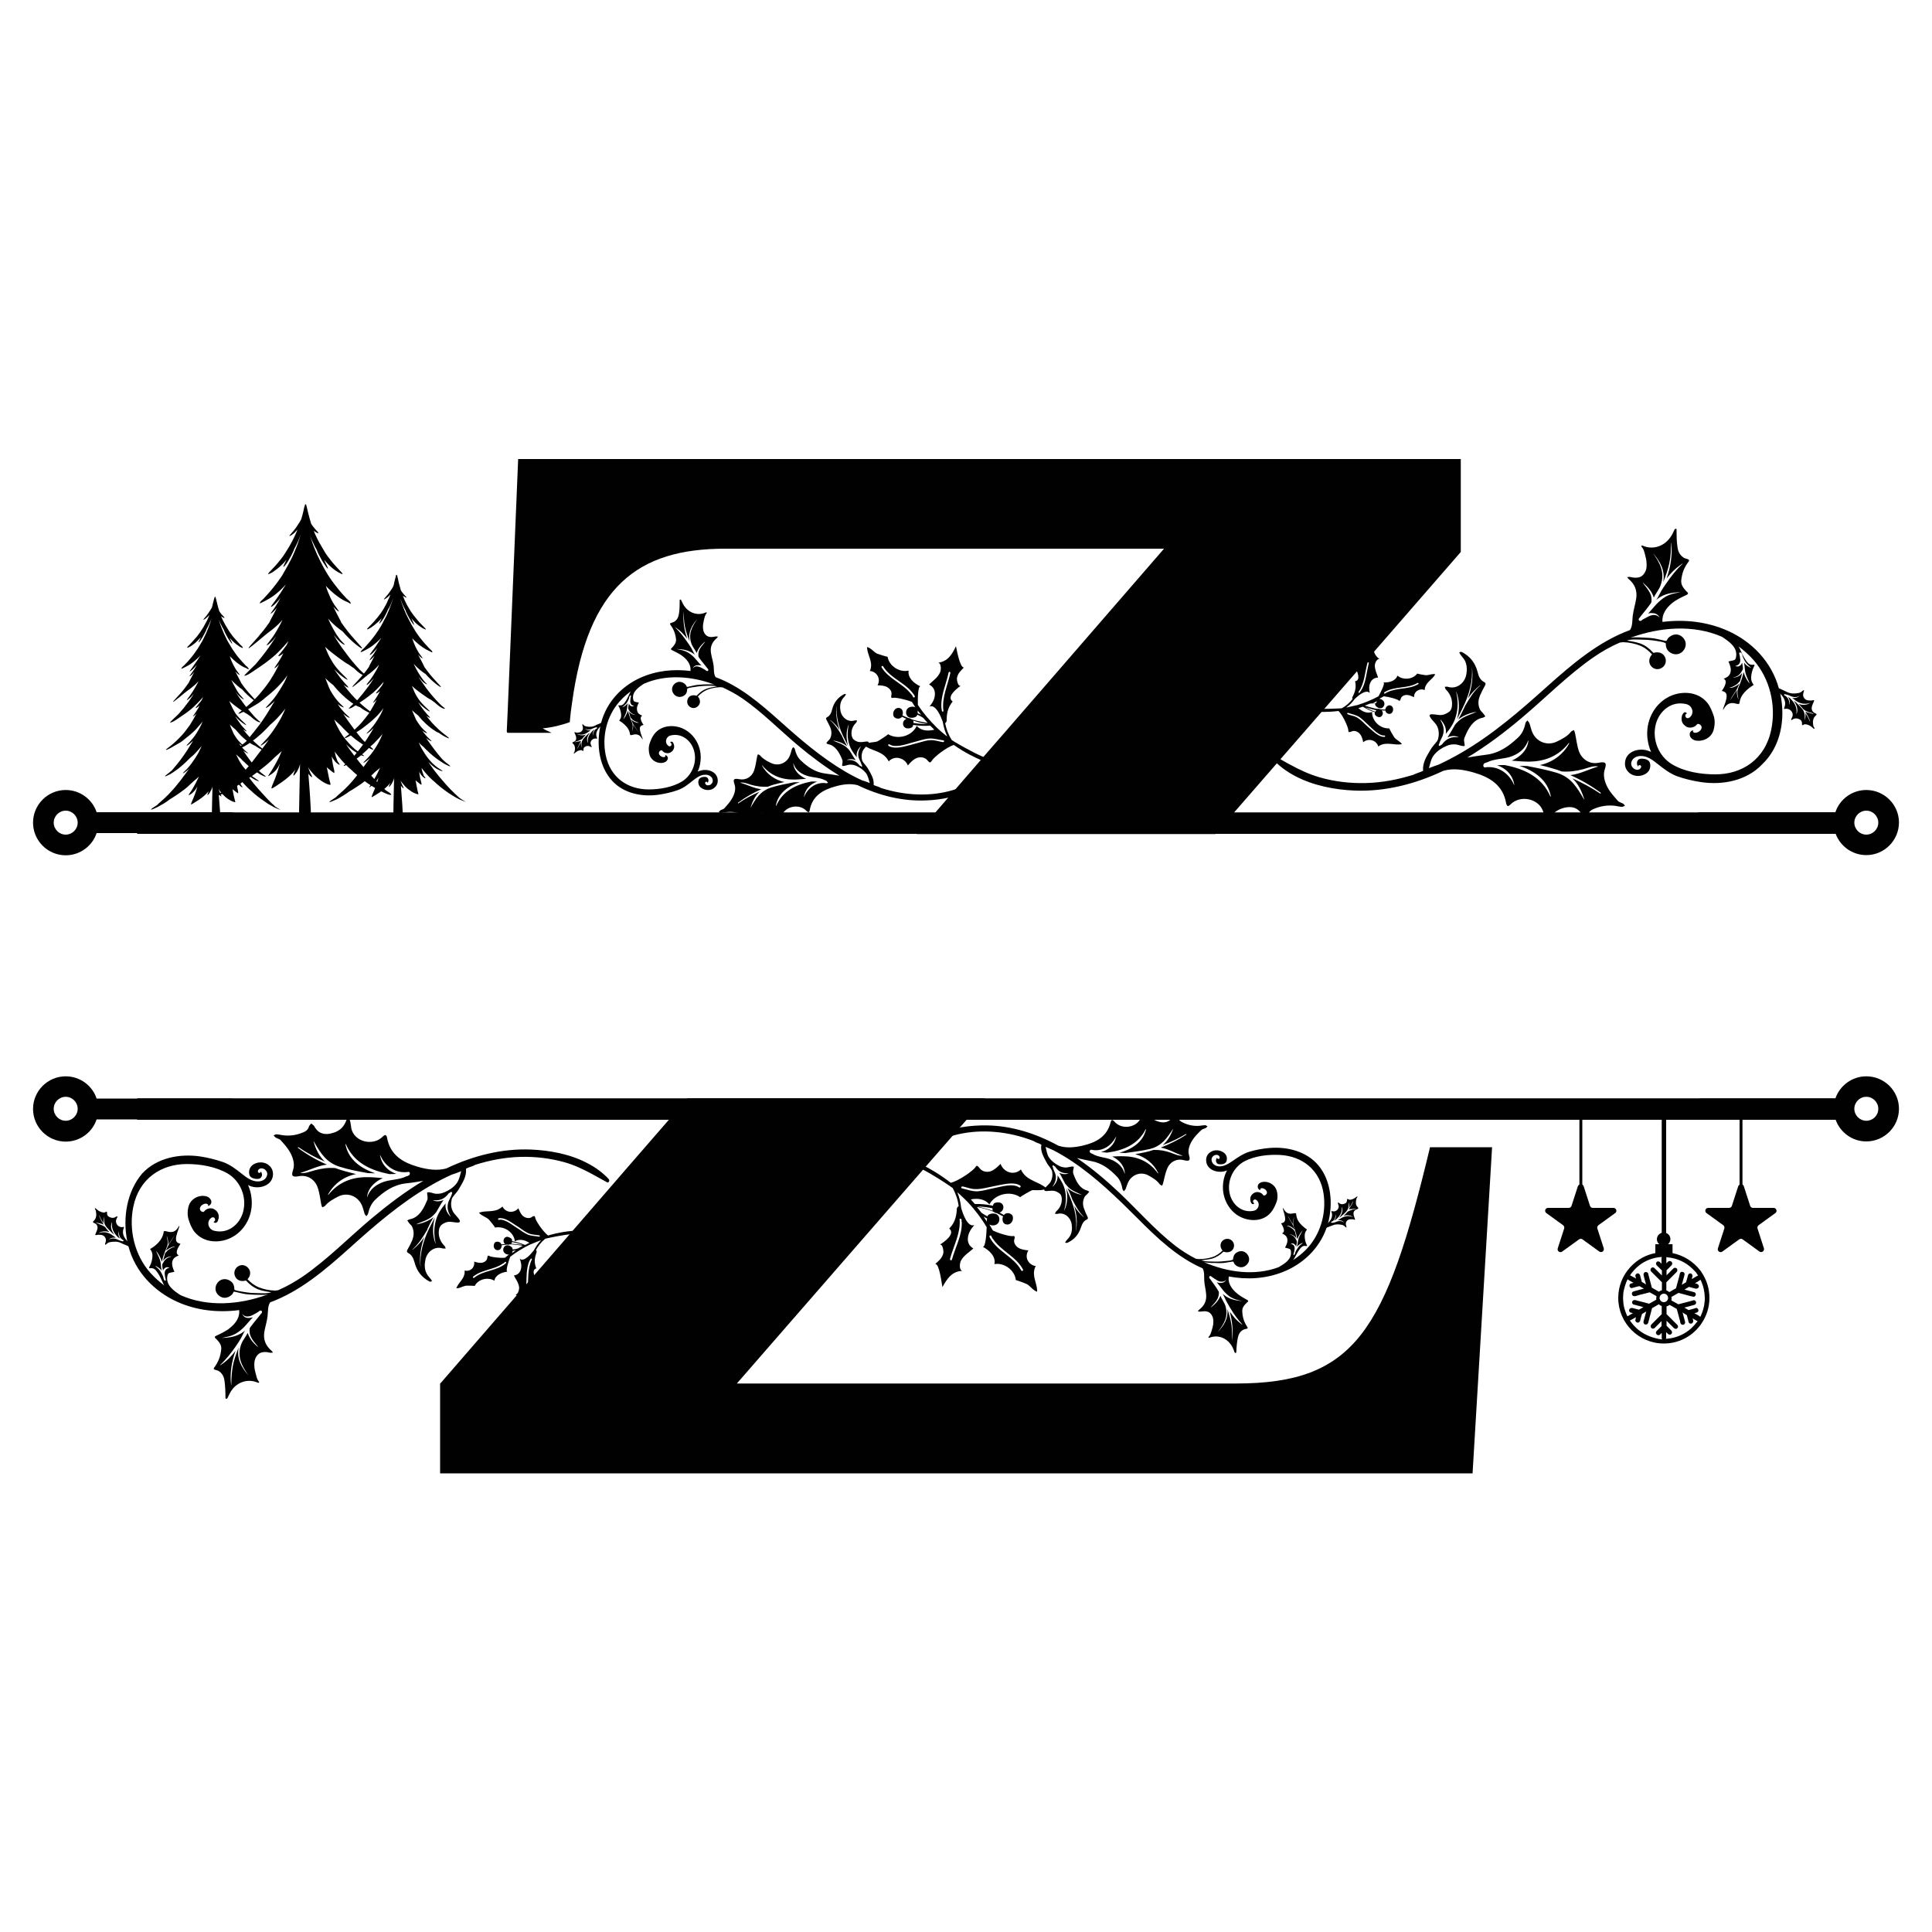 <?xml version="1.0" encoding="utf-8"?>
<!-- Generator: Adobe Illustrator 26.5.0, SVG Export Plug-In . SVG Version: 6.00 Build 0)  -->
<svg version="1.1" id="Layer_1" xmlns="http://www.w3.org/2000/svg" xmlns:xlink="http://www.w3.org/1999/xlink" x="0px" y="0px"
	 viewBox="0 0 1000 1000" style="enable-background:new 0 0 1000 1000;" xml:space="preserve">
<style type="text/css">
	.st0{fill:#010101;}
</style>
<g>
	<g>
		<g>
			<path d="M199.9,409.2c-0.2-0.2-0.5-0.4-0.7-0.6c-1.4-1.3-3.3-3.1-5.3-5.2c-1.9-2.1-3.9-4.3-5.6-6.2c-1.7-1.9-3-3.6-3.7-4.5
				c-0.7-0.9-2-2.5-3.5-4.6c-0.7-0.9-1.3-1.9-2-3c1.1,1.2,2.7,2.8,4.5,3.9c1.2,0.8,2.4,1.5,3.3,1.9c0.9,0.4,1.5,0.5,1.6,0.4
				c0-0.1-0.5-0.5-1.3-1c-0.8-0.6-1.9-1.3-3.1-2.2c-2.2-1.8-4.3-4.3-5.1-5.2c-0.2-0.2-0.4-0.6-0.8-1c-0.3-0.4-0.7-0.9-1-1.4
				c-0.7-1.1-1.6-2.4-2.2-3.7c-0.4-0.6-0.7-1.3-1-1.9c-0.3-0.6-0.5-1.2-0.7-1.7c-0.1-0.3-0.2-0.6-0.3-0.8c0.4,0.4,0.8,0.8,1,1
				c0.4,0.4,1.2,1.1,2.1,1.9c0.1,0.1,0.1,0.2,0.2,0.2c0.6,0.6,1.2,1.3,1.8,1.9c1.3,1.3,2.6,2.6,4,3.7c1.3,1.2,2.7,2.2,4,3.1
				c1.3,0.9,2.5,1.6,3.5,2.3c2.1,1.1,3.5,1.7,3.6,1.5c0.1-0.2-1.1-1.3-3-2.7c-0.5-0.4-2.2-2.1-2.6-2.5c-1.3-1.5-3-3.6-4.7-5.9
				c-1.7-2.3-3.5-4.8-4.9-6.9c-0.1-0.2-0.2-0.3-0.3-0.5c0.6,0.5,1.2,1,1.7,1.3c0.9,0.6,1.6,0.8,1.6,0.7c0.1-0.1-0.5-0.6-1.3-1.3
				c-0.8-0.7-1.8-1.7-2.8-2.9c-0.8-0.9-1.5-1.9-2.1-2.9c1.5,1.3,3.1,1.9,3.1,1.7c0.1-0.2-1.4-1.3-2.7-2.8c-1.4-1.5-2.7-3.4-3.1-4.1
				c-0.2-0.4-0.6-1-1.1-1.8c-0.6-1.2-1.2-2.7-1.7-4.1c-0.2-0.5-0.4-1-0.6-1.5c-0.1-0.3-0.2-0.6-0.3-0.8c0.3,0.3,0.5,0.5,0.7,0.7
				c0.6,0.6,1.9,1.8,3.4,2.9c1.4,1.8,3.1,3.6,4.8,5.2c2.3,2.2,4.7,4,6.6,5.1c0.9,0.6,1.7,0.9,2.3,1.1c0.1,0,0.1,0,0.2,0.1
				c0.8,0.6,1.5,1.1,2.2,1.5c2.4,1.4,4,2,4.1,1.8c0.1-0.3-1.3-1.3-3.5-3c-2.1-1.7-4.9-4.2-7.5-7.2c-1.3-1.5-2.7-3.2-3.9-4.8
				c1.2,1,2.4,1.6,2.5,1.4c0.1-0.2-1-1.3-2.1-2.5c-1.2-1.3-2.3-2.8-2.7-3.3c-0.4-0.6-1.5-2-2.4-3.5c-0.1-0.2-0.3-0.4-0.4-0.6
				c0,0,0-0.1-0.1-0.1c0.1,0.1,0.1,0.2,0.2,0.3c0.8,1,1.9,2,2.9,2.9c2.1,1.8,4.1,3,4.2,2.8c0.1-0.2-1.7-1.9-3.6-3.8
				c-0.9-1-1.9-2-2.6-3c-0.8-1-1.3-1.8-1.6-2.3c-0.3-0.5-0.8-1.3-1.4-2.4c-0.6-1.1-1.2-2.4-1.7-3.7c-0.3-0.6-0.5-1.2-0.7-1.8
				c0.7,0.7,1.3,1.2,1.6,1.5c1.7,1.4,8.4,6.7,10.8,7.8c0.5,0.4,1,0.8,1.5,1.1c0.3,0.2,0.5,0.4,0.8,0.5c1.1,1,2.1,2,3.1,2.7
				c2.1,1.5,3.7,1.8,3.7,1.6c0.1-0.2-1-0.9-2.5-2.3c-0.1-0.1-0.2-0.3-0.5-0.5c-0.9-0.8-1.8-1.9-2.9-3.1c-1.1-1.2-2.2-2.6-3.3-4
				c-2.2-2.8-4.5-6-6.3-8.8c-0.4-0.7-0.8-1.3-1.2-2c-0.1-0.2-0.1-0.3-0.2-0.5c0.6,0.8,1.3,1.7,2,2.4c0.8,0.9,1.7,1.5,2.3,2
				c0.7,0.4,1.1,0.6,1.2,0.5c0.1-0.1-0.3-0.5-0.9-1.1c-0.5-0.6-1.3-1.3-2-2.3c-1.4-1.8-2.6-4-3.1-4.9c-0.5-0.8-1.6-3.1-2.6-5.2
				c0,0,0-0.1-0.1-0.1c0.1,0.1,0.2,0.2,0.3,0.3c0.9,1,3.3,3.5,5.8,5.3c0.5,0.4,1,0.7,1.5,1.1c4.8,5.6,9.9,9.2,10.1,8.8
				c0.3-0.5-4.5-4.8-8.9-10.8c-0.6-0.8-1.2-1.6-1.8-2.5c-0.2-0.5-0.6-1.3-1.1-2.2c-0.8-1.6-2-3.8-3.1-6.1c1.4,1.6,2.8,2.7,2.9,2.5
				c0.1-0.2-1.1-1.6-2.3-3.4c-1.2-1.8-2.2-3.9-2.5-4.7c-0.4-0.8-1.3-2.9-1.9-5c0-0.1,0-0.1-0.1-0.2c1.2,1.3,3.9,4,6.7,5.9
				c1.7,1.2,3.3,2.1,4.5,2.5c1.1,0.7,1.8,1,1.8,0.8c0-0.1-0.1-0.3-0.3-0.6c0.1-0.3-0.7-1-1.9-2c-1.3-1.4-3.1-3.3-4.8-5.5
				c-0.9-1.1-1.7-2.2-2.6-3.4c-0.4-0.6-0.8-1.2-1.2-1.7c-0.4-0.6-0.7-1.1-1.1-1.7c-1.4-2.2-2.4-4.1-2.9-5.1
				c-0.3-0.5-0.6-1.2-1.1-2.1c-0.4-0.9-0.9-2-1.5-3.1c-1-2.3-2.2-5.1-3-7.8c-0.3-0.9-0.6-1.9-0.9-2.8c0.2,0.5,0.3,1,0.5,1.4
				c0.4,1,0.8,2,1.2,2.8c0.4,0.8,0.7,1.4,0.9,1.9c0.2,0.4,0.5,1,0.9,1.6c0.3,0.7,0.5,1.3,0.7,1.7c0.4,0.8,1.5,3.1,2.7,5
				c1.2,1.9,2.4,3.5,2.5,3.3c0.2-0.2-0.7-1.9-1.7-4c-0.1-0.1-0.1-0.3-0.2-0.5c0.8,0.9,1.5,1.7,2.3,2.5c1.7,1.7,3.4,3,4.8,3.8
				c1.4,0.8,2.3,1.2,2.4,1c0.1-0.2-0.6-1-1.7-2.1c-1.1-1.2-2.6-2.7-4-4.5c-0.7-0.9-1.4-1.8-2.1-2.7c-0.7-0.9-1.3-1.9-1.8-2.8
				c-1.1-1.8-1.9-3.3-2.4-4.1c-0.2-0.4-0.5-1-0.9-1.7c-0.4-0.7-0.7-1.6-1.2-2.5c-0.3-0.6-0.5-1.3-0.8-2c1.1,0.9,2.3,1.5,2.4,1.2
				c0.1-0.2-0.8-1.1-1.8-2.2c-0.8-0.9-1.5-1.9-1.9-2.5c-0.1-0.3-0.2-0.6-0.3-1c-0.4-1.1-0.6-2.2-0.9-3.2c-0.3-1-0.5-2-0.7-2.8
				c-0.2-0.9-0.4-1.7-0.5-2.1c-0.1-0.6-0.3-1.2-0.6-1.1c-0.2,0-0.3,0.4-0.4,0.9c-0.2,0.4-0.4,1.3-0.6,2.4c-0.2,0.8-0.4,1.8-0.7,2.8
				c-0.2,0.5-0.3,1.1-0.5,1.7c-0.6,1.1-1.2,2.1-1.5,2.5c-0.4,0.6-1.4,2.2-2.5,3.5c-1.1,1.3-2.2,2.4-2.1,2.6c0.1,0.2,1.4-0.5,2.7-1.7
				c0.5-0.5,1-1,1.5-1.6c-0.4,0.9-0.7,1.8-1.1,2.6c-0.5,0.9-0.8,1.8-1.2,2.5c-0.4,0.7-0.7,1.3-0.9,1.7c-0.4,0.8-1.3,2.4-2.4,4.1
				c-0.5,0.9-1.2,1.8-1.8,2.8c-0.7,0.9-1.4,1.9-2.1,2.7c-1.4,1.8-2.9,3.3-4,4.5c-1.1,1.1-1.8,1.9-1.7,2.1c0.1,0.2,1-0.2,2.4-1
				c1.3-0.9,3.1-2.2,4.7-3.8c0.9-0.8,1.6-1.7,2.4-2.6c-0.9,1.9-1.8,3.5-1.6,3.7c0.2,0.2,1.4-1.3,2.5-3.1c1.1-1.8,2.2-3.9,2.5-4.7
				c0.1-0.3,0.4-0.8,0.6-1.5c0.3-0.6,0.6-1.1,0.8-1.5c0.2-0.5,0.5-1.1,0.9-1.9c0.4-0.8,0.7-1.7,1.2-2.8c0.2-0.5,0.3-0.9,0.5-1.4
				c-0.3,0.9-0.5,1.8-0.9,2.8c-0.8,2.7-2,5.5-3,7.8c-0.5,1.1-1,2.2-1.5,3.1c-0.5,0.9-0.8,1.6-1.1,2.1c-0.6,1-1.6,2.9-2.9,5.1
				c-0.3,0.6-0.7,1.1-1.1,1.7c-0.4,0.6-0.8,1.2-1.2,1.7c-0.8,1.1-1.7,2.3-2.6,3.4c-1.7,2.2-3.5,4-4.8,5.5c-1.1,1-1.9,1.7-1.9,2
				c-0.2,0.3-0.3,0.5-0.3,0.6c0.1,0.2,4.7-2.2,6.3-3.3c3-2,5.9-4.9,6.9-6.1c0.1-0.1,0.3-0.3,0.4-0.5c-0.2,0.3-0.3,0.6-0.5,0.9
				c-1,1.6-2.1,3.3-2.5,3.9c-0.4,0.6-1.6,2.4-2.7,3.9c-1.1,1.5-2.2,2.8-2,3c0.1,0.2,1.5-0.8,2.8-2.2c0.8-0.8,1.5-1.7,2.1-2.5
				c-0.6,1.1-1.5,2.8-2.5,4.3c-1.3,2.1-2.7,3.7-2.6,3.9c0.1,0.2,1.7-1.1,3.2-3c-1,2.1-2,3.9-2.8,5.4c-0.5,0.9-0.8,1.6-1.1,2.2
				c-0.6,0.8-1.2,1.7-1.8,2.5c-1,1.3-1.9,2.5-2.9,3.6c-0.3,0.3-0.5,0.6-0.7,0.9c-3,3.5-5.5,5.9-5.3,6.3c0.2,0.4,9.3-7.5,9.8-7.8
				c2.4-1.7,4.9-3.9,5.7-4.7c0.4-0.4,1.2-1.2,2-2.2c-0.1,0.3-0.3,0.6-0.4,0.9c-0.9,1.9-2.1,3.9-2.5,4.6c-0.4,0.7-1.6,2.8-2.9,4.4
				c-1.2,1.7-2.5,3.1-2.3,3.3c0.1,0.2,1.6-0.9,3.1-2.5c0.6-0.7,1.2-1.4,1.7-2.1c-0.3,0.5-0.6,1.1-1,1.6c-1.8,2.8-4,5.9-6.3,8.8
				c-1.1,1.4-2.3,2.8-3.3,4c-0.4,0.4-5.9,5.7-5.9,5.9c0.1,0.2,1.6-0.1,3.7-1.6c0.4-0.3,3.5-2.3,4.6-3.1c3.3-2.2,6.8-5.1,8-6.2
				c1.2-1.1,4-3.9,6.5-6.9c-0.1,0.3-0.2,0.7-0.4,1c-0.4,1.1-1.2,2-1.5,2.4c-0.3,0.4-1,1.4-1.8,2.3c-0.8,0.9-1.5,1.7-1.4,2
				c0.1,0.2,1.1-0.3,2-1c0.2-0.2,0.4-0.3,0.6-0.5c-0.5,1-1.4,2.7-2.3,4.1c-1.2,1.9-2.4,3.4-2.3,3.6c0.1,0.2,1.2-0.7,2.4-2
				c-1.2,2.4-2.5,4.9-4,7.2c-0.3,0.6-0.7,1.1-1,1.6c-1.5,2.2-3.3,4.5-5.1,6.6c-2.6,3-5.4,5.5-7.5,7.2c-2.1,1.7-3.6,2.7-3.5,3
				c0.1,0.2,1.7-0.4,4.1-1.8c0.7-0.4,3.8-2.1,4.7-2.7c1.6-0.9,3.5-2.3,5.4-4c3-2.3,5.8-5,6.8-6.1c0.6-0.6,1.7-1.8,2.9-3.3
				c0.5-0.6,1-1.3,1.5-2c-0.3,0.7-0.6,1.4-0.9,2.1c-0.5,1.2-1.2,2.4-1.8,3.4c-0.6,1-1.1,1.8-1.4,2.3c-0.6,0.9-2.1,3.4-3.8,5.3
				c-1.7,2-3.4,3.5-3.3,3.8c0.1,0.2,2.1-1,3.9-2.9c0.2-0.2,0.5-0.5,0.7-0.7c-0.5,0.8-0.9,1.5-1.2,2c-0.6,1-1.7,2.9-3.1,5.1
				c-1.4,2.2-3.1,4.7-4.9,6.9c-1.7,2.3-3.5,4.3-4.7,5.9c-0.4,0.5-0.7,0.8-1,1.2c-0.6,0.5-1.1,0.9-1.6,1.3c-1.9,1.5-3.1,2.5-3,2.7
				c0.1,0.2,1.5-0.4,3.6-1.5c1-0.6,2.3-1.3,3.5-2.3c1.3-0.9,2.7-1.9,4-3.1c1.4-1.1,2.7-2.4,4-3.7c0.6-0.6,1.2-1.3,1.8-1.9
				c0.1-0.1,0.1-0.2,0.2-0.2c0.9-0.8,1.7-1.5,2.1-1.9c1.1-1,3.7-3.7,5.8-6.5c-0.3,0.8-0.7,1.7-1.2,2.7c-0.6,1.3-1.3,2.7-2,3.8
				c-0.7,1.1-1.2,2.1-1.6,2.6c-0.6,1-2.4,3.7-4.3,5.9c-1.9,2.2-3.8,3.9-3.7,4.1c0.1,0.2,2.2-1.1,4.3-3.1c-1.9,2.7-3.6,5-4.5,6.1
				c-0.8,1-2.2,2.9-3.9,5.1c-0.9,1.1-1.8,2.3-2.8,3.4c-1,1.1-2,2.4-3,3.5c-3.6,3.8-7.3,6.7-8.1,7.7c-0.2,0.1-0.3,0.2-0.5,0.3
				c-2.4,1.5-3.9,2.6-3.8,2.8c0.1,0.2,1.8-0.4,4.3-1.6c1.2-0.7,2.7-1.4,4.3-2.4c1.4-0.9,2.9-1.8,4.3-2.9c0.6-0.3,1.2-0.7,1.8-1.1
				c2.1-1.3,4.3-2.8,6.1-4.2c1.8-1.4,3.3-2.6,4.2-3.3c1-0.8,2.9-2.5,5-4.6c0.5-0.4,1-0.8,1.3-1.1c0.4-0.4,1.1-1,1.9-1.7
				c-0.2,0.4-0.3,0.8-0.5,1.2c-0.8,1.8-1.7,3.6-2.1,4.3c-0.4,0.7-1.4,2.6-2.4,4.2c-1,1.6-2.1,3-1.9,3.2c0.1,0.1,0.4-0.1,0.8-0.5
				c0.4-0.2,1-0.6,1.6-1.1c1-0.8,1.9-1.9,2.2-2.4c0.3-0.4,0.9-1.4,1.4-2.5c-0.1,0.4-0.2,0.7-0.3,1c-0.3,1.1-1.2,4.1-2.2,6.7
				c-1,2.6-2.2,4.9-1.8,5.2c0.2,0.2,3.8-2.2,5.3-3.3c2.5-1.7,5.1-4.1,5.9-5.1c0.2-0.3,0.6-0.7,1-1.3c-0.1,0.2-0.1,0.4-0.2,0.6
				c-0.5,1.2-0.9,2.2-0.7,2.4c0.2,0.2,0.9-0.7,1.6-1.7c0.7-1.1,1.3-2.4,1.4-2.9c0.1-0.3,0.3-0.8,0.4-1.4c0,1.4-0.1,2.9-0.1,4.4
				c-0.2,9.5-0.4,19.3-0.4,20.2c0,1.9,1.4,2.7,3.1,2.7c1.7,0,3.1-0.9,3-2.8c0-0.9-0.5-10.1-1.3-19.4c0.1,0.1,0.1,0.1,0.2,0.2
				c0.7,1,1.6,1.7,1.7,1.5c0.2-0.2-0.4-1.1-0.9-2.2c-0.5-1.1-0.9-2.3-1.1-2.7c0,0,0-0.1,0-0.1c0.2,0.2,0.3,0.5,0.4,0.6
				c0.4,0.6,1.2,1.6,2.2,2.7c1,1.1,2.3,2.3,3.6,3.2c1.3,1,2.6,1.7,3.6,2.1c1,0.4,1.7,0.5,1.8,0.3c0.1-0.2-0.7-2.5-0.9-3.8
				c-0.3-1.6-0.7-3.4-0.8-4c-0.1-0.3-0.2-0.7-0.3-1.2c0.3,0.3,0.6,0.6,0.9,0.8c0.6,0.5,2.8,2.3,3,2.2c0.1-0.1,0.1-1.3-0.1-1.7
				c-0.2-0.8-0.4-1.7-0.6-2.7c-0.3-1.5-0.5-3.1-0.6-4.2c0.3,0.7,1.1,1.9,1.9,2.8c1,1.1,2.1,1.7,2.2,1.5c0.1-0.2-0.5-0.9-1.1-1.8
				c-0.1-0.3-0.3-0.7-0.4-1.1c-0.5-1.2-0.8-2.6-0.9-3.1c0-0.2-0.1-0.4-0.2-0.8c1.4,1.9,3.1,4,4.9,5.9c1.4,1.5,2.8,2.8,4,3.8
				c0.5,0.5,1,1,1.5,1.4c1.6,1.4,3.2,2.8,4.9,4c1.6,1.3,3.3,2.3,4.9,3.3c1.6,1,3,1.7,4.3,2.4c2.5,1.2,4.2,1.8,4.3,1.6
				C203.3,411.5,202,410.5,199.9,409.2z M158.5,265.6L158.5,265.6c0,0,0,0.1,0,0.1C158.5,265.7,158.5,265.7,158.5,265.6
				C158.5,265.7,158.5,265.6,158.5,265.6z"/>
		</g>
		<g>
			<path d="M238.1,413.2c-0.2-0.2-0.4-0.3-0.6-0.5c-1.1-1-2.6-2.4-4.2-4c-1.5-1.6-3.1-3.3-4.4-4.9c-1.3-1.5-2.4-2.8-2.9-3.5
				c-0.6-0.7-1.6-2-2.7-3.6c-0.5-0.7-1.1-1.5-1.6-2.3c0.9,0.9,2.2,2.1,3.5,3c1,0.7,1.9,1.1,2.6,1.4c0.7,0.3,1.2,0.4,1.3,0.3
				c0-0.1-0.4-0.4-1.1-0.8c-0.7-0.4-1.5-1-2.4-1.7c-1.8-1.4-3.4-3.3-4-4.1c-0.1-0.2-0.4-0.4-0.6-0.8c-0.2-0.3-0.5-0.7-0.8-1.1
				c-0.6-0.9-1.2-1.9-1.8-2.9c-0.3-0.5-0.5-1-0.8-1.5c-0.2-0.5-0.4-0.9-0.6-1.3c-0.1-0.2-0.2-0.4-0.3-0.6c0.3,0.3,0.6,0.6,0.8,0.8
				c0.3,0.3,0.9,0.9,1.7,1.5c0.1,0.1,0.1,0.1,0.2,0.2c0.5,0.5,0.9,1,1.5,1.5c1,1,2.1,2,3.2,2.9c1.1,0.9,2.2,1.7,3.2,2.4
				c1,0.7,2,1.3,2.8,1.8c1.7,0.9,2.8,1.4,2.9,1.2c0.1-0.2-0.9-1-2.4-2.1c-0.4-0.3-1.8-1.6-2.1-2c-1-1.2-2.4-2.8-3.7-4.6
				c-1.4-1.8-2.7-3.7-3.9-5.4c-0.1-0.1-0.2-0.2-0.2-0.4c0.5,0.4,1,0.8,1.4,1c0.7,0.4,1.2,0.6,1.3,0.5c0-0.1-0.4-0.4-1-1
				c-0.6-0.6-1.5-1.4-2.2-2.3c-0.6-0.7-1.2-1.5-1.7-2.2c1.2,1,2.4,1.5,2.5,1.3c0.1-0.2-1.1-1-2.2-2.2c-1.1-1.1-2.1-2.6-2.5-3.2
				c-0.2-0.3-0.5-0.8-0.9-1.4c-0.4-1-0.9-2.1-1.4-3.2c-0.2-0.4-0.3-0.8-0.5-1.2c-0.1-0.3-0.2-0.5-0.2-0.6c0.2,0.2,0.4,0.4,0.5,0.5
				c0.5,0.5,1.5,1.4,2.7,2.3c1.1,1.4,2.4,2.8,3.8,4.1c1.8,1.7,3.7,3.1,5.2,4c0.7,0.5,1.4,0.7,1.8,0.9c0.1,0,0.1,0,0.1,0.1
				c0.6,0.4,1.2,0.8,1.8,1.2c1.9,1.1,3.2,1.6,3.2,1.4c0.1-0.2-1.1-1-2.7-2.3c-1.7-1.3-3.9-3.3-6-5.6c-1.1-1.2-2.1-2.5-3.1-3.8
				c1,0.8,1.9,1.2,2,1.1c0.1-0.2-0.8-1-1.7-2c-0.9-1-1.8-2.2-2.1-2.6c-0.3-0.4-1.2-1.6-1.9-2.7c-0.1-0.2-0.2-0.3-0.3-0.5
				c0,0,0-0.1,0-0.1c0.1,0.1,0.1,0.1,0.2,0.2c0.7,0.8,1.5,1.6,2.3,2.2c1.6,1.4,3.2,2.4,3.3,2.2c0.1-0.2-1.3-1.4-2.8-2.9
				c-0.7-0.7-1.5-1.6-2.1-2.3c-0.6-0.7-1-1.4-1.3-1.8c-0.2-0.4-0.7-1-1.1-1.9c-0.5-0.8-0.9-1.9-1.3-2.9c-0.2-0.5-0.4-1-0.6-1.4
				c0.5,0.5,1,0.9,1.3,1.2c1.3,1.1,6.7,5.2,8.6,6c0.4,0.3,0.8,0.6,1.2,0.9c0.2,0.2,0.4,0.3,0.6,0.4c0.9,0.8,1.7,1.5,2.5,2.1
				c1.6,1.2,2.9,1.4,2.9,1.2c0.1-0.2-0.8-0.7-2-1.8c0-0.1-0.2-0.2-0.4-0.4c-0.7-0.7-1.4-1.5-2.3-2.4c-0.9-0.9-1.7-2-2.7-3.1
				c-1.8-2.2-3.5-4.6-5-6.8c-0.3-0.5-0.7-1-1-1.5c-0.1-0.1-0.1-0.3-0.2-0.4c0.5,0.6,1,1.3,1.6,1.9c0.6,0.7,1.3,1.2,1.8,1.5
				c0.5,0.3,0.9,0.5,0.9,0.4c0-0.1-0.2-0.4-0.7-0.8c-0.4-0.5-1-1.1-1.5-1.8c-1.1-1.4-2.1-3.2-2.5-3.8c-0.4-0.6-1.3-2.4-2.1-4
				c0,0,0-0.1,0-0.1c0.1,0.1,0.2,0.2,0.2,0.2c0.7,0.8,2.6,2.7,4.6,4.1c0.4,0.3,0.8,0.6,1.2,0.8c3.8,4.3,7.8,7.1,8,6.8
				c0.2-0.4-3.6-3.7-7.1-8.4c-0.5-0.6-0.9-1.3-1.4-1.9c-0.2-0.4-0.5-1-0.8-1.7c-0.7-1.3-1.6-3-2.5-4.8c1.1,1.3,2.2,2.1,2.3,1.9
				c0.1-0.2-0.9-1.3-1.8-2.6c-0.9-1.4-1.7-3-2-3.7c-0.3-0.6-1-2.3-1.5-3.9c0,0,0-0.1,0-0.1c0.9,1,3.1,3.1,5.3,4.6
				c1.3,0.9,2.6,1.6,3.6,2c0.8,0.5,1.4,0.8,1.5,0.6c0-0.1,0-0.2-0.2-0.5c0-0.2-0.6-0.8-1.5-1.6c-1-1.1-2.5-2.6-3.8-4.3
				c-0.7-0.8-1.4-1.7-2-2.6c-0.3-0.4-0.6-0.9-0.9-1.3c-0.3-0.4-0.6-0.9-0.8-1.3c-1.1-1.7-1.9-3.2-2.3-4c-0.2-0.4-0.5-1-0.9-1.7
				c-0.4-0.7-0.7-1.5-1.2-2.4c-0.8-1.8-1.7-4-2.4-6.1c-0.3-0.7-0.5-1.5-0.7-2.2c0.1,0.4,0.3,0.8,0.4,1.1c0.3,0.8,0.6,1.5,0.9,2.2
				c0.3,0.6,0.6,1.1,0.7,1.5c0.2,0.3,0.4,0.8,0.7,1.3c0.2,0.6,0.4,1,0.5,1.3c0.3,0.7,1.2,2.4,2.1,3.9c0.9,1.5,1.9,2.7,2,2.6
				c0.1-0.1-0.6-1.5-1.3-3.1c-0.1-0.1-0.1-0.2-0.2-0.4c0.6,0.7,1.2,1.4,1.8,2c1.3,1.3,2.7,2.3,3.8,3c1.1,0.6,1.8,0.9,1.9,0.8
				c0.1-0.2-0.5-0.8-1.4-1.7c-0.9-0.9-2.1-2.1-3.2-3.5c-0.6-0.7-1.1-1.4-1.7-2.1c-0.5-0.7-1-1.4-1.5-2.1c-0.9-1.4-1.5-2.6-1.9-3.2
				c-0.2-0.3-0.4-0.8-0.7-1.4c-0.3-0.6-0.6-1.2-0.9-2c-0.2-0.5-0.4-1-0.6-1.5c0.9,0.7,1.8,1.1,1.9,1c0.1-0.2-0.7-0.8-1.4-1.7
				c-0.6-0.7-1.2-1.5-1.5-2c-0.1-0.2-0.2-0.5-0.2-0.8c-0.3-0.9-0.5-1.7-0.7-2.5c-0.2-0.8-0.4-1.5-0.5-2.2c-0.2-0.7-0.3-1.3-0.4-1.7
				c-0.1-0.5-0.3-0.9-0.5-0.9c-0.2,0-0.3,0.3-0.3,0.7c-0.1,0.3-0.3,1-0.5,1.9c-0.2,0.6-0.3,1.4-0.5,2.2c-0.1,0.4-0.2,0.9-0.4,1.3
				c-0.5,0.9-0.9,1.6-1.2,1.9c-0.3,0.5-1.1,1.7-2,2.7c-0.8,1-1.7,1.9-1.6,2c0.1,0.2,1.1-0.4,2.2-1.3c0.4-0.4,0.8-0.8,1.2-1.2
				c-0.3,0.7-0.6,1.4-0.8,2c-0.4,0.7-0.7,1.4-0.9,2c-0.3,0.6-0.5,1-0.7,1.4c-0.4,0.6-1,1.9-1.9,3.2c-0.4,0.7-0.9,1.4-1.5,2.1
				c-0.5,0.7-1.1,1.5-1.7,2.1c-1.1,1.4-2.3,2.6-3.2,3.5c-0.9,0.9-1.5,1.5-1.4,1.7c0.1,0.2,0.8-0.1,1.9-0.8c1.1-0.7,2.4-1.7,3.8-3
				c0.7-0.6,1.3-1.3,1.9-2c-0.7,1.5-1.4,2.7-1.3,2.9c0.1,0.1,1.1-1,2-2.4c0.9-1.4,1.7-3.1,2-3.7c0.1-0.2,0.3-0.7,0.5-1.2
				c0.3-0.5,0.5-0.8,0.7-1.1c0.2-0.4,0.4-0.9,0.7-1.5c0.3-0.6,0.6-1.4,0.9-2.2c0.1-0.4,0.3-0.7,0.4-1.1c-0.2,0.7-0.4,1.4-0.7,2.2
				c-0.7,2.1-1.6,4.3-2.4,6.1c-0.4,0.9-0.8,1.7-1.2,2.4c-0.4,0.7-0.7,1.2-0.9,1.7c-0.4,0.8-1.2,2.3-2.3,4c-0.3,0.4-0.6,0.9-0.9,1.3
				c-0.3,0.4-0.6,0.9-0.9,1.3c-0.7,0.9-1.3,1.8-2,2.6c-1.4,1.7-2.8,3.2-3.8,4.3c-0.9,0.8-1.5,1.3-1.5,1.6c-0.2,0.2-0.3,0.4-0.2,0.5
				c0.1,0.1,3.7-1.7,5-2.6c2.4-1.6,4.7-3.8,5.5-4.7c0.1-0.1,0.2-0.2,0.3-0.4c-0.1,0.2-0.3,0.4-0.4,0.7c-0.8,1.2-1.7,2.5-2,3
				c-0.3,0.5-1.2,1.9-2.1,3c-0.9,1.2-1.7,2.2-1.6,2.4c0.1,0.2,1.2-0.6,2.2-1.7c0.6-0.6,1.2-1.3,1.7-1.9c-0.5,0.9-1.2,2.2-2,3.3
				c-1.1,1.6-2.2,2.9-2,3c0.1,0.2,1.4-0.9,2.6-2.3c-0.8,1.6-1.6,3.1-2.2,4.2c-0.4,0.7-0.7,1.3-0.8,1.7c-0.5,0.6-0.9,1.3-1.4,1.9
				c-0.8,1-1.5,2-2.3,2.8c-0.2,0.3-0.4,0.5-0.6,0.7c-2.4,2.8-4.4,4.6-4.2,4.9c0.1,0.3,7.4-5.8,7.7-6.1c1.9-1.3,3.8-3,4.5-3.7
				c0.3-0.3,0.9-0.9,1.6-1.7c-0.1,0.2-0.2,0.5-0.3,0.7c-0.7,1.5-1.6,3-2,3.6c-0.3,0.6-1.3,2.1-2.3,3.5c-1,1.3-2,2.4-1.8,2.6
				c0.1,0.2,1.3-0.7,2.4-2c0.5-0.5,1-1.1,1.4-1.6c-0.3,0.4-0.5,0.8-0.8,1.3c-1.4,2.2-3.2,4.6-5,6.8c-0.9,1.1-1.8,2.2-2.6,3.1
				c-0.3,0.3-4.7,4.4-4.7,4.6c0,0.2,1.3,0,2.9-1.2c0.4-0.3,2.7-1.8,3.6-2.4c2.7-1.7,5.4-4,6.4-4.8c0.9-0.8,3.2-3.1,5.2-5.4
				c-0.1,0.3-0.2,0.5-0.3,0.8c-0.3,0.8-0.9,1.6-1.2,1.9c-0.2,0.3-0.8,1.1-1.4,1.8c-0.6,0.7-1.2,1.4-1.1,1.5c0.1,0.2,0.8-0.2,1.6-0.8
				c0.2-0.1,0.3-0.3,0.5-0.4c-0.4,0.8-1.1,2.1-1.8,3.2c-0.9,1.5-1.9,2.6-1.8,2.8c0.1,0.1,0.9-0.5,1.9-1.6c-0.9,1.8-2,3.8-3.1,5.6
				c-0.3,0.4-0.5,0.9-0.8,1.3c-1.2,1.7-2.6,3.5-4,5.1c-2.1,2.3-4.3,4.3-6,5.6c-1.7,1.3-2.8,2.1-2.7,2.3c0.1,0.2,1.4-0.3,3.2-1.4
				c0.5-0.3,3-1.7,3.7-2.1c1.2-0.7,2.7-1.8,4.3-3.1c2.4-1.8,4.6-3.9,5.4-4.7c0.5-0.5,1.3-1.4,2.3-2.6c0.4-0.5,0.8-1,1.2-1.6
				c-0.2,0.5-0.5,1.1-0.7,1.7c-0.4,0.9-0.9,1.9-1.4,2.7c-0.5,0.8-0.9,1.4-1.1,1.8c-0.4,0.7-1.7,2.6-3,4.1c-1.3,1.6-2.7,2.8-2.6,2.9
				c0.1,0.2,1.6-0.8,3.1-2.3c0.2-0.2,0.4-0.4,0.6-0.6c-0.4,0.7-0.7,1.2-0.9,1.6c-0.5,0.8-1.4,2.3-2.5,4c-1.1,1.7-2.5,3.6-3.9,5.4
				c-1.4,1.8-2.7,3.4-3.7,4.6c-0.3,0.4-0.6,0.7-0.8,0.9c-0.5,0.4-0.9,0.7-1.3,1c-1.5,1.1-2.5,1.9-2.4,2.1c0.1,0.2,1.2-0.3,2.9-1.2
				c0.8-0.5,1.8-1.1,2.8-1.8c1-0.7,2.1-1.5,3.2-2.4c1.1-0.9,2.1-1.9,3.2-2.9c0.5-0.5,1-1,1.5-1.5c0.1-0.1,0.1-0.1,0.2-0.2
				c0.7-0.6,1.3-1.1,1.7-1.5c0.8-0.8,2.9-2.9,4.6-5c-0.3,0.6-0.6,1.4-0.9,2.1c-0.5,1.1-1,2.1-1.5,3c-0.5,0.9-1,1.6-1.2,2
				c-0.5,0.8-1.9,2.9-3.4,4.6c-1.5,1.7-3,3-2.9,3.2c0.1,0.2,1.7-0.9,3.4-2.4c-1.5,2.1-2.8,3.9-3.5,4.8c-0.6,0.8-1.7,2.3-3.1,4
				c-0.7,0.9-1.4,1.8-2.2,2.7c-0.8,0.9-1.6,1.9-2.4,2.7c-2.8,3-5.8,5.2-6.4,6c-0.1,0.1-0.3,0.2-0.4,0.3c-1.9,1.2-3.1,2-3,2.2
				c0.1,0.2,1.4-0.3,3.4-1.2c1-0.5,2.2-1.1,3.4-1.9c1.1-0.7,2.3-1.4,3.4-2.3c0.5-0.3,0.9-0.5,1.4-0.8c1.7-1,3.4-2.2,4.9-3.2
				c1.5-1.1,2.6-2,3.3-2.6c0.8-0.6,2.3-2,3.9-3.6c0.4-0.3,0.8-0.6,1-0.8c0.3-0.3,0.9-0.7,1.5-1.3c-0.1,0.3-0.3,0.6-0.4,0.9
				c-0.6,1.4-1.4,2.8-1.7,3.4c-0.3,0.5-1.1,2-1.9,3.3c-0.8,1.3-1.7,2.4-1.5,2.5c0.1,0.1,0.3-0.1,0.6-0.4c0.3-0.1,0.8-0.5,1.3-0.9
				c0.8-0.6,1.5-1.5,1.7-1.8c0.2-0.3,0.7-1.1,1.1-1.9c-0.1,0.3-0.2,0.6-0.2,0.8c-0.3,0.8-0.9,3.2-1.8,5.2c-0.8,2-1.7,3.8-1.5,4.1
				c0.1,0.1,3-1.7,4.2-2.5c2-1.3,4-3.2,4.7-4c0.2-0.2,0.5-0.6,0.8-1c-0.1,0.2-0.1,0.3-0.2,0.4c-0.4,0.9-0.7,1.7-0.6,1.8
				c0.1,0.1,0.7-0.5,1.3-1.4c0.5-0.8,1-1.9,1.1-2.2c0.1-0.2,0.2-0.6,0.3-1.1c0,1.1-0.1,2.3-0.1,3.4c-0.2,7.4-0.3,15-0.3,15.8
				c0,1.5,1.1,2.1,2.5,2.1c1.3,0,2.4-0.7,2.4-2.2c0-0.7-0.4-7.9-1-15.1c0,0.1,0.1,0.1,0.1,0.2c0.6,0.8,1.2,1.3,1.3,1.2
				c0.1-0.2-0.3-0.9-0.7-1.7c-0.4-0.8-0.7-1.8-0.8-2.1c0,0,0,0,0-0.1c0.1,0.2,0.2,0.4,0.3,0.5c0.3,0.4,0.9,1.2,1.7,2.1
				c0.8,0.9,1.8,1.8,2.9,2.5c1,0.8,2.1,1.3,2.9,1.6c0.8,0.3,1.4,0.4,1.4,0.2c0-0.1-0.6-2-0.7-2.9c-0.3-1.3-0.5-2.6-0.6-3.2
				c0-0.2-0.1-0.5-0.2-1c0.2,0.2,0.5,0.4,0.7,0.6c0.5,0.4,2.2,1.8,2.3,1.7c0.1-0.1,0.1-1-0.1-1.3c-0.1-0.6-0.3-1.3-0.5-2.1
				c-0.3-1.2-0.4-2.4-0.5-3.3c0.3,0.5,0.8,1.5,1.5,2.2c0.8,0.8,1.6,1.3,1.7,1.1c0.1-0.2-0.4-0.7-0.9-1.4c-0.1-0.3-0.2-0.6-0.3-0.9
				c-0.4-0.9-0.6-2-0.7-2.4c0-0.1-0.1-0.3-0.1-0.6c1.1,1.5,2.5,3.1,3.9,4.6c1.1,1.1,2.2,2.1,3.2,2.9c0.4,0.4,0.8,0.8,1.2,1.1
				c1.3,1.1,2.6,2.2,3.9,3.1c1.3,1,2.6,1.8,3.9,2.6c1.2,0.8,2.4,1.4,3.4,1.9c2,0.9,3.3,1.4,3.4,1.2
				C240.8,415,239.8,414.3,238.1,413.2z M205.3,301.4L205.3,301.4C205.3,301.4,205.3,301.5,205.3,301.4
				C205.3,301.5,205.3,301.5,205.3,301.4C205.3,301.4,205.3,301.4,205.3,301.4z"/>
		</g>
		<g>
			<path d="M142.5,417.5c-0.2-0.1-0.3-0.3-0.5-0.5c-1.1-0.9-2.5-2.3-3.9-3.8c-1.4-1.5-2.9-3.2-4.2-4.6c-1.2-1.4-2.2-2.6-2.8-3.3
				c-0.5-0.7-1.5-1.8-2.6-3.4c-0.5-0.7-1-1.4-1.5-2.2c0.8,0.9,2,2,3.3,2.9c0.9,0.6,1.8,1.1,2.5,1.4c0.7,0.3,1.2,0.4,1.2,0.3
				c0-0.1-0.4-0.4-1-0.8c-0.6-0.4-1.5-1-2.3-1.6c-1.7-1.3-3.2-3.1-3.8-3.8c-0.1-0.2-0.3-0.4-0.6-0.7c-0.2-0.3-0.5-0.7-0.8-1
				c-0.5-0.8-1.2-1.8-1.7-2.7c-0.3-0.5-0.5-1-0.7-1.4c-0.2-0.4-0.4-0.9-0.6-1.2c-0.1-0.2-0.2-0.4-0.2-0.6c0.3,0.3,0.6,0.6,0.7,0.7
				c0.3,0.3,0.9,0.8,1.6,1.4c0.1,0.1,0.1,0.1,0.2,0.2c0.4,0.5,0.9,1,1.4,1.4c1,0.9,1.9,1.9,3,2.7c1,0.9,2,1.6,3,2.3
				c1,0.7,1.9,1.2,2.6,1.7c1.6,0.8,2.6,1.3,2.7,1.1c0.1-0.2-0.8-0.9-2.3-2c-0.4-0.3-1.7-1.5-2-1.8c-0.9-1.1-2.2-2.6-3.5-4.3
				c-1.3-1.7-2.6-3.5-3.6-5.1c-0.1-0.1-0.1-0.2-0.2-0.3c0.5,0.4,0.9,0.7,1.3,0.9c0.7,0.4,1.2,0.6,1.2,0.5c0-0.1-0.4-0.4-1-0.9
				c-0.6-0.5-1.4-1.3-2.1-2.1c-0.6-0.7-1.1-1.4-1.6-2.1c1.1,0.9,2.3,1.4,2.3,1.3c0.1-0.2-1-1-2-2.1c-1.1-1.1-2-2.5-2.3-3
				c-0.2-0.3-0.5-0.7-0.8-1.3c-0.4-0.9-0.9-2-1.3-3c-0.2-0.4-0.3-0.7-0.4-1.1c-0.1-0.3-0.2-0.4-0.2-0.6c0.2,0.2,0.4,0.4,0.5,0.5
				c0.4,0.4,1.4,1.3,2.5,2.2c1.1,1.3,2.3,2.7,3.5,3.8c1.7,1.6,3.5,2.9,4.9,3.7c0.7,0.4,1.3,0.7,1.7,0.8c0,0,0.1,0,0.1,0.1
				c0.6,0.4,1.2,0.8,1.7,1.1c1.8,1,3,1.5,3,1.3c0.1-0.2-1-0.9-2.6-2.2c-1.6-1.3-3.6-3.1-5.6-5.3c-1-1.1-2-2.3-2.9-3.5
				c0.9,0.7,1.8,1.2,1.8,1c0.1-0.2-0.8-0.9-1.6-1.9c-0.9-0.9-1.7-2-2-2.5c-0.3-0.4-1.1-1.5-1.8-2.6c-0.1-0.2-0.2-0.3-0.3-0.5
				c0,0,0-0.1,0-0.1c0.1,0.1,0.1,0.1,0.2,0.2c0.6,0.7,1.4,1.5,2.2,2.1c1.5,1.3,3,2.2,3.1,2.1c0.1-0.2-1.2-1.4-2.7-2.8
				c-0.7-0.7-1.4-1.5-2-2.2c-0.6-0.7-1-1.3-1.2-1.7c-0.2-0.3-0.6-1-1-1.8c-0.4-0.8-0.9-1.8-1.3-2.7c-0.2-0.5-0.4-0.9-0.5-1.3
				c0.5,0.5,0.9,0.9,1.2,1.1c1.3,1.1,6.3,4.9,8.1,5.7c0.4,0.3,0.8,0.6,1.1,0.8c0.2,0.1,0.4,0.3,0.6,0.4c0.8,0.8,1.6,1.4,2.3,1.9
				c1.5,1.1,2.7,1.3,2.8,1.1c0-0.2-0.8-0.6-1.9-1.7c0-0.1-0.2-0.2-0.4-0.4c-0.6-0.6-1.4-1.4-2.1-2.3c-0.8-0.9-1.6-1.9-2.5-2.9
				c-1.7-2.1-3.3-4.4-4.7-6.4c-0.3-0.5-0.6-1-0.9-1.4c-0.1-0.1-0.1-0.2-0.2-0.4c0.4,0.6,0.9,1.2,1.5,1.8c0.6,0.6,1.2,1.1,1.7,1.5
				c0.5,0.3,0.8,0.4,0.9,0.4c0-0.1-0.2-0.4-0.6-0.8c-0.4-0.4-0.9-1-1.5-1.7c-1.1-1.3-2-3-2.3-3.6c-0.4-0.6-1.2-2.2-2-3.8
				c0,0,0-0.1,0-0.1c0.1,0.1,0.1,0.2,0.2,0.2c0.6,0.7,2.5,2.5,4.3,3.9c0.4,0.3,0.8,0.5,1.1,0.8c3.6,4.1,7.4,6.7,7.5,6.4
				c0.2-0.3-3.4-3.5-6.7-7.9c-0.4-0.6-0.9-1.2-1.3-1.8c-0.2-0.4-0.4-0.9-0.8-1.6c-0.6-1.2-1.5-2.8-2.3-4.5c1,1.2,2.1,2,2.2,1.8
				c0.1-0.2-0.8-1.2-1.7-2.5c-0.9-1.3-1.6-2.9-1.9-3.4c-0.3-0.6-1-2.1-1.4-3.6c0,0,0-0.1,0-0.1c0.9,0.9,2.9,2.9,5,4.3
				c1.3,0.9,2.5,1.5,3.4,1.8c0.8,0.5,1.3,0.7,1.4,0.6c0-0.1,0-0.2-0.2-0.4c0-0.2-0.5-0.8-1.4-1.5c-1-1.1-2.3-2.4-3.6-4
				c-0.7-0.8-1.3-1.6-1.9-2.5c-0.3-0.4-0.6-0.9-0.9-1.3c-0.3-0.4-0.6-0.8-0.8-1.2c-1-1.6-1.8-3-2.2-3.7c-0.2-0.4-0.5-0.9-0.8-1.6
				c-0.3-0.6-0.7-1.4-1.1-2.3c-0.7-1.7-1.6-3.7-2.2-5.7c-0.2-0.7-0.4-1.4-0.6-2c0.1,0.4,0.2,0.7,0.4,1.1c0.3,0.8,0.6,1.5,0.9,2
				c0.3,0.6,0.5,1,0.7,1.4c0.2,0.3,0.4,0.7,0.7,1.2c0.2,0.5,0.4,1,0.5,1.2c0.3,0.6,1.1,2.3,2,3.7c0.9,1.4,1.8,2.5,1.9,2.4
				c0.1-0.1-0.5-1.4-1.3-2.9c0-0.1-0.1-0.2-0.2-0.3c0.6,0.6,1.1,1.3,1.7,1.8c1.2,1.2,2.6,2.2,3.5,2.8c1,0.6,1.7,0.9,1.8,0.7
				c0.1-0.2-0.4-0.8-1.3-1.6c-0.8-0.9-1.9-2-3-3.3c-0.6-0.6-1.1-1.3-1.6-2c-0.5-0.7-1-1.4-1.4-2c-0.8-1.3-1.4-2.4-1.8-3
				c-0.2-0.3-0.4-0.7-0.7-1.3c-0.3-0.5-0.6-1.2-0.9-1.8c-0.2-0.4-0.4-0.9-0.6-1.4c0.8,0.7,1.7,1.1,1.8,0.9c0.1-0.2-0.6-0.8-1.3-1.6
				c-0.6-0.6-1.1-1.4-1.4-1.9c-0.1-0.2-0.2-0.5-0.2-0.7c-0.3-0.8-0.5-1.6-0.7-2.4c-0.2-0.8-0.3-1.5-0.5-2c-0.1-0.7-0.3-1.2-0.4-1.6
				c-0.1-0.4-0.3-0.8-0.4-0.8c-0.1,0-0.2,0.3-0.3,0.6c-0.1,0.3-0.3,0.9-0.5,1.8c-0.2,0.6-0.3,1.3-0.5,2c-0.1,0.4-0.2,0.8-0.3,1.2
				c-0.4,0.8-0.9,1.5-1.1,1.8c-0.3,0.4-1,1.6-1.8,2.6c-0.8,1-1.6,1.7-1.5,1.9c0.1,0.2,1.1-0.4,2-1.3c0.4-0.3,0.8-0.8,1.1-1.1
				c-0.3,0.7-0.5,1.3-0.8,1.9c-0.3,0.7-0.6,1.3-0.9,1.8c-0.3,0.5-0.5,1-0.7,1.3c-0.3,0.6-0.9,1.7-1.8,3c-0.4,0.7-0.9,1.3-1.4,2
				c-0.5,0.7-1,1.4-1.6,2c-1.1,1.3-2.2,2.4-3,3.3c-0.8,0.8-1.4,1.4-1.3,1.6c0.1,0.2,0.8-0.1,1.8-0.7c1-0.6,2.3-1.6,3.5-2.8
				c0.6-0.6,1.2-1.3,1.8-1.9c-0.7,1.4-1.3,2.6-1.2,2.7c0.1,0.1,1-0.9,1.8-2.3c0.8-1.3,1.6-2.9,1.9-3.5c0.1-0.2,0.3-0.6,0.4-1.1
				c0.3-0.4,0.5-0.8,0.6-1.1c0.2-0.3,0.4-0.8,0.7-1.4c0.3-0.6,0.5-1.3,0.9-2c0.1-0.3,0.2-0.7,0.4-1.1c-0.2,0.7-0.4,1.4-0.6,2
				c-0.6,2-1.5,4-2.2,5.7c-0.4,0.8-0.8,1.6-1.1,2.3c-0.3,0.6-0.6,1.2-0.8,1.6c-0.4,0.7-1.2,2.1-2.2,3.7c-0.2,0.4-0.5,0.8-0.8,1.2
				c-0.3,0.4-0.6,0.8-0.9,1.3c-0.6,0.8-1.2,1.7-1.9,2.5c-1.3,1.6-2.6,3-3.6,4c-0.9,0.7-1.4,1.3-1.4,1.5c-0.2,0.2-0.2,0.4-0.2,0.4
				c0.1,0.1,3.5-1.6,4.7-2.4c2.2-1.5,4.4-3.6,5.2-4.5c0.1-0.1,0.2-0.2,0.3-0.4c-0.1,0.2-0.3,0.4-0.4,0.6c-0.7,1.2-1.6,2.4-1.9,2.9
				c-0.3,0.5-1.2,1.8-2,2.9c-0.8,1.1-1.6,2.1-1.5,2.2c0.1,0.1,1.1-0.6,2.1-1.6c0.6-0.6,1.1-1.3,1.6-1.8c-0.5,0.8-1.1,2.1-1.9,3.1
				c-1,1.5-2,2.7-1.9,2.9c0.1,0.1,1.3-0.8,2.4-2.2c-0.8,1.5-1.5,2.9-2.1,4c-0.3,0.7-0.6,1.2-0.8,1.6c-0.4,0.6-0.9,1.2-1.3,1.8
				c-0.7,1-1.4,1.8-2.1,2.7c-0.2,0.2-0.4,0.5-0.6,0.7c-2.3,2.6-4.1,4.3-4,4.6c0.1,0.3,6.9-5.5,7.3-5.7c1.8-1.2,3.6-2.8,4.3-3.4
				c0.3-0.3,0.9-0.9,1.5-1.6c-0.1,0.2-0.2,0.4-0.3,0.7c-0.7,1.4-1.5,2.8-1.9,3.4c-0.3,0.5-1.2,2-2.1,3.2c-0.9,1.3-1.8,2.3-1.7,2.5
				c0.1,0.1,1.2-0.7,2.3-1.8c0.5-0.5,0.9-1,1.3-1.5c-0.2,0.4-0.5,0.8-0.7,1.2c-1.3,2-3,4.3-4.7,6.4c-0.9,1-1.7,2-2.5,2.9
				c-0.3,0.3-4.4,4.1-4.4,4.3c0,0.2,1.2,0,2.8-1.1c0.3-0.2,2.6-1.7,3.4-2.3c2.5-1.6,5.1-3.7,6-4.6c0.9-0.8,3-2.9,4.9-5.1
				c-0.1,0.2-0.2,0.5-0.3,0.7c-0.3,0.8-0.9,1.5-1.1,1.8c-0.2,0.3-0.8,1-1.4,1.7c-0.6,0.7-1.1,1.3-1,1.4c0.1,0.2,0.8-0.2,1.5-0.8
				c0.2-0.1,0.3-0.3,0.5-0.4c-0.4,0.8-1,2-1.7,3c-0.9,1.4-1.8,2.5-1.7,2.6c0.1,0.1,0.9-0.5,1.8-1.5c-0.9,1.7-1.9,3.6-3,5.3
				c-0.2,0.4-0.5,0.8-0.8,1.2c-1.2,1.6-2.4,3.3-3.8,4.8c-2,2.2-4,4-5.6,5.3c-1.6,1.3-2.7,2-2.6,2.2c0.1,0.2,1.3-0.3,3-1.3
				c0.5-0.3,2.8-1.6,3.5-2c1.2-0.6,2.6-1.7,4-2.9c2.2-1.7,4.3-3.6,5.1-4.5c0.4-0.5,1.2-1.4,2.2-2.5c0.4-0.5,0.8-1,1.2-1.5
				c-0.2,0.5-0.4,1-0.7,1.6c-0.4,0.9-0.9,1.8-1.3,2.5c-0.4,0.7-0.8,1.3-1,1.7c-0.4,0.7-1.6,2.5-2.9,3.9c-1.2,1.5-2.5,2.6-2.4,2.8
				c0.1,0.2,1.5-0.7,2.9-2.1c0.2-0.2,0.4-0.3,0.5-0.5c-0.4,0.6-0.7,1.1-0.9,1.5c-0.5,0.7-1.3,2.1-2.3,3.7c-1.1,1.6-2.3,3.4-3.6,5.1
				c-1.3,1.7-2.6,3.2-3.5,4.3c-0.3,0.3-0.5,0.6-0.8,0.9c-0.4,0.3-0.8,0.7-1.2,1c-1.4,1.1-2.3,1.8-2.3,2c0.1,0.2,1.1-0.3,2.7-1.1
				c0.8-0.5,1.7-1,2.6-1.7c1-0.7,2-1.4,3-2.3c1-0.8,2-1.8,3-2.7c0.5-0.5,0.9-1,1.4-1.4c0-0.1,0.1-0.1,0.2-0.2
				c0.7-0.6,1.3-1.1,1.6-1.4c0.8-0.7,2.7-2.7,4.4-4.8c-0.2,0.6-0.5,1.3-0.9,2c-0.4,1-1,2-1.5,2.8c-0.5,0.8-0.9,1.5-1.2,1.9
				c-0.5,0.7-1.8,2.7-3.2,4.3c-1.4,1.6-2.9,2.8-2.8,3c0.1,0.2,1.6-0.8,3.2-2.3c-1.4,2-2.7,3.7-3.3,4.5c-0.6,0.8-1.6,2.2-2.9,3.7
				c-0.6,0.8-1.4,1.7-2.1,2.5c-0.8,0.8-1.5,1.7-2.3,2.5c-2.7,2.8-5.5,4.9-6,5.6c-0.1,0.1-0.2,0.2-0.3,0.2c-1.8,1.1-2.9,1.9-2.8,2.1
				c0.1,0.2,1.3-0.3,3.2-1.2c0.9-0.5,2-1.1,3.2-1.8c1-0.6,2.1-1.3,3.2-2.2c0.4-0.3,0.9-0.5,1.3-0.8c1.6-1,3.2-2.1,4.6-3.1
				c1.4-1,2.5-1.9,3.1-2.4c0.7-0.6,2.1-1.9,3.7-3.4c0.4-0.3,0.7-0.6,1-0.8c0.3-0.3,0.8-0.7,1.4-1.3c-0.1,0.3-0.2,0.6-0.4,0.9
				c-0.6,1.3-1.3,2.7-1.6,3.2c-0.3,0.5-1,1.9-1.8,3.1c-0.8,1.2-1.6,2.2-1.4,2.4c0,0.1,0.3-0.1,0.6-0.3c0.3-0.1,0.7-0.4,1.2-0.8
				c0.7-0.6,1.4-1.4,1.6-1.7c0.2-0.3,0.7-1,1.1-1.8c-0.1,0.3-0.2,0.5-0.2,0.7c-0.2,0.8-0.9,3-1.7,4.9c-0.8,1.9-1.6,3.6-1.4,3.8
				c0.1,0.1,2.8-1.6,4-2.4c1.9-1.2,3.8-3,4.4-3.7c0.2-0.2,0.5-0.5,0.8-0.9c-0.1,0.1-0.1,0.3-0.2,0.4c-0.3,0.8-0.7,1.6-0.5,1.7
				c0.1,0.1,0.7-0.5,1.2-1.3c0.5-0.8,0.9-1.7,1.1-2.1c0.1-0.2,0.2-0.6,0.3-1c0,1.1-0.1,2.1-0.1,3.2c-0.2,7-0.3,14.1-0.3,14.8
				c0,1.4,1.1,2,2.3,2c1.3,0,2.3-0.6,2.3-2c0-0.7-0.4-7.4-1-14.2c0,0.1,0.1,0.1,0.1,0.2c0.5,0.7,1.2,1.2,1.3,1.1
				c0.1-0.1-0.3-0.8-0.6-1.6c-0.4-0.8-0.7-1.7-0.8-2c0,0,0,0,0-0.1c0.1,0.2,0.2,0.3,0.3,0.5c0.3,0.4,0.9,1.2,1.6,2
				c0.8,0.8,1.7,1.7,2.7,2.4c1,0.7,2,1.2,2.7,1.5c0.8,0.3,1.3,0.4,1.3,0.2c0-0.1-0.5-1.9-0.7-2.8c-0.3-1.2-0.5-2.5-0.6-3
				c0-0.2-0.1-0.5-0.2-0.9c0.2,0.2,0.4,0.4,0.7,0.6c0.5,0.4,2.1,1.7,2.2,1.6c0.1-0.1,0.1-0.9,0-1.2c-0.1-0.6-0.3-1.2-0.4-2
				c-0.2-1.1-0.4-2.3-0.4-3.1c0.2,0.5,0.8,1.4,1.5,2.1c0.7,0.8,1.5,1.2,1.6,1.1c0.1-0.1-0.3-0.6-0.8-1.3c-0.1-0.3-0.2-0.5-0.3-0.8
				c-0.3-0.9-0.6-1.9-0.7-2.3c0-0.1-0.1-0.3-0.1-0.6c1.1,1.4,2.3,2.9,3.7,4.3c1,1.1,2.1,2,3,2.8c0.4,0.4,0.8,0.7,1.2,1.1
				c1.2,1,2.4,2,3.7,2.9c1.2,0.9,2.5,1.7,3.6,2.5c1.2,0.7,2.3,1.3,3.2,1.8c1.9,0.9,3.1,1.3,3.2,1.2
				C145.1,419.2,144.1,418.5,142.5,417.5z M111.7,312.3L111.7,312.3C111.7,312.4,111.7,312.4,111.7,312.3
				C111.7,312.4,111.7,312.4,111.7,312.3C111.7,312.4,111.7,312.4,111.7,312.3z"/>
		</g>
	</g>
	<g>
		<g>
			<g>
				<path class="st0" d="M316.9,404.2c6.1,6.6,15.7,8.4,24.3,7.1c3.2-0.5,6.4-1.2,9.5-2.3c2.9-1,5.4-2.9,7.7-4.8
					c1.9-1.5,4.2-3.3,6.8-3.2c1.4,0,3,0.7,3.5,2c0.5,1.3,0.2,2.3-1,3.2c-0.9,0.4-2.1,0.5-2.6-0.5c-0.2-0.3-0.2-0.8,0.2-1
					c0.2-0.1,0.4-0.1,0.6,0c0.2,0.1,0.3,0.3,0.3,0.6c0.3-0.5,0.6-1,0.5-1.6c-0.1-0.6-0.4-1.1-0.9-1.4c-0.2-0.1-0.5-0.1-0.7-0.2
					c-1.3-0.1-3.1,0.3-3.5,1.7c-0.4,1.4,0,2.9,1.1,3.8c2,1.7,5.3,1.8,7.1,0.1c1.1-0.9,1.8-2.2,1.7-4c-0.3-4.4-5.4-6-9-4.8
					c-0.5,0.1-1,0.3-1.4,0.5c0.8-1.7,1.3-3.5,1.5-5.6c0.7-6.6-2.5-12.9-7.8-16c-4.9-2.9-12.2-2.9-16.1,2.1c-1.2,1.5-1.9,3.3-2.5,5.1
					c-0.6,1.8-0.5,4.1,0.1,6c0.9,2.5,3.6,4.1,6.3,3.9c0.8-0.1,1.5-0.3,2.1-0.7c0.6-0.5,1-1.2,1-1.9c-0.1-0.7-0.7-1.5-1.4-1.5
					c0.2,0.2,0.2,0.6,0,0.8c-0.2,0.2-0.5,0.3-0.8,0.3c-1.3,0-3.2-1.5-2.2-2.9c0.2-0.4,0.7-0.6,1.1-0.6c0.1,0,0.2,0,0.3,0.1
					c0.1,0,0.1,0.1,0.1,0.1c0.9,1.2,2.9,1.6,4.2,0.9c0.5-0.3,1.1-0.7,1.4-1.3c0.7-1,0.7-2.3,0.2-3.4c-0.2-0.4-0.4-0.8-0.8-0.9
					c-0.4-0.1-0.9,0.1-0.9,0.5c0.3,0,0.5,0.2,0.6,0.5c0.1,0.4,0.1,0.8-0.2,1.1c-0.4,0.4-1,0.4-1.4,0c-2.1-1.6-1.2-4.7,1.1-5.3
					c5.8-1.5,10.9,2.6,12.3,8.1c1.6,6.1-1.3,12.6-6.3,15.7c-5,3-11.5,4.1-17.2,4.1c-10.8,0-19.9-6-22.3-17.8
					c-2-9.8,0.6-20.3,7.1-27.6c1.8-2.1,3.8-3.8,5.9-5.4c-0.1,0.2-0.3,0.4-0.4,0.7c-0.8,1.6-1.4,3.2-2.4,4.7c-0.9,1.3-1.5,2-3,1.9
					c-0.3,0-0.5-0.1-0.6,0.1c-0.1,0.2,0.1,0.4,0.2,0.5c0.7,1.3,1.1,2.8,1.2,4.2c0.1,1.4-0.3,2.1-1,3.1c1.4,0.8,2.5,1.7,3.6,2.9
					c1.1,1.2,1.8,2.5,2,4.1c0,0.2,0,0.3,0.1,0.4c0.1,0.1,0.3,0.1,0.5,0.1c0.8-0.1,1.4-0.4,2.2-0.4c0.8,0,1.6,0.2,2.3,0.8
					c0.5,0.5,1,1.2,1.4,1.8c0.1-0.2,0-0.5-0.1-0.7c-0.5-1.5-1.2-3.1-1.3-4.6c-0.1-1.5,0.7-1.9,1.9-2.2c-0.6-0.8-1.2-1.9-1.4-2.8
					c-0.2-1,0-1.5,0.7-2c-1.2-0.5-2.3-1-2.6-2.5c-0.4-1.5,0.2-3,0.9-4.3c-0.2,0.1-0.6-0.1-0.8-0.1c-1.3-0.3-1.9-0.1-2.2-1.7
					c-0.6-3.7,2.7-6,5.6-7.9c11.3-5,24.6-4,36.4,0.4c-0.4,0-0.9-0.1-1.2-0.1c-0.8,0-1.5,0-2.2,0c-1.5,0-2.9,0.1-4.3,0.2
					c-2,0.1-4,0.7-6,1.1c-0.2,0-0.3,0.1-0.5,0c-0.2-0.4-0.4-0.9-0.8-1.3c-1.6-1.5-3.8-1.8-5.5-0.3c-1.7,1.5-1.8,3.8-0.3,5.5
					c1.5,1.7,3.8,1.7,5.5,0.4c1-0.8,1.3-2,1.3-3.3c0.1-0.1,0.2-0.2,0.3-0.2c0.5-0.2,0.9-0.3,1.4-0.4c2.5-0.4,4.8-0.8,7.4-0.9
					c2.1,0,4.3-0.3,6.3,0.3c-1.8,0.3-3.6,0.5-5.4,1.2c-2,0.7-3.5,1.9-4.9,3.4c-0.1,0.1-0.1,0.2-0.3,0.2c-0.1,0-0.3,0-0.4-0.1
					c-1.7-0.4-3.4,0.1-4.1,1.7c-0.7,1.6-0.2,3.4,1.3,4.3c1.5,0.9,3.3,0.5,4.4-1c1-1.4,0.7-3.2-0.5-4.5c1.5-1.5,2.9-2.7,4.9-3.5
					c2-0.8,4.2-1.2,6.4-1.3c0.5,0,1,0,1.5,0.1c3.7,1.7,7.2,3.6,10.4,5.8c10.2,7.1,19.1,16.2,28.6,24.2c6.8,5.7,14,11.1,21.5,15.7
					c-2.4-0.4-4.8-0.8-7.2-1.1c-5.2-0.6-9.3-3.4-12.9-6.9c-1.6-1.5-2.5-3.6-3-5.8c-0.1-0.4-0.5-0.7-0.8-1c-0.3,0.3-0.6,0.7-0.7,1
					c-0.4,1.2-0.7,2.6-1.2,3.7c-1.6,3.6-5.8,5.4-9.7,3.5c-2.1-1-4.1-2.1-5.6-3.9c-0.2-0.3-0.8-0.4-1.1-0.6c-0.1,0.4-0.3,0.7-0.4,1.1
					c-0.5,2.5-0.8,5.1-1.6,7.4c-1.2,3.2-4.2,5.1-7.7,4.4c-3.1-0.6-3.2,0.3-2.4,2.7c0.8,2.4,0,5-1.2,7.1c-1,1.9-2.6,3.6-4,5.2
					c-0.5,0.6-1.4,0.7-2.1,1.1c-0.3,0.2-0.6,0.6-0.9,0.9c0.4,0.2,0.8,0.5,1.2,0.5c0.9-0.1,1.8-0.3,2.6-0.4c3-0.4,5.9,0,8.7,1.3
					c0.9,0.4,1.6,1,2,1.8c0.1,0.2,0.2,0.4,0.2,0.6c0.1,0.4,0.6,0.8,0.9,1.1c0.4-0.3,0.7-0.6,1.1-1c0.1-0.1,0.1-0.1,0.1-0.2
					c0.1-0.2,0.2-0.4,0.4-0.6c1.7-2.7,4.3-3.2,7.4-2.2c1.5,0.4,2.7,1.2,3.8,2.2c0.8,0.8,1.4,1.8,1.8,3c0.1,0.4,0.7,0.8,1,1.1
					c0.2-0.4,0.5-0.8,0.6-1.3c0.2-0.9,0.3-1.9,0.5-2.8c0-0.1,0-0.1,0-0.2c1.2-5.8,9.3-7.7,13.2-3.4c0.3,0.3,0.7,0.6,1,0.6
					c0.3-0.1,0.6-0.6,0.6-1c1.3-7.4,6.7-10.5,13.1-12.3c3.8-1.1,7.8-1.7,11.7-0.7c0.1,0,0.1,0,0.2,0.1c11,5.3,23,8.3,35.2,7.8
					c7.8-0.3,16.5-1.9,23.8-5.8c3.2-1.7,6.1-3.8,8.6-6.5c0.6-0.6,0-1.8-0.8-1.4c-2,1.2-4.1,2.3-6.1,3.4c-3.7,2-7.4,3.7-11.4,4.9
					c-6,1.8-12.2,2.5-18.4,2.3c-6.5-0.2-12.8-1.4-18.9-3.3c-1-0.6-2.5-1-3-1.2c-0.3-0.1-0.6-0.3-0.9-0.4c0.3-3.2-1.4-5.7-2.9-8.4
					c-0.7-1.2-1.7-2.2-2.5-3.3c-0.2-0.3-0.5-0.7-0.6-1.1c-0.4-1.6-0.3-3.2,0.3-4.7c0.7-1.6,2.2-2.5,3-4.1c0.1-0.2,0.2-0.4,0.1-0.5
					c-0.1-0.3-0.5-0.4-0.8-0.4c-1,0-2,0.3-3.1,0.3c-1.5,0.1-2.7-0.4-3.8-1.3c-0.5-0.4-0.8-1.1-1-1.7c-0.6-2.6,0.3-5.2,2.2-7
					c0.3-0.3,0.4-0.8,0.5-1.2c-0.4,0-0.8-0.1-1.2,0c-3.5,1.1-6.6-1.5-7.3-4.6c-0.4-1.9-0.4-4.1,0.6-5.9c0.4-0.8,1.1-1.5,1.7-2.2
					c0.2-0.3,0.3-0.6,0.5-0.9c-0.4,0-0.8-0.2-1,0c-3.3,1.7-5.3,4.4-6.2,7.9c-0.4,1.7-1,3.2-2.7,4.1c-0.6,0.3-0.5,0.8-0.2,1.3
					c0.7,1.3,1.3,2.5,1.9,3.8c0.8,1.9,0.9,3.9,0,5.8c-0.3,0.6-0.9,1-1.3,1.5c-0.3,0.3-0.5,0.7-0.7,1c0.4,0.2,0.7,0.5,1,0.5
					c3.7,0.7,5.6,4.2,7,7.4c0.2,0.4,0.3,0.8,0.4,1.3c0.1,0.8-0.3,1.7-0.2,2.5c1.2,0.3,2.5-0.5,3.7-0.6c1.2-0.1,2.4,0.1,3.6,0.6
					c1.8,0.8,3.6,2,4.9,3.6c1.2,1.5,1.5,3.5,2.1,5.3c-1.3-0.5-2.6-1-4-1.4c-3.1-1.4-6.1-3-9-4.7c-12.2-7.2-23.1-16.6-33.8-26.2
					c-10.1-9-20.5-17.9-33-22.5c-1.1-1.8-0.8-3.7-1-5.7c-0.3-2.4-1-4.4-1.4-6.8c-0.5-3.1,0.5-5.6,3-7.7c0.2-0.2,0.5-0.5,0.6-0.8
					c-0.3,0-0.7-0.1-1-0.1c-0.7,0.1-1.4,0.3-2,0.3c-1.8,0.1-3-0.4-4-2c-0.8-1.4-0.8-2.9-0.7-4.4c0.1-1,0.4-2,0.6-3
					c0.2-0.8,0.4-1.6,0.8-2.3c0.2-0.3,0.5-0.6,0.6-0.9c-0.2-0.1-0.4-0.2-0.6-0.1c-3.7,1.7-7.9,0.6-10.5-2.5c-1-1.2-1.5-2.3-2.1-3.6
					c-0.1-0.1-0.1-0.3-0.2-0.4c-0.1-0.1-0.3-0.2-0.5-0.2c-0.2,0.1-0.2,0.3-0.2,0.4c0,2.4,0,4.7-0.4,7.1c-0.3,1.7-0.9,3-2.4,4
					c-0.5,0.3-1,0.4-1.6,0.6c-0.6,0.2-0.8,0.4-0.4,1c1.7,2.3,2.6,4.6,2.9,7.4c0.2,1.9-0.9,3.1-2,4.4c-0.1,0.1-0.2,0.2-0.3,0.2
					c-0.5,0.5-0.4,0.8,0.2,1.1c2.1,1.1,4.1,1.9,6,3.5c2.2,1.8,3.9,4.3,3.6,7.3c-8.7-1.1-17.7-0.2-25.9,3.5
					c-9.4,4.2-17.4,12.3-20.3,23.1c-0.1,0.4-0.2,0.7-0.3,1.1c-0.1,0.3-0.2,0.7-0.2,1C308.6,386,310.3,397.1,316.9,404.2z M446,396.8
					c-0.1,0-0.2,0-0.3-0.1c-0.1-0.1-0.3-0.2-0.4-0.4c-0.1,0.1-0.2,0.1-0.3,0c-1.8-2.4-3.7-3.2-6.7-2.9c0,0,0,0,0,0
					c1.4-0.7,3.1-0.6,4.6,0.1c-0.7-1-1.3-2-1.9-3c-0.4-0.7-0.8-1.4-1.3-2.1c-0.9-1-1.8-2-3.1-2.7c-1.6-1-3.5-1.5-5.2-2.3
					c0,0,0-0.1,0-0.1c2.5,0.4,5.1,1.4,7.1,3c-0.8-1.5-1.7-3.1-2.4-4.7c-0.1-0.3-0.3-0.6-0.4-1c0,0-0.1,0-0.1-0.1
					c-1.7-2.9-3.4-5.5-5.9-7.7c0,0,0-0.1,0.1-0.1c1.8,1.4,3.6,3.2,4.8,5.2c-1.4-4.1-2.2-8.3-1.5-12.7c0,0,0,0,0,0
					c-0.5,5.8,1.1,11.3,3.6,16.4c0.7,1.5,1.5,3,2.3,4.5c-1.1-3.6-1.1-7.7,0.2-10.9c0-0.1,0.1,0,0.1,0c-0.7,3.2-0.8,6.4,0.1,9.6
					c0.8,2.9,2.3,5,4.1,7.2c0-0.2-0.1-0.4-0.1-0.6c-0.2-2,0.7-3.5,2-5c0.1-0.1,0.2,0,0.1,0.1c-1,1.8-1.6,3.4-1.1,5.5
					c0.4,1.4,1.3,2.6,1.6,4c0,0,0.1,0.1,0.1,0.1C446.4,396.5,446.2,396.8,446,396.8z M427.8,405.4c-5.2-0.8-9.6,2.3-11.6,7
					c0,0.1-0.1,0-0.1,0c0.7-4,3.4-6.7,6.9-7.8c-1-0.1-2-0.1-3-0.1c-7.7,1.5-14.8,4.7-18.2,12.5c0,0.1-0.2,0-0.2-0.1
					c1.2-6.5,6.5-10.1,12.4-12.1c-1,0.1-2,0.1-3,0.1c-4,0.8-8,1.5-11.8,2.7c-5.7,1.8-8,5.8-10.8,10.6c0,0-0.1,0,0,0
					c1-3.2,2.4-6.2,4.7-8.4c-3.8,1.7-7.5,3.6-10.9,6c-0.2,0.1-0.4-0.2-0.2-0.3c3.7-2.8,7.8-5.1,12-7c-3.7-0.4-7.5-2.5-11-3.4
					c0,0,0,0,0,0c1.9-0.3,3.9,0.5,5.7,1.1c3,0.8,5.6,1.2,8.7,1c1.3-0.5,2.6-1,4-1.3c0.9-0.3,1.8-0.5,2.8-0.7
					c0.6-0.2,1.3-0.3,1.9-0.4c-4.9-1-9.3-4.1-11.7-8.6c0-0.1,0.1-0.2,0.1-0.1c4.3,5.3,9.9,7.5,16.7,7.4c2,0,4-0.3,6.1-0.4
					c-0.8-0.3-1.6-0.7-2.3-1.2c-2.4-1.6-4.1-3.8-4.4-6.7c0-0.1,0.1-0.1,0.1,0c1.1,3.4,3.9,5.4,7.2,6.4c2.8,0.9,6.4,0.8,9,2.2
					c0.2,0.1,0.4,0.1,0.5,0.2c0.1,0,0.2,0.1,0.3,0.2c0.1,0,0.1,0,0.2,0.1c0.2,0.1,0.3,0.3,0.3,0.5
					C428.8,404.7,428.5,405.5,427.8,405.4z M358.5,345.9c0.9-1.4,1.9-1.7,3.5-1.6c0.4,0,0.7,0.1,1.1,0.2c-0.3-0.3-0.6-0.7-1-1
					c-1.1-1.2-2-2.4-3.2-3.6c-1.2-1.1-2.6-2.2-4.1-2.8c-1.5-0.6-3.1-0.9-4.7-1.2c0,0,0,0,0,0c3.4,0.1,6.3,0.6,9.1,2.6
					c0.2,0.1,0.4,0.3,0.6,0.5c-0.8-1.1-1.3-2.4-2-3.6c-0.6-1-1.3-2-2-3c-1.9-2.8-4-5.4-6.4-7.7c0,0,0-0.1,0-0.1
					c1.3,0.9,2.6,1.8,3.7,3c0.9,0.9,1.8,2,2.6,3c-1.6-4.7-2.3-9.2-1.8-14.2c0,0,0,0,0,0c0,2.7,0.1,5.2,0.6,7.8
					c0.5,2.6,1.4,5.2,2.4,7.7c0,0,0,0,0,0c-0.8-4.7,1.1-8.1,4.1-11.6c0,0,0,0,0,0c-2.9,4.1-4.9,7.9-3.1,12.9
					c0.6,1.7,1.9,3.1,2.7,4.8c0.8-2.4,2.3-4.2,4.2-5.8c0,0,0.1,0,0.1,0.1c-1,1.3-2.2,2.5-2.9,4c-0.5,1.1-0.6,2.2-0.5,3.3
					c0,0.3,0.2,0.6,0.4,0.9c0.6,0.9,1.3,1.7,2,2.6c0.7,0.9,1.6,1.9,2.3,2.9c0,0,0.1,0,0.1,0.1c0.3,0.2,0.3,0.3,0.3,0.6
					c0,0.7-0.6,0.7-1,0.5c-0.2-0.1-0.3-0.3-0.5-0.4c-0.7-0.4-1.5-0.9-2.3-1.3c-0.5-0.2-1-0.4-1.5-0.5
					C360.3,344.7,359.5,345,358.5,345.9C358.6,345.9,358.5,345.9,358.5,345.9z M326.6,360.2c0,0.3-0.1,0.7-0.2,1c0,0,0,0,0,0
					c0,0,0,0.1,0,0.1c-0.1,0.8-0.3,1.7-0.1,2.4c0.3,1.1,0.9,1.4,1.8,1.7c0,0,0,0,0,0.1c-0.9,0.3-1.6,0.1-2.2-0.6
					c-0.2-0.2-0.3-0.5-0.4-0.8c-0.1,0.6-0.2,1.3-0.3,1.9c0,0.3-0.1,0.7,0,0.9c0.4,0.8,0.7,1.4,1.4,2c0.6,0.6,1.5,0.9,2.3,1.2
					c0,0,0,0,0,0c-1-0.1-1.8-0.4-2.6-1c-0.3-0.2-0.6-0.6-0.8-0.9c0.2,0.8,0.4,1.7,0.6,2.4c0.1,0.3,0.1,0.6,0.3,0.8
					c0.2,0.3,0.5,0.6,0.8,0.9c0.3,0.3,0.7,0.6,1.1,0.8c0.4,0.2,0.8,0.5,1.2,0.6c0.4,0.1,0.7,0.2,1,0.3c0,0,0.1,0.1,0,0.1
					c-0.9,0.1-1.5-0.2-2.3-0.6c-0.5-0.3-1.1-0.7-1.5-1.1c0.2,0.5,0.4,0.9,0.6,1.4c0,0,0,0.1,0,0.1c0.2,0.4,0.4,0.9,0.7,1.3
					c0.8,1.3,1.7,2.5,2.4,3.9c0,0,0,0,0,0c-0.8-1.4-1.8-2.7-2.7-4.1c0.1,1.3-0.1,2.4-0.6,3.5c0,0,0,0,0,0c0.2-0.9,0.4-1.7,0.4-2.6
					c0-0.7-0.1-1.3-0.4-2c-0.5-1.2-1-2.3-1.4-3.6c-0.3-0.8-0.5-1.7-0.7-2.5c-0.1,0.5-0.3,1-0.5,1.4c-0.5,1.1-1,2.1-1.8,3
					c0,0-0.1,0,0-0.1c0.4-1.1,1-2.1,1.4-3.3c0.2-0.5,0.3-1.1,0.4-1.7c0.1-0.4,0.1-0.9,0.2-1.4c0-0.1,0-0.2,0-0.3
					c0.1-0.5,0.1-1,0.2-1.5c-0.1,0.2-0.4,0.5-0.5,0.7c-0.7,0.7-1.3,1.1-2.2,1.5c0,0,0,0,0-0.1c0.8-0.8,1.5-1.2,2.2-2.2
					c0.3-0.4,0.8-1.3,1-1.9c0.2-0.3,0.2-0.8,0.3-1.1c0.1-0.3,0.1-0.3,0.2-0.4c0.1-0.2,0.1-0.3,0.3-0.4
					C326.3,359.8,326.6,359.9,326.6,360.2z"/>
			</g>
			<path class="st0" d="M311.5,378.5c0,0,0.1-0.1,0.1-0.1c0,0,0,0,0,0C311.6,378.5,311.6,378.5,311.5,378.5z"/>
			<path class="st0" d="M296.7,385c0.6,0.5,0.8,1.3,0.9,2c0.1,0.7-0.1,1.4-0.2,2c0,0.2-0.2,0.4-0.3,0.6c-0.1,0.1-0.1,0.2-0.1,0.4
				c0.1,0,0.3,0,0.4-0.1c0.2-0.2,0.4-0.4,0.6-0.5c0.7-0.6,1.5-1,2.5-1.1c0.4-0.1,0.7,0,1,0.3c0.1,0.1,0.3,0.1,0.4,0.1
				c0-0.1,0.1-0.3,0.1-0.4c0,0,0-0.1,0-0.1c-0.1-1.1,0.5-1.7,1.5-2c0.8-0.2,1.6-0.1,2.3,0.4c0.1,0.1,0.3,0.1,0.4,0.1
				c0-0.1,0-0.3,0-0.4c-0.1-0.3-0.3-0.6-0.4-0.9c-0.7-1.7,1.1-3.5,2.8-3.1c0.1,0,0.3,0,0.4,0c0.1-0.1,0-0.2,0-0.4
				c-0.9-2.1-0.1-3.8,1.3-5.4c0.1-0.1,0.1-0.2,0.2-0.2c0.3-0.3,0.5-0.5,0.8-0.8c0,0,0,0,0.1-0.1c0.1-0.1,0.1-0.2,0.2-0.2
				c0-0.1-0.1-0.4-0.1-0.4l-0.2-0.7l-0.2,0.1l-1.7,0.7c-0.5,0.2-1,0.4-1.4,0.7c-1.5,0.7-3,0.7-4.5,0.4c-0.7-0.1-1.3-0.5-1.7-1
				c-0.1-0.1-0.2-0.1-0.4-0.1c0,0.1,0,0.3,0,0.4c0.1,0.4,0.3,0.8,0.3,1.2c0.2,1.2-0.6,2.4-1.9,2.6c-0.7,0.1-1.4,0.2-2.1-0.1
				c-0.1,0-0.3,0-0.4,0c0,0.1,0,0.2,0.1,0.4c0.3,0.7,0.7,1.4,0.8,2.2c0.2,1-0.2,2-1.3,2.4C296,384.3,296.1,384.5,296.7,385z
				 M297.4,384.2c0.4-0.4,1.1-0.5,1.7-0.7c0.9-0.3,1.7-0.6,2.4-1.2c0.2-0.4,0.5-0.7,0.8-1c0.2-0.2,0.4-0.4,0.6-0.7
				c0.1-0.1,0.3-0.3,0.4-0.4c-1.4,0.6-3.1,0.5-4.5-0.2c0,0,0-0.1,0-0.1c2,0.7,3.8,0.3,5.5-0.9c0.5-0.3,1-0.7,1.5-1.1
				c-0.3,0-0.5,0.1-0.8,0.1c-0.9,0-1.7-0.3-2.3-1c0,0,0,0,0,0c0.9,0.7,1.9,0.7,3,0.5c0.9-0.2,1.8-0.9,2.7-1c0.1,0,0.1,0,0.2,0
				c0,0,0.1,0,0.1,0c0,0,0,0,0.1,0c0.1,0,0.1,0,0.2,0.1c0.2,0,0.2,0.3,0,0.4c-1.5,0.7-2.1,2.2-1.8,3.8c0,0,0,0,0,0
				c-0.5-1.1-0.3-2.3,0.5-3.2c-0.3,0.1-0.5,0.3-0.8,0.5c-1.7,1.7-3,3.7-2.6,6.3c0,0-0.1,0-0.1,0c-0.8-1.9,0-3.7,1.2-5.2
				c-0.2,0.2-0.5,0.4-0.8,0.5c-0.9,0.9-1.8,1.7-2.6,2.7c-1.2,1.4-1.1,2.8-1,4.6c0,0,0,0,0,0c-0.3-1-0.4-2-0.2-3
				c-0.7,1.1-1.3,2.2-1.8,3.4c0,0.1-0.1,0-0.1-0.1c0.5-1.3,1.1-2.6,1.9-3.8C299.8,383.8,298.4,383.9,297.4,384.2
				C297.4,384.3,297.4,384.3,297.4,384.2z"/>
		</g>
		<path class="st0" d="M447,385.6c3.9,3.1,9.2,2.9,12.3,7.3c0.3,0.4,0.5,0.8,0.7,1.2c1.3-1.5,3.5-2.2,5.4-1.7c2,0.4,3.8,1.9,4.5,3.8
			c1.3-1.5,2.6-3,4.5-3.8c1.8-0.8,4.3-0.5,5.6,1.1c0.5,0.6,1.1,1.4,1.7,1c0.2-0.1,0.3-0.4,0.5-0.6c0.9-1.8,7.7-7.2,11.5-8.3
			c6,4.2,11.3,6.6,13.8,7.7c1,0.4,1.6,0.6,1.6,0.6l2.7-1.1c-1-0.3-2.2-0.8-3.5-1.3c-5.7-2.5-13-6.8-13.8-7.3c-0.1,0-0.1,0-0.1,0
			c0,0-0.1,0-0.1-0.1c-0.4-0.2-0.8-0.5-1.2-0.8c0,0,0,0-0.1,0c-0.1-0.1-0.2-0.2-0.4-0.3c0,0,0,0,0,0c-1.7-2.7-2.8-5.6-3.4-8.7
			c0.2-0.1,0.4-0.3,0.5-0.5c0.4-0.5,0.3-1.2,0.3-1.8c0.1-3.4,0.9-6.2,3.1-8.9c-3.4-2.4,2-6.6,4.1-8.1c-1.5,0.3-2-3.4-1.9-3.9
			c0.4-2.6,2-3.9,3.6-5.6c-2.1,0-3.6-8.9-4.1-11c-2,4.1-4.1,7.8-9.1,8.5c1.7,0.6,1.4,4.1,0.8,5.2c-1.3,2.7-3.6,4.1-5.6,6.1
			c2.1,1.1,3.1,2.8,3,5.2c-0.1,2.4-1.3,4.4-2.8,6.2c3.3-1.4,6,5.5,6.8,7.7c0.1,0.1,0.1,0.3,0.1,0.3c0.4,2.6,1.2,5.1,2.3,7.5
			c-0.2-0.2-0.4-0.4-0.7-0.5l0,0c-1.7-1.4-3.4-2.8-4.2-3.6c0,0,0,0,0,0c-0.2-0.2-0.3-0.3-0.5-0.5c0,0,0,0-0.1-0.1c0,0,0,0,0,0
			c-3.6-3.5-6.9-7.4-9.7-11.6c-0.1-2.4-0.1-10.2,1.4-9.6c-3.4-1.5-6.8-4.5-6.2-8.2c-4.8,1.1-10.1-2.4-10.9-7.2
			c0,0.2-5.1-1.4-5.5-1.6c-1.8-1-3.1-2.9-5.1-3.4c0,4,3,7.2,1.8,11.4c-0.1,0.3-0.2,0.7-0.4,1c1.7,0.1,3.3,1.1,4.1,2.6
			c0.8,1.5,0.8,3.3-0.1,4.8c1.7,0.1,3.4,0.1,4.9,0.9c1.5,0.8,2.7,2.4,2.3,4c-0.1,0.6-0.3,1.4,0.2,1.6c0.2,0.1,0.4,0,0.6,0
			c1.4-0.3,6.5,0.8,9.8,2.1c0.6,1,1.2,1.9,1.8,2.8c-0.3-0.2-0.7-0.3-1.1-0.3c-0.9-0.1-1.9,0.1-2.7,0.7c-1.5,1.2-1.3,3.8,0.3,4.7
			c0.8,0.4,1.8,0.4,2.7,0.2c0.5-0.1,1-0.3,1.4-0.7c0.2-0.2,0.4-0.5,0.4-0.8c1.1,0.5,2.1,1,3.1,1.7c0.8,0.9,1.5,1.8,2.3,2.6
			c-2.3-0.4-4.5-0.8-6.7-1.4c-0.5-0.1-1.1-0.3-1.6-0.5c-0.4-0.3-0.9-0.5-1.4-0.6c-0.1,0-0.1,0-0.2,0c-1.1-0.4-2.1-0.9-3.2-1.4
			c0.4-1,0.3-2.4-0.4-3.2c-0.3-0.3-0.6-0.5-1-0.6c-1.9-0.5-3.4,1.2-3.4,3c0,0.5,0.1,1,0.4,1.5c0.2,0.3,0.6,0.5,0.9,0.7
			c1.2,0.5,2.5,0.3,3.3-0.7c0.7,0.4,1.5,0.7,2.3,1.1c-0.3,0.1-0.6,0.3-0.9,0.5c-1.3,1.1-1.2,3.3,0.3,4.1c0.7,0.4,1.6,0.4,2.4,0.2
			c0.4-0.1,0.9-0.3,1.2-0.6c0.3-0.3,0.4-0.7,0.5-1.1c2.9,0.5,5.8,0.6,8.8,0.4c0.7,0.7,1.4,1.4,2.1,2.1c-3.3,0.8-6.9,0.6-9.1-2
			c-2.4,5.3-9.7,7.4-14.9,4.3c0.3,0.2-5,3.6-5.6,3.8C451.7,384.4,448.9,384.1,447,385.6z M480.1,374.7c-2.4,0.1-4.9-0.1-7.3-0.5
			c0-0.4,0-0.8-0.1-1.2c0.2,0.1,0.5,0.2,0.7,0.2C475.6,374,477.8,374.4,480.1,374.7z M472.7,360.9c-0.2-0.4-0.5-0.8-0.7-1.3
			c-0.1-0.1-0.2-0.2-0.3-0.2c-4.2-5.6-11.7-7.9-15.4-14c-0.3-0.5,0.5-1,0.8-0.5c4,6.6,12.5,8.7,16.4,15.4
			C473.7,360.8,473,361.3,472.7,360.9z M476.8,370c-0.6-0.3-1.2-0.6-1.8-0.8c0-0.2,0-0.3,0-0.5c0-0.3,0-0.7-0.1-1
			C475.6,368.5,476.2,369.2,476.8,370z M487.5,367.9c0-0.2,0-0.3-0.1-0.5c0-0.1,0-0.2,0-0.3c0-0.2,0-0.3-0.1-0.4
			c-0.6-6.3,2.4-12.4,3.7-18.6c0.1-0.6,1-0.4,0.9,0.2c-1.4,6.5-4.5,12.9-3.6,19.5C488.5,368.5,487.6,368.5,487.5,367.9z
			 M460.4,385.3c3.2,2,8.9-0.2,12.3-1.1c2.5-0.6,5.1-1.6,7.7-1.9c2.8-0.3,5.2,0.6,7.9,0.9c0.6,0.1,0.4,1-0.2,0.9
			c-1.6-0.2-3.1-0.7-4.6-0.9c-2.1-0.3-4.1,0.1-6.1,0.7c-2.2,0.6-4.4,1.2-6.6,1.8c-3.1,0.8-7.8,2.2-10.8,0.4
			C459.4,385.8,459.8,385,460.4,385.3z"/>
	</g>
	<g>
		<g>
			<g>
				<path class="st0" d="M682.4,603.2c-6.1-7.3-16.2-9.8-25.4-9c-3.4,0.3-6.9,0.9-10.2,1.9c-3.1,0.9-5.9,2.8-8.5,4.6
					c-2.2,1.5-4.7,3.2-7.4,3c-1.5-0.1-3.1-0.9-3.6-2.4c-0.5-1.4-0.1-2.5,1.2-3.3c0.9-0.4,2.2-0.4,2.7,0.7c0.2,0.4,0.1,0.9-0.2,1.1
					c-0.2,0.1-0.5,0.1-0.7,0c-0.2-0.1-0.3-0.4-0.3-0.6c-0.4,0.5-0.7,1.1-0.6,1.7c0,0.6,0.4,1.2,0.9,1.5c0.2,0.1,0.5,0.2,0.7,0.2
					c1.3,0.2,3.3-0.1,3.8-1.5c0.5-1.4,0.2-3.1-0.9-4.1c-2-1.9-5.5-2.2-7.6-0.5c-1.2,0.8-2.1,2.3-2,4.1c0.1,4.7,5.3,6.6,9.3,5.7
					c0.5-0.1,1-0.3,1.5-0.5c-0.9,1.7-1.6,3.7-1.9,5.8c-1.1,7,1.9,13.8,7.3,17.4c5.1,3.3,12.8,3.8,17.2-1.3c1.3-1.5,2.2-3.4,2.9-5.2
					c0.8-1.9,0.8-4.3,0.2-6.3c-0.8-2.7-3.6-4.6-6.4-4.5c-0.8,0-1.6,0.2-2.3,0.6c-0.7,0.4-1.2,1.2-1.1,2c0,0.8,0.6,1.6,1.4,1.7
					c-0.2-0.2-0.1-0.6,0.1-0.8c0.2-0.2,0.5-0.2,0.8-0.2c1.4,0.1,3.3,1.8,2.1,3.2c-0.3,0.4-0.8,0.6-1.2,0.6c-0.1,0-0.2,0-0.3-0.1
					c-0.1,0-0.1-0.1-0.1-0.2c-0.9-1.3-3-1.9-4.4-1.2c-0.6,0.3-1.2,0.7-1.6,1.3c-0.8,1-0.8,2.4-0.4,3.6c0.2,0.4,0.4,0.8,0.8,1
					s1-0.1,1-0.5c-0.3,0-0.5-0.3-0.6-0.5c-0.1-0.4,0-0.8,0.3-1.1c0.5-0.4,1-0.3,1.5,0.1c2.1,1.8,1,5-1.5,5.5
					c-6.2,1.3-11.4-3.4-12.5-9.3c-1.3-6.6,2.1-13.3,7.7-16.3c5.5-2.9,12.5-3.6,18.4-3.3c11.4,0.6,20.8,7.6,22.6,20.2
					c1.5,10.5-1.9,21.5-9.2,28.9c-2.1,2.1-4.3,3.8-6.6,5.3c0.2-0.2,0.3-0.5,0.5-0.7c1-1.6,1.7-3.3,2.8-4.8c1-1.3,1.7-2,3.3-1.8
					c0.3,0,0.5,0.2,0.6-0.1c0.1-0.2-0.1-0.4-0.2-0.6c-0.7-1.4-1-3-1-4.5c0-1.5,0.4-2.2,1.2-3.3c-1.4-1-2.6-2-3.7-3.3
					c-1.1-1.3-1.7-2.7-1.9-4.5c0-0.2,0-0.3-0.1-0.5c-0.1-0.1-0.3-0.2-0.5-0.2c-0.8,0.1-1.5,0.3-2.4,0.3c-0.9,0-1.7-0.3-2.4-1
					c-0.6-0.5-1-1.3-1.4-2c-0.1,0.2,0,0.5,0,0.8c0.4,1.6,1.1,3.4,1.1,4.9c0,1.6-0.8,2-2.1,2.3c0.5,0.9,1.2,2,1.4,3.1
					c0.2,1,0,1.6-0.9,2.1c1.3,0.7,2.3,1.2,2.7,2.8c0.3,1.6-0.4,3.2-1.2,4.6c0.3,0,0.7,0.1,0.9,0.2c1.3,0.4,2.1,0.2,2.2,1.9
					c0.4,4-3.3,6.2-6.4,8c-12.3,4.6-26.3,2.7-38.6-2.6c0.5,0,1,0.2,1.3,0.2c0.9,0.1,1.6,0.1,2.4,0.2c1.6,0,3,0,4.6,0.1
					c2.1,0,4.3-0.5,6.4-0.8c0.2,0,0.4,0,0.5,0c0.2,0.5,0.4,1,0.7,1.4c1.6,1.7,4,2.1,5.8,0.6c1.9-1.5,2.2-3.9,0.7-5.8
					c-1.5-1.9-3.9-2.1-5.8-0.7c-1.1,0.8-1.5,2.1-1.6,3.4c-0.1,0.1-0.2,0.2-0.3,0.2c-0.5,0.2-1,0.3-1.5,0.4c-2.7,0.3-5.2,0.6-7.9,0.5
					c-2.2-0.1-4.6,0.1-6.7-0.7c1.9-0.2,3.9-0.4,5.8-0.9c2.1-0.7,3.8-1.8,5.4-3.3c0.1-0.1,0.1-0.2,0.3-0.2c0.1,0,0.3,0,0.5,0.1
					c1.7,0.5,3.6,0,4.5-1.6c0.9-1.6,0.4-3.6-1.1-4.6c-1.5-1-3.5-0.7-4.7,0.7c-1.2,1.5-0.9,3.4,0.3,4.8c-1.6,1.5-3.2,2.7-5.4,3.4
					c-2.2,0.7-4.6,1-6.9,1c-0.5,0-1-0.1-1.6-0.2c-3.8-2-7.5-4.3-10.7-6.8c-10.4-8.1-19.3-18.3-28.9-27.4
					c-6.9-6.5-14.1-12.6-21.9-17.9c2.5,0.6,5,1.1,7.5,1.6c5.5,1,9.6,4.2,13.3,8.1c1.6,1.7,2.4,4,2.8,6.4c0.1,0.4,0.5,0.8,0.7,1.1
					c0.3-0.4,0.7-0.7,0.9-1.1c0.5-1.3,0.9-2.7,1.5-3.9c2-3.7,6.5-5.4,10.5-3.1c2.1,1.2,4.2,2.4,5.7,4.5c0.2,0.3,0.8,0.5,1.2,0.7
					c0.2-0.4,0.4-0.8,0.5-1.2c0.7-2.6,1.1-5.3,2.2-7.8c1.4-3.3,4.8-5.2,8.5-4.2c3.3,0.8,3.4-0.1,2.7-2.7c-0.7-2.6,0.3-5.3,1.7-7.5
					c1.2-2,2.9-3.6,4.6-5.3c0.6-0.6,1.5-0.7,2.3-1.1c0.4-0.2,0.7-0.6,1-0.9c-0.4-0.2-0.8-0.6-1.2-0.6c-0.9,0-1.9,0.2-2.8,0.3
					c-3.2,0.3-6.3-0.4-9.2-1.9c-0.9-0.5-1.6-1.1-2-2.1c-0.1-0.2-0.2-0.4-0.2-0.7c-0.1-0.5-0.6-0.8-0.9-1.3c-0.4,0.3-0.8,0.6-1.2,0.9
					c-0.1,0.1-0.1,0.1-0.2,0.2c-0.1,0.2-0.3,0.4-0.4,0.6c-2,2.7-4.8,3.1-8,1.9c-1.5-0.6-2.8-1.4-3.9-2.6c-0.8-0.9-1.4-2-1.7-3.3
					c-0.1-0.5-0.7-0.8-1-1.3c-0.3,0.4-0.6,0.8-0.7,1.3c-0.3,1-0.4,2-0.7,3c0,0.1,0,0.1,0,0.2c-1.7,6.1-10.3,7.6-14.2,2.8
					c-0.3-0.3-0.7-0.7-1.1-0.7c-0.3,0-0.6,0.6-0.7,1c-1.8,7.7-7.7,10.7-14.6,12.3c-4.1,0.9-8.3,1.4-12.5,0c-0.1,0-0.1,0-0.2-0.1
					c-11.4-6.2-23.9-10.2-36.8-10.4c-8.3-0.1-17.6,1-25.6,4.7c-3.5,1.6-6.7,3.7-9.5,6.3c-0.6,0.6-0.1,1.9,0.7,1.5
					c2.2-1.1,4.4-2.2,6.7-3.3c4-1.9,8.1-3.5,12.4-4.5c6.5-1.5,13.1-1.9,19.6-1.3c6.9,0.6,13.5,2.2,19.9,4.7c1,0.7,2.6,1.2,3.1,1.4
					c0.3,0.2,0.6,0.3,0.9,0.5c-0.6,3.4,1.1,6.1,2.6,9c0.6,1.3,1.7,2.4,2.5,3.7c0.2,0.4,0.4,0.8,0.5,1.2c0.3,1.7,0.1,3.4-0.6,4.9
					c-0.8,1.7-2.5,2.6-3.4,4.1c-0.1,0.2-0.2,0.4-0.1,0.6c0.1,0.3,0.5,0.4,0.8,0.5c1.1,0,2.2-0.2,3.3-0.2c1.6,0,2.8,0.6,4,1.6
					c0.5,0.4,0.8,1.2,0.9,1.8c0.4,2.8-0.7,5.5-2.8,7.3c-0.3,0.3-0.4,0.8-0.7,1.2c0.4,0,0.9,0.2,1.3,0.1c3.8-1,6.9,2,7.4,5.4
					c0.3,2.1,0.2,4.3-1,6.3c-0.5,0.8-1.3,1.5-1.9,2.3c-0.2,0.3-0.4,0.6-0.5,0.9c0.4,0,0.8,0.2,1.1,0.1c3.6-1.6,5.9-4.3,7.1-8
					c0.6-1.7,1.3-3.4,3.1-4.1c0.6-0.3,0.6-0.8,0.3-1.4c-0.7-1.4-1.3-2.8-1.8-4.2c-0.8-2.1-0.7-4.2,0.3-6.1c0.3-0.6,1-1,1.5-1.6
					c0.3-0.3,0.6-0.7,0.9-1.1c-0.4-0.2-0.7-0.5-1.1-0.6c-3.9-1-5.7-4.8-7-8.3c-0.2-0.4-0.3-0.9-0.3-1.4c0-0.9,0.4-1.8,0.4-2.6
					c-1.2-0.4-2.7,0.4-4,0.4c-1.3,0-2.6-0.3-3.7-0.9c-1.9-1-3.7-2.3-5-4.1c-1.2-1.6-1.4-3.8-1.9-5.7c1.4,0.6,2.7,1.2,4.1,1.8
					c3.2,1.7,6.3,3.5,9.3,5.5c12.5,8.3,23.5,19,34.3,29.8c10.1,10.2,20.7,20.2,33.6,25.8c1,2,0.7,3.9,0.8,6.1c0.1,2.5,0.8,4.7,1,7.3
					c0.3,3.4-0.9,5.9-3.6,8c-0.3,0.2-0.5,0.5-0.7,0.8c0.3,0.1,0.7,0.2,1.1,0.2c0.7,0,1.5-0.2,2.2-0.2c1.9,0,3.2,0.6,4.1,2.4
					c0.8,1.5,0.7,3.1,0.5,4.7c-0.2,1.1-0.5,2.1-0.8,3.1c-0.3,0.8-0.5,1.7-1,2.4c-0.2,0.3-0.5,0.6-0.7,0.9c0.2,0.1,0.4,0.3,0.6,0.2
					c4.1-1.6,8.4-0.1,10.9,3.3c1,1.3,1.5,2.5,2,4c0.1,0.2,0.1,0.3,0.2,0.4c0.1,0.1,0.3,0.2,0.5,0.2c0.2,0,0.3-0.3,0.3-0.4
					c0.1-2.5,0.3-5,0.8-7.5c0.4-1.8,1.1-3.2,2.8-4.1c0.5-0.3,1.1-0.4,1.7-0.5c0.6-0.2,0.8-0.4,0.4-1c-1.7-2.5-2.5-5-2.6-8.1
					c-0.1-2,1.1-3.2,2.4-4.5c0.1-0.1,0.2-0.2,0.3-0.2c0.5-0.5,0.5-0.8-0.2-1.2c-2.2-1.2-4.2-2.3-6.1-4.1c-2.2-2.1-3.9-4.8-3.4-8
					c9.2,1.7,18.7,1.3,27.7-2.2c10.2-3.9,19.2-12,23-23.2c0.1-0.4,0.2-0.8,0.4-1.1c0.1-0.4,0.2-0.7,0.3-1.1
					C690.1,622.9,689,611.1,682.4,603.2z M545.1,603.2c0.1,0,0.2,0,0.3,0.1c0.1,0.1,0.3,0.3,0.4,0.4c0.1-0.1,0.2-0.1,0.3,0.1
					c1.8,2.7,3.8,3.6,7,3.5c0,0,0,0,0,0c-1.5,0.7-3.3,0.5-4.8-0.3c0.7,1.1,1.2,2.2,1.8,3.3c0.4,0.8,0.8,1.6,1.2,2.3
					c0.9,1.1,1.8,2.2,3.1,3.1c1.7,1.1,3.6,1.8,5.4,2.7c0,0,0,0.1,0,0.1c-2.6-0.6-5.3-1.8-7.3-3.6c0.8,1.7,1.6,3.4,2.2,5.1
					c0.1,0.3,0.3,0.7,0.4,1.1c0,0,0.1,0,0.1,0.1c1.6,3.2,3.2,6,5.7,8.6c0,0,0,0.1-0.1,0.1c-1.8-1.6-3.6-3.6-4.8-5.8
					c1.3,4.4,1.8,9,0.8,13.5c0,0,0,0,0,0c0.9-6.1-0.5-12-2.8-17.6c-0.7-1.6-1.4-3.3-2.2-5c1,3.9,0.7,8.2-0.9,11.5c0,0.1-0.1,0-0.1,0
					c1-3.4,1.2-6.7,0.5-10.2c-0.7-3.1-2.1-5.4-3.9-7.9c0,0.2,0,0.4,0,0.6c0,2.1-1,3.7-2.4,5.1c-0.1,0.1-0.2,0-0.1-0.1
					c1.2-1.8,1.9-3.6,1.5-5.8c-0.3-1.5-1.3-2.8-1.5-4.3c0,0-0.1-0.1-0.1-0.1C544.6,603.5,544.8,603.2,545.1,603.2z M564.9,595.1
					c5.4,1.2,10.3-1.9,12.7-6.7c0-0.1,0.1,0,0.1,0c-0.9,4.2-4,6.9-7.8,7.9c1,0.1,2.1,0.2,3.1,0.3c8.3-1.1,16-4.1,20-12.1
					c0.1-0.1,0.2,0,0.2,0.1c-1.7,6.8-7.5,10.3-13.9,12.1c1.1,0,2.2,0,3.2,0.1c4.2-0.6,8.5-1.1,12.7-2.1c6.1-1.5,8.8-5.6,12.1-10.6
					c0,0,0.1,0,0,0c-1.2,3.4-2.9,6.4-5.5,8.6c4.1-1.5,8.1-3.4,12-5.7c0.2-0.1,0.4,0.2,0.2,0.3c-4.1,2.7-8.6,4.9-13.2,6.7
					c3.9,0.6,7.9,3.1,11.4,4.2c0,0,0,0,0,0c-2.1,0.2-4.1-0.8-6-1.5c-3.1-1.1-5.9-1.6-9.2-1.5c-1.4,0.5-2.8,0.9-4.3,1.2
					c-1,0.2-2,0.4-3,0.6c-0.7,0.1-1.4,0.2-2.1,0.4c5.2,1.4,9.6,4.9,11.9,9.8c0,0.1-0.1,0.2-0.2,0.1c-4.2-5.9-10.1-8.6-17.2-8.8
					c-2.1-0.1-4.3,0-6.4,0.1c0.8,0.4,1.6,0.9,2.3,1.4c2.4,1.8,4.1,4.3,4.2,7.4c0,0.1-0.1,0.1-0.1,0c-1-3.6-3.9-6-7.3-7.3
					c-2.9-1.1-6.7-1.2-9.4-2.9c-0.2-0.1-0.4-0.1-0.5-0.2c-0.1-0.1-0.2-0.1-0.3-0.2c-0.1,0-0.1,0-0.2-0.1c-0.2-0.1-0.3-0.3-0.3-0.5
					C563.8,595.9,564.2,595,564.9,595.1z M634.7,662.5c-1,1.4-2.1,1.7-3.8,1.5c-0.4-0.1-0.8-0.2-1.1-0.3c0.3,0.4,0.6,0.7,0.9,1.1
					c1.1,1.3,2,2.7,3.2,4c1.2,1.3,2.6,2.5,4.2,3.2c1.6,0.7,3.2,1.1,4.9,1.5c0,0,0,0,0,0c-3.6-0.4-6.7-1-9.5-3.3
					c-0.2-0.2-0.4-0.4-0.6-0.5c0.7,1.3,1.2,2.6,1.9,3.9c0.6,1.1,1.3,2.2,1.9,3.3c1.8,3.1,3.9,6,6.3,8.6c0,0,0,0.1-0.1,0.1
					c-1.4-1-2.6-2.1-3.8-3.4c-0.9-1.1-1.8-2.2-2.6-3.3c1.4,5.1,1.9,10,1.1,15.2c0,0,0,0,0,0c0.1-2.8,0.2-5.5-0.2-8.3
					c-0.4-2.8-1.2-5.6-2.1-8.3c0,0,0,0,0,0c0.5,5-1.7,8.5-5.1,12c0,0,0,0,0,0c3.4-4.2,5.7-8.1,4.1-13.5c-0.6-1.9-1.9-3.4-2.6-5.3
					c-1,2.5-2.7,4.3-4.8,5.9c0,0-0.1,0-0.1-0.1c1.2-1.3,2.5-2.6,3.3-4.1c0.6-1.1,0.8-2.3,0.8-3.5c0-0.3-0.2-0.6-0.4-0.9
					c-0.6-1-1.2-1.9-1.9-2.9c-0.7-1-1.6-2.1-2.3-3.2c0,0-0.1,0-0.1-0.1c-0.3-0.2-0.3-0.4-0.3-0.7c0-0.7,0.6-0.8,1.1-0.4
					c0.2,0.1,0.3,0.3,0.5,0.4c0.8,0.5,1.5,1,2.3,1.5c0.5,0.3,1,0.5,1.5,0.7C632.8,663.6,633.7,663.3,634.7,662.5
					C634.7,662.4,634.8,662.4,634.7,662.5z M669.5,649.3c0-0.3,0.1-0.7,0.2-1c0,0,0,0,0,0c0,0,0-0.1,0.1-0.1
					c0.1-0.8,0.4-1.7,0.3-2.5c-0.2-1.2-0.8-1.5-1.9-1.9c0,0,0-0.1,0-0.1c0.9-0.3,1.7,0,2.3,0.8c0.2,0.2,0.3,0.6,0.3,0.8
					c0.2-0.6,0.3-1.3,0.4-1.9c0.1-0.4,0.1-0.7,0-1c-0.3-0.8-0.7-1.5-1.3-2.2c-0.6-0.7-1.5-1-2.4-1.4c0,0,0-0.1,0,0
					c1,0.2,1.9,0.5,2.7,1.2c0.3,0.3,0.6,0.7,0.8,1c-0.1-0.9-0.3-1.8-0.5-2.6c-0.1-0.3-0.1-0.6-0.2-0.9c-0.2-0.4-0.5-0.6-0.8-1
					c-0.3-0.3-0.7-0.7-1.1-0.9c-0.4-0.3-0.8-0.6-1.2-0.7c-0.4-0.2-0.7-0.2-1-0.4c0,0-0.1-0.1,0-0.1c0.9,0,1.6,0.3,2.4,0.8
					c0.5,0.3,1.1,0.8,1.5,1.2c-0.2-0.5-0.4-1-0.6-1.5c0,0,0-0.1,0-0.1c-0.2-0.5-0.4-0.9-0.7-1.4c-0.8-1.4-1.7-2.7-2.3-4.3
					c0,0,0,0,0,0c0.8,1.6,1.7,3,2.6,4.5c0-1.3,0.3-2.5,0.8-3.7c0,0,0,0,0,0c-0.2,0.9-0.5,1.7-0.6,2.7c0,0.8,0.1,1.4,0.3,2.2
					c0.5,1.3,0.9,2.5,1.3,3.9c0.2,0.9,0.4,1.8,0.6,2.7c0.2-0.5,0.4-1,0.6-1.4c0.6-1.1,1.2-2.1,2-3.1c0,0,0.1,0,0,0.1
					c-0.5,1.2-1.2,2.2-1.7,3.4c-0.2,0.5-0.4,1.1-0.5,1.7c-0.1,0.4-0.1,1-0.3,1.4c0,0.1,0,0.2,0,0.3c-0.1,0.5-0.2,1.1-0.3,1.6
					c0.2-0.2,0.4-0.6,0.6-0.7c0.8-0.7,1.5-1.1,2.4-1.4c0,0,0,0,0,0.1c-0.9,0.8-1.7,1.2-2.4,2.3c-0.3,0.4-0.9,1.4-1.2,1.9
					c-0.2,0.3-0.3,0.9-0.4,1.2c-0.1,0.3-0.1,0.3-0.2,0.4c-0.1,0.2-0.1,0.3-0.3,0.4C669.8,649.7,669.5,649.6,669.5,649.3z"/>
			</g>
			<path class="st0" d="M686.6,630.7c0,0-0.1,0.1-0.1,0.1c0,0,0,0,0,0C686.5,630.7,686.5,630.7,686.6,630.7z"/>
			<path class="st0" d="M702.6,624.7c-0.6-0.6-0.8-1.4-0.8-2.2c0-0.7,0.1-1.4,0.3-2.1c0-0.2,0.3-0.4,0.4-0.7
				c0.1-0.1,0.1-0.3,0.1-0.4c-0.1,0-0.3,0-0.4,0.1c-0.2,0.2-0.5,0.4-0.7,0.5c-0.8,0.6-1.7,1-2.7,1.1c-0.4,0-0.7-0.1-1-0.3
				c-0.1-0.1-0.3-0.1-0.4-0.2c-0.1,0.2-0.1,0.3-0.2,0.5c0,0,0,0.1,0,0.1c0,1.2-0.6,1.8-1.8,2.1c-0.9,0.2-1.7,0.1-2.4-0.6
				c-0.1-0.1-0.3-0.1-0.5-0.2c0,0.2,0,0.3,0,0.5c0.1,0.3,0.2,0.6,0.3,0.9c0.6,1.9-1.4,3.7-3.2,3.1c-0.1,0-0.3-0.1-0.4,0
				c-0.1,0.1-0.1,0.3,0,0.4c0.8,2.3-0.2,4.1-1.7,5.6c-0.1,0.1-0.2,0.2-0.3,0.3c-0.3,0.3-0.6,0.5-0.9,0.8c0,0,0,0-0.1,0.1
				c-0.1,0.1-0.2,0.2-0.2,0.2c0,0.1,0.1,0.5,0.1,0.5l0.2,0.8l0.2-0.1l1.8-0.7c0.5-0.2,1.1-0.4,1.6-0.6c1.6-0.7,3.2-0.5,4.8-0.2
				c0.7,0.2,1.3,0.6,1.8,1.2c0.1,0.1,0.3,0.1,0.4,0.2c0-0.1,0.1-0.3,0-0.4c-0.1-0.4-0.2-0.8-0.3-1.3c-0.1-1.3,0.8-2.5,2.2-2.6
				c0.8,0,1.5-0.1,2.2,0.2c0.1,0,0.3,0,0.4,0c0-0.1,0-0.3-0.1-0.4c-0.3-0.8-0.6-1.6-0.7-2.4c-0.2-1.1,0.4-2.1,1.5-2.5
				C703.4,625.5,703.2,625.3,702.6,624.7z M701.9,625.5c-0.5,0.4-1.2,0.5-1.8,0.6c-1,0.3-1.8,0.6-2.6,1.1c-0.3,0.4-0.6,0.7-0.9,1
				c-0.2,0.2-0.4,0.5-0.7,0.7c-0.2,0.1-0.3,0.3-0.5,0.4c1.6-0.5,3.3-0.4,4.7,0.5c0,0,0,0.1,0,0.1c-2.1-0.8-4-0.5-5.9,0.6
				c-0.5,0.3-1.1,0.7-1.7,1.1c0.3,0,0.6,0,0.9,0c0.9,0.1,1.8,0.4,2.3,1.2c0,0,0,0,0,0c-0.9-0.8-2-0.9-3.1-0.7
				c-0.9,0.2-1.9,0.8-2.9,0.8c-0.1,0-0.1,0-0.2,0c0,0-0.1,0-0.1,0c0,0,0,0-0.1,0c-0.1,0-0.1,0-0.2-0.1c-0.2,0-0.2-0.3,0-0.4
				c1.6-0.6,2.3-2.2,2.1-3.9c0,0,0,0,0,0c0.5,1.2,0.1,2.5-0.7,3.3c0.3-0.1,0.6-0.3,0.9-0.5c2-1.7,3.4-3.7,3.1-6.5c0,0,0.1,0,0.1,0
				c0.7,2-0.2,3.9-1.5,5.5c0.3-0.2,0.6-0.4,0.8-0.5c1-0.9,2-1.7,2.9-2.7c1.3-1.4,1.3-2.9,1.4-4.8c0,0,0,0,0,0c0.3,1.1,0.3,2.1,0,3.1
				c0.8-1.1,1.5-2.3,2.1-3.5c0-0.1,0.1,0,0.1,0.1c-0.6,1.4-1.4,2.7-2.3,3.9C699.4,625.8,700.8,625.8,701.9,625.5
				C701.9,625.5,701.9,625.5,701.9,625.5z"/>
		</g>
		<path class="st0" d="M541.7,615.1c-3.9-3.5-9.5-3.7-12.6-8.5c-0.2-0.4-0.5-0.8-0.7-1.3c-1.5,1.5-3.8,2.1-5.9,1.5
			c-2.1-0.6-3.9-2.3-4.6-4.4c-1.5,1.5-3,3-5,3.8c-2,0.7-4.5,0.3-5.8-1.5c-0.5-0.6-1.1-1.5-1.7-1.2c-0.2,0.1-0.4,0.4-0.5,0.6
			c-1.1,1.8-8.6,7.1-12.8,8.1c-6.2-4.8-11.6-7.7-14.2-9c-1.1-0.5-1.7-0.8-1.7-0.8l-2.9,1c1.1,0.4,2.3,1,3.7,1.6
			c5.9,3,13.4,8,14.2,8.6c0.1,0,0.1,0,0.1,0c0,0,0.1,0,0.1,0.1c0.4,0.3,0.8,0.6,1.2,0.9c0,0,0,0,0.1,0c0.1,0.1,0.2,0.2,0.4,0.3
			c0,0,0,0,0,0c1.6,2.9,2.7,6.1,3.1,9.4c-0.2,0.1-0.4,0.3-0.6,0.5c-0.4,0.5-0.4,1.2-0.4,1.9c-0.3,3.6-1.3,6.6-3.9,9.2
			c3.4,2.7-2.5,6.9-4.8,8.3c1.6-0.3,1.9,3.7,1.8,4.3c-0.6,2.7-2.3,4-4.2,5.7c2.2,0.1,3.2,9.7,3.7,12c2.4-4.3,4.8-8.1,10.2-8.4
			c-1.8-0.8-1.2-4.4-0.5-5.5c1.6-2.7,4.1-4.1,6.3-6.1c-2.2-1.3-3.1-3.2-2.8-5.7c0.3-2.5,1.7-4.6,3.3-6.4c-3.6,1.3-6-6.2-6.7-8.5
			c0-0.2-0.1-0.3-0.1-0.4c-0.3-2.8-0.9-5.5-2-8.1c0.2,0.2,0.5,0.4,0.7,0.6l0,0c1.8,1.6,3.4,3.2,4.3,4.1c0,0,0,0,0,0
			c0.2,0.2,0.3,0.3,0.5,0.5c0,0,0,0,0.1,0.1c0,0,0,0,0,0c3.6,3.9,6.9,8.2,9.6,12.8c-0.1,2.6-0.5,10.8-2.1,10.1c3.5,1.8,7,5.2,6.1,9
			c5.1-0.9,10.6,3.2,11.1,8.3c0-0.2,5.3,1.8,5.8,2.1c1.8,1.1,3.1,3.2,5.2,3.9c0.2-4.2-2.7-7.8-1.2-12.2c0.1-0.4,0.3-0.7,0.5-1.1
			c-1.8-0.2-3.4-1.4-4.2-3c-0.8-1.6-0.6-3.6,0.4-5.1c-1.8-0.2-3.6-0.4-5.1-1.3c-1.5-0.9-2.7-2.7-2.2-4.4c0.2-0.6,0.4-1.4-0.1-1.7
			c-0.2-0.1-0.5,0-0.7,0c-1.5,0.2-6.8-1.2-10.3-2.9c-0.6-1.1-1.2-2.1-1.8-3.1c0.3,0.2,0.7,0.3,1.1,0.4c1,0.2,2.1,0,2.9-0.6
			c1.6-1.2,1.6-3.9-0.1-5c-0.8-0.5-1.9-0.6-2.9-0.4c-0.5,0.1-1.1,0.3-1.5,0.6c-0.2,0.2-0.4,0.5-0.5,0.8c-1.1-0.6-2.2-1.2-3.2-2
			c-0.8-1-1.5-2-2.3-2.9c2.4,0.5,4.8,1.1,7.1,1.9c0.6,0.2,1.1,0.4,1.6,0.6c0.4,0.4,0.9,0.6,1.4,0.7c0.1,0,0.1,0,0.2,0
			c1.1,0.5,2.2,1.1,3.3,1.7c-0.5,1.1-0.4,2.5,0.3,3.4c0.3,0.3,0.6,0.6,1.1,0.7c2,0.6,3.6-1.1,3.7-3c0-0.5,0-1.1-0.3-1.6
			c-0.2-0.3-0.6-0.6-0.9-0.8c-1.2-0.6-2.7-0.5-3.5,0.6c-0.8-0.4-1.5-0.9-2.3-1.3c0.4-0.1,0.7-0.2,1-0.5c1.4-1.1,1.4-3.4,0-4.3
			c-0.7-0.5-1.7-0.5-2.5-0.4c-0.5,0.1-0.9,0.2-1.3,0.5c-0.3,0.3-0.5,0.7-0.6,1.2c-3-0.7-6.1-1-9.3-0.9c-0.7-0.8-1.4-1.6-2.1-2.4
			c3.6-0.7,7.3-0.2,9.6,2.6c2.9-5.4,10.8-7.3,16-3.7c-0.3-0.2,5.6-3.5,6.2-3.7C536.6,616,539.6,616.4,541.7,615.1z M506,624.5
			c2.6,0,5.2,0.4,7.7,0.9c0,0.4,0,0.9,0.1,1.3c-0.3-0.1-0.5-0.2-0.8-0.3C510.7,625.6,508.4,625.1,506,624.5z M513,639.6
			c0.2,0.5,0.5,0.9,0.7,1.4c0.1,0.1,0.2,0.2,0.3,0.3c4.1,6.2,12,9.1,15.5,15.8c0.3,0.6-0.6,1-0.9,0.5c-3.8-7.2-12.8-10-16.4-17.3
			C511.9,639.7,512.7,639.2,513,639.6z M509.1,629.7c0.6,0.4,1.2,0.7,1.8,1c0,0.2,0,0.3-0.1,0.5c0,0.4,0,0.7,0,1.1
			C510.3,631.5,509.7,630.6,509.1,629.7z M497.7,631.3c0,0.2,0,0.3,0,0.5c0,0.1,0,0.2,0,0.3c0,0.2,0,0.3,0.1,0.4
			c0.3,6.7-3.3,13-5.1,19.5c-0.2,0.6-1.1,0.3-1-0.3c1.8-6.8,5.6-13.4,5-20.5C496.6,630.6,497.6,630.7,497.7,631.3z M527.5,614.6
			c-3.3-2.3-9.5-0.3-13.1,0.4c-2.7,0.5-5.5,1.4-8.2,1.6c-2.9,0.2-5.5-0.9-8.3-1.5c-0.6-0.1-0.4-1.1,0.3-1c1.6,0.3,3.2,0.9,4.8,1.2
			c2.2,0.4,4.4,0.1,6.5-0.3c2.4-0.5,4.8-1,7.2-1.5c3.3-0.6,8.4-1.9,11.4,0.2C528.6,614.1,528,614.9,527.5,614.6z"/>
	</g>
	<g>
		<g>
			<g>
				<path class="st0" d="M65.9,642.6c0.1,0.4,0.2,0.9,0.3,1.3c0.1,0.5,0.2,0.9,0.3,1.3c3.6,13.4,13.5,23.3,25.2,28.6
					c10.2,4.6,21.3,5.7,32.1,4.3c0.4,3.7-1.8,6.8-4.5,9c-2.3,2-4.8,3-7.4,4.3c-0.9,0.4-0.9,0.7-0.3,1.4c0.1,0.1,0.3,0.2,0.4,0.3
					c1.5,1.6,2.8,3.1,2.5,5.5c-0.4,3.5-1.5,6.4-3.6,9.2c-0.5,0.7-0.3,1,0.4,1.2c0.7,0.2,1.4,0.3,2,0.7c1.8,1.2,2.6,2.9,2.9,5
					c0.4,3,0.5,5.8,0.5,8.8c0,0.2,0.1,0.5,0.3,0.5c0.2,0.1,0.4-0.1,0.6-0.2c0.2-0.1,0.2-0.3,0.3-0.5c0.8-1.7,1.4-3,2.6-4.5
					c3.2-3.8,8.3-5.2,13-3.1c0.3,0.1,0.5,0,0.7-0.2c-0.2-0.4-0.5-0.8-0.7-1.1c-0.5-0.9-0.8-1.9-1-2.9c-0.3-1.2-0.7-2.4-0.8-3.7
					c-0.2-1.9-0.1-3.8,0.9-5.5c1.2-2,2.7-2.5,4.9-2.5c0.8,0,1.7,0.3,2.5,0.4c0.4,0,0.9-0.1,1.3-0.1c-0.2-0.3-0.5-0.7-0.8-1
					c-3-2.6-4.3-5.7-3.7-9.6c0.5-3,1.4-5.5,1.7-8.4c0.3-2.5,0-4.8,1.3-7c15.5-5.7,28.4-16.7,40.9-27.9
					c13.2-11.9,26.7-23.6,41.9-32.4c3.6-2.1,7.4-4.1,11.2-5.8c1.7-0.5,3.3-1.1,4.9-1.8c-0.6,2.3-1.1,4.7-2.5,6.5
					c-1.6,2-3.8,3.4-6.1,4.4c-1.4,0.6-2.9,0.9-4.4,0.8c-1.5-0.1-3.1-1.1-4.6-0.7c-0.1,1,0.3,2.1,0.2,3.1c0,0.5-0.2,1.1-0.5,1.6
					c-1.7,4-4,8.3-8.7,9.2c-0.5,0.1-0.9,0.4-1.3,0.6c0.3,0.4,0.6,0.9,0.9,1.3c0.5,0.7,1.3,1.2,1.6,1.9c1.1,2.4,1,4.8,0,7.2
					c-0.7,1.6-1.5,3.2-2.4,4.7c-0.4,0.7-0.4,1.3,0.3,1.7c2.1,1,2.8,3,3.4,5c1.1,4.4,3.7,7.7,7.7,9.8c0.3,0.2,0.9,0,1.3-0.1
					c-0.2-0.4-0.3-0.8-0.6-1.1c-0.7-0.9-1.6-1.8-2.1-2.8c-1.3-2.3-1.2-4.9-0.7-7.3c0.8-4,4.6-7.2,9-5.8c0.4,0.1,1,0,1.5,0
					c-0.2-0.5-0.3-1.1-0.7-1.4c-2.3-2.3-3.4-5.5-2.7-8.7c0.2-0.7,0.6-1.6,1.2-2.1c1.4-1.1,2.9-1.7,4.7-1.6c1.3,0.1,2.5,0.4,3.8,0.4
					c0.4,0,0.9-0.1,1-0.5c0.1-0.2,0-0.4-0.1-0.7c-1-1.9-2.8-3-3.7-5c-0.8-1.8-0.9-3.8-0.4-5.8c0.1-0.5,0.4-1,0.7-1.4
					c1-1.4,2.3-2.6,3.1-4.1c1.9-3.3,4-6.4,3.6-10.4c0.4-0.2,0.7-0.3,1.1-0.5c0.6-0.3,2.4-0.7,3.7-1.5c7.6-2.4,15.4-3.9,23.5-4.1
					c7.6-0.2,15.3,0.7,22.8,2.8c4.9,1.4,9.6,3.6,14.2,6.1c2.5,1.4,5.1,2.8,7.6,4.2c1,0.6,1.7-0.9,0.9-1.7c-3.1-3.3-6.7-5.9-10.7-8
					c-9.1-4.9-19.9-6.8-29.5-7.2c-15.1-0.6-29.9,3.2-43.6,9.7c-0.1,0-0.2,0-0.2,0.1c-4.9,1.3-9.8,0.5-14.5-0.8
					c-8-2.3-14.6-6.1-16.2-15.3c-0.1-0.5-0.4-1.1-0.8-1.2c-0.4-0.1-0.9,0.4-1.3,0.7c-4.9,5.2-14.9,3-16.4-4.3c0-0.1,0-0.1,0-0.2
					c-0.2-1.2-0.3-2.4-0.6-3.5c-0.1-0.6-0.5-1.1-0.8-1.6c-0.4,0.5-1.1,0.9-1.2,1.4c-0.5,1.5-1.3,2.7-2.2,3.7
					c-1.3,1.3-2.8,2.2-4.7,2.7c-3.8,1.2-7.1,0.6-9.2-2.7c-0.2-0.2-0.3-0.5-0.4-0.7c0-0.1-0.1-0.2-0.2-0.3c-0.4-0.4-0.9-0.8-1.4-1.2
					c-0.4,0.5-0.9,0.9-1.1,1.4c-0.1,0.3-0.2,0.5-0.3,0.8c-0.5,1.1-1.3,1.8-2.5,2.3c-3.5,1.5-7,2.1-10.8,1.6
					c-1.1-0.2-2.2-0.4-3.3-0.5c-0.5,0-1,0.4-1.5,0.6c0.4,0.4,0.7,0.8,1.1,1.1c0.8,0.5,2,0.7,2.6,1.4c1.8,2,3.7,4.1,5,6.5
					c1.4,2.7,2.4,5.9,1.4,8.8c-0.9,2.9-0.8,4,3,3.3c4.4-0.8,8.1,1.6,9.6,5.5c1.1,2.9,1.4,6.1,2,9.2c0.1,0.5,0.3,0.9,0.5,1.4
					c0.5-0.2,1.1-0.4,1.4-0.7c1.9-2.3,4.4-3.6,6.9-4.9c4.9-2.4,10-0.1,12.1,4.3c0.7,1.5,1,3.1,1.5,4.6c0.2,0.5,0.6,0.9,0.9,1.3
					c0.3-0.4,0.8-0.8,0.9-1.3c0.6-2.7,1.7-5.3,3.7-7.2c4.5-4.3,9.5-7.8,16-8.5c3-0.3,5.9-0.8,8.9-1.3c-9.4,5.6-18.2,12.3-26.7,19.4
					c-11.8,9.9-22.8,21.2-35.5,30c-4,2.7-8.3,5.2-12.9,7.2c-0.6,0.1-1.2,0.2-1.8,0.2c-2.7-0.1-5.5-0.6-8-1.6c-2.5-1-4.3-2.4-6.1-4.3
					c1.5-1.5,1.9-3.8,0.6-5.5c-1.3-1.8-3.6-2.3-5.4-1.2c-1.8,1.1-2.5,3.3-1.6,5.3c0.9,2,3.1,2.7,5.1,2.2c0.2,0,0.4-0.1,0.5-0.1
					c0.2,0.1,0.2,0.2,0.3,0.3c1.8,1.9,3.6,3.3,6.1,4.3c2.1,0.8,4.4,1.1,6.7,1.5c-2.5,0.8-5.3,0.4-7.8,0.4c-3.2,0-6.1-0.5-9.2-1.1
					c-0.6-0.1-1.2-0.3-1.8-0.5c-0.1,0-0.3-0.2-0.3-0.3c0-1.6-0.4-3.1-1.7-4.1c-2.1-1.7-5-1.7-6.8,0.4c-1.8,2.1-1.7,5,0.4,6.8
					c2.1,1.9,4.9,1.5,6.8-0.4c0.5-0.4,0.7-1,0.9-1.5c0.2,0,0.4,0,0.6,0c2.4,0.5,4.9,1.3,7.4,1.4c1.8,0.1,3.5,0.2,5.4,0.2
					c0.9,0,1.8,0,2.8,0c0.4,0,1-0.2,1.5-0.2c-14.6,5.4-31.1,6.6-45.1,0.4c-3.6-2.3-7.7-5.2-6.9-9.8c0.3-2,1.2-1.7,2.7-2.1
					c0.3-0.1,0.7-0.2,1-0.2c-0.8-1.7-1.5-3.6-1.1-5.4c0.5-1.8,1.7-2.4,3.3-3.1c-1-0.6-1.2-1.3-0.9-2.5c0.3-1.2,1.1-2.4,1.8-3.5
					c-1.5-0.4-2.4-0.9-2.3-2.8c0.1-1.8,1-3.9,1.6-5.7c0.1-0.3,0.2-0.6,0.1-0.9c-0.5,0.8-1.1,1.7-1.7,2.3c-0.9,0.8-1.8,1-2.9,1
					c-1,0-1.8-0.4-2.8-0.5c-0.2,0-0.4,0-0.6,0.1c-0.1,0.2-0.1,0.3-0.1,0.5c-0.3,2-1.2,3.6-2.5,5.1c-1.3,1.5-2.8,2.6-4.5,3.6
					c0.9,1.3,1.3,2.2,1.2,3.9c-0.1,1.7-0.6,3.6-1.5,5.2c-0.1,0.2-0.3,0.4-0.2,0.7c0.1,0.3,0.4,0.1,0.7,0.1c1.9-0.1,2.6,0.8,3.7,2.4
					c1.3,1.8,2,3.8,3,5.8c0.2,0.3,0.3,0.6,0.5,0.8c-2.6-1.9-5-4.1-7.3-6.6c-8-9-11.3-22.1-8.8-34.2c3-14.6,14.4-22.1,27.7-22.1
					c7,0,15,1.3,21.3,5c6.3,3.8,9.8,11.8,7.9,19.5c-1.7,6.8-8,11.9-15.2,10c-2.9-0.8-4-4.6-1.4-6.6c0.5-0.4,1.2-0.5,1.7,0
					c0.3,0.4,0.4,0.9,0.3,1.3c-0.1,0.3-0.4,0.6-0.7,0.6c0,0.5,0.7,0.8,1.2,0.6c0.5-0.2,0.8-0.6,1-1.1c0.6-1.4,0.6-3-0.2-4.3
					c-0.4-0.7-1.1-1.2-1.7-1.6c-1.7-1-4.1-0.4-5.2,1.1c-0.1,0.1-0.1,0.1-0.2,0.2c-0.1,0.1-0.2,0.1-0.3,0.1c-0.5,0-1.1-0.3-1.4-0.7
					c-1.2-1.7,1.1-3.6,2.7-3.6c0.4,0,0.7,0.1,1,0.3c0.3,0.2,0.3,0.7,0.1,0.9c0.9-0.1,1.7-0.9,1.8-1.9c0.1-0.9-0.5-1.8-1.2-2.4
					c-0.7-0.6-1.7-0.8-2.6-0.9c-3.3-0.3-6.7,1.7-7.8,4.8c-0.8,2.3-0.9,5.1-0.2,7.4c0.7,2.2,1.6,4.5,3,6.3c4.9,6.2,13.9,6.2,20,2.6
					c6.6-3.8,10.5-11.6,9.6-19.8c-0.2-2.5-0.9-4.8-1.8-6.9c0.6,0.3,1.1,0.5,1.7,0.7c4.5,1.4,10.8-0.5,11.2-6
					c0.1-2.1-0.7-3.8-2.1-4.9c-2.2-2.1-6.4-2.1-8.8,0.1c-1.3,1.2-1.8,3.1-1.3,4.8c0.5,1.7,2.8,2.2,4.4,2.1c0.3,0,0.6-0.1,0.9-0.2
					c0.7-0.3,1.1-1,1.2-1.7c0.1-0.7-0.2-1.4-0.6-2c0,0.3-0.1,0.6-0.4,0.7c-0.2,0.1-0.6,0.1-0.8,0c-0.4-0.3-0.4-0.9-0.2-1.3
					c0.7-1.2,2.1-1.1,3.2-0.6c1.5,1.1,1.9,2.4,1.2,3.9c-0.7,1.7-2.7,2.5-4.4,2.5c-3.3,0.1-6.1-2.1-8.5-4c-2.9-2.3-6-4.7-9.6-6
					c-3.8-1.3-7.8-2.3-11.7-2.9c-10.7-1.6-22.6,0.6-30.2,8.8C65.6,616.8,63.4,630.5,65.9,642.6z M234,617.8c0,0-0.1,0.1-0.1,0.1
					c-0.4,1.7-1.6,3.2-2,4.9c-0.6,2.6,0.1,4.6,1.3,6.8c0.1,0.1-0.1,0.2-0.1,0.1c-1.6-1.8-2.7-3.7-2.5-6.2c0-0.2,0-0.5,0.1-0.7
					c-2.2,2.7-4.1,5.3-5.1,8.9c-1.1,4-1,7.9-0.1,11.9c0,0.1-0.1,0.1-0.1,0c-1.6-4-1.6-9-0.3-13.5c-1,1.9-2,3.8-2.9,5.6
					c-3.1,6.4-5.1,13.2-4.5,20.3c0,0,0,0,0,0c-0.8-5.3,0.1-10.7,1.9-15.7c-1.6,2.5-3.7,4.7-6,6.5c-0.1,0-0.1,0-0.1-0.1
					c3.1-2.8,5.2-6,7.3-9.6c0-0.1,0.1-0.1,0.1-0.1c0.2-0.4,0.4-0.8,0.5-1.2c0.9-2,1.9-3.9,3-5.8c-2.5,2-5.7,3.2-8.8,3.7
					c-0.1,0-0.1-0.1,0-0.1c2.1-1,4.4-1.6,6.4-2.8c1.6-0.9,2.7-2.1,3.8-3.4c0.5-0.9,1-1.8,1.5-2.6c0.7-1.3,1.5-2.5,2.3-3.7
					c-1.8,0.8-3.9,1-5.6,0.1c0,0,0,0,0,0c3.7,0.4,6.1-0.6,8.3-3.6c0.1-0.1,0.3-0.1,0.4-0.1c0.2-0.2,0.3-0.3,0.5-0.5
					c0.1-0.1,0.3-0.1,0.4-0.1C234,617.1,234.2,617.6,234,617.8z M212,607.8c0,0.2-0.1,0.5-0.4,0.6c-0.1,0-0.2,0-0.3,0.1
					c-0.1,0.1-0.2,0.2-0.4,0.2c-0.2,0.1-0.4,0.1-0.7,0.2c-3.2,1.7-7.7,1.6-11.2,2.7c-4,1.3-7.6,3.8-8.9,8c0,0.1-0.2,0.1-0.1,0
					c0.3-3.6,2.5-6.3,5.4-8.3c0.9-0.6,1.8-1.1,2.8-1.5c-2.5-0.2-5.1-0.5-7.5-0.5c-8.4-0.2-15.4,2.5-20.7,9.1c-0.1,0.1-0.2,0-0.2-0.1
					c3-5.6,8.3-9.4,14.5-10.6c-0.8-0.2-1.6-0.4-2.4-0.6c-1.1-0.3-2.3-0.6-3.4-0.9c-1.7-0.5-3.4-1-5-1.6c-3.8-0.3-7.1,0.2-10.8,1.2
					c-2.3,0.6-4.7,1.7-7.1,1.3c0,0,0,0,0-0.1c4.2-1.1,9-3.7,13.6-4.2c-5.3-2.3-10.3-5.2-14.9-8.6c-0.2-0.2,0-0.6,0.2-0.4
					c4.3,2.9,8.8,5.4,13.6,7.4c-2.9-2.7-4.7-6.4-5.8-10.4c0,0,0-0.1,0.1,0c3.5,6,6.4,10.9,13.4,13.1c4.7,1.5,9.7,2.4,14.6,3.3
					c1.2,0,2.5,0.1,3.8,0.1c-7.3-2.5-13.9-7-15.4-15c0-0.1,0.2-0.2,0.2-0.1c4.2,9.7,12.9,13.6,22.5,15.5c1.2,0,2.5,0,3.7-0.1
					c-4.3-1.4-7.7-4.8-8.5-9.7c0-0.1,0.1-0.1,0.1,0c2.5,5.8,8,9.6,14.4,8.7C212,606.3,212.4,607.4,212,607.8z M125.4,680.2
					c1.1,1.1,2.1,1.4,3.7,1.1c0.6-0.1,1.3-0.4,1.8-0.7c1-0.5,1.9-1,2.8-1.6c0.2-0.1,0.4-0.4,0.6-0.5c0.6-0.3,1.3-0.2,1.3,0.6
					c0,0.3-0.1,0.6-0.4,0.8c0,0-0.1,0-0.1,0.1c-0.9,1.2-2,2.5-2.9,3.6c-0.9,1.1-1.7,2.1-2.5,3.2c-0.2,0.3-0.5,0.7-0.5,1.1
					c-0.1,1.5,0,2.7,0.7,4.1c0.8,1.8,2.3,3.4,3.6,5c0,0,0,0.1-0.1,0.1c-2.4-2-4.2-4.2-5.2-7.2c-1,2.1-2.6,3.8-3.4,6
					c-2.2,6.2,0.2,10.9,3.8,16c0,0,0,0.1,0,0c-3.7-4.3-6.1-8.5-5.1-14.4c0,0,0,0,0,0c-1.2,3.1-2.4,6.3-3,9.6
					c-0.6,3.3-0.7,6.4-0.8,9.7c0,0-0.1,0-0.1,0c-0.7-6.2,0.3-11.8,2.3-17.6c-1,1.3-2.1,2.6-3.2,3.7c-1.4,1.4-2.9,2.6-4.6,3.7
					c-0.1,0-0.1,0-0.1-0.1c3-2.9,5.6-6.1,8-9.6c0.8-1.3,1.7-2.4,2.4-3.7c0.9-1.5,1.5-3,2.4-4.5c-0.2,0.2-0.5,0.4-0.7,0.6
					c-3.4,2.5-7.1,3.1-11.3,3.2c0,0,0,0,0,0c2-0.4,3.9-0.7,5.8-1.5c1.9-0.8,3.6-2.1,5.1-3.5c1.5-1.4,2.6-2.9,4-4.4
					c0.4-0.4,0.8-0.8,1.2-1.3c-0.4,0.1-0.9,0.3-1.3,0.3C127.7,682.4,126.4,682,125.4,680.2C125.3,680.2,125.3,680.2,125.4,680.2z
					 M85.2,662.8c-0.2-0.2-0.2-0.3-0.3-0.5c-0.2-0.2-0.1-0.2-0.2-0.5c-0.1-0.3-0.2-1-0.4-1.4c-0.3-0.7-0.9-1.8-1.2-2.3
					c-0.8-1.3-1.7-1.8-2.7-2.8c0,0,0-0.1,0-0.1c1.1,0.5,1.9,1,2.7,1.8c0.2,0.2,0.5,0.6,0.6,0.9c-0.1-0.6-0.2-1.3-0.3-1.9
					c0-0.1,0-0.2,0-0.3c-0.1-0.5-0.1-1.2-0.2-1.7c-0.1-0.7-0.2-1.4-0.5-2.1c-0.5-1.5-1.2-2.7-1.8-4.1c0,0,0-0.1,0.1-0.1
					c0.9,1.2,1.6,2.4,2.2,3.7c0.2,0.5,0.4,1.1,0.6,1.7c0.2-1,0.5-2.1,0.8-3.1c0.5-1.5,1.1-3,1.7-4.4c0.4-0.8,0.5-1.6,0.5-2.5
					c0-1.1-0.3-2.1-0.5-3.2c0,0,0-0.1,0.1,0c0.5,1.5,0.8,2.8,0.7,4.4c1.1-1.7,2.3-3.3,3.3-5.1c0,0,0,0,0,0c-0.8,1.7-1.9,3.2-2.9,4.8
					c-0.3,0.5-0.6,1-0.9,1.6c0,0,0,0.1,0,0.1c-0.3,0.6-0.5,1.1-0.8,1.7c0.5-0.5,1.3-1,1.9-1.3c1-0.5,1.7-0.9,2.8-0.8
					c0,0,0,0.1,0,0.1c-0.4,0.1-0.8,0.2-1.2,0.3c-0.5,0.2-1,0.5-1.5,0.8c-0.5,0.3-1,0.6-1.3,1c-0.3,0.4-0.7,0.7-1,1.1
					c-0.2,0.3-0.2,0.7-0.3,1c-0.3,1-0.5,2-0.8,3c0.3-0.4,0.7-0.8,1-1.1c1-0.8,2-1.1,3.2-1.2c0,0,0,0,0,0.1c-1,0.3-2.1,0.7-2.8,1.4
					c-0.8,0.7-1.2,1.5-1.7,2.4c-0.2,0.3-0.1,0.7-0.1,1.2c0.1,0.7,0.2,1.6,0.4,2.3c0.1-0.3,0.2-0.7,0.5-0.9c0.7-0.9,1.6-1.1,2.7-0.7
					c0,0,0,0.1,0,0.1c-1.2,0.4-1.9,0.7-2.3,2.1c-0.2,0.9,0.1,2,0.2,2.9c0,0,0,0.1,0.1,0.2c0,0,0,0,0,0.1c0.1,0.4,0.2,0.8,0.2,1.2
					C85.7,662.9,85.4,663,85.2,662.8z"/>
			</g>
			<path class="st0" d="M67.2,639.9C67.2,639.9,67.2,639.9,67.2,639.9c0-0.1-0.1-0.1-0.1-0.1C67.1,639.8,67.1,639.8,67.2,639.9z"/>
			<path class="st0" d="M48.9,633.1c1.3,0.5,1.8,1.8,1.5,3c-0.2,0.9-0.7,1.8-1,2.7c-0.1,0.1-0.1,0.3-0.1,0.4c0.2,0,0.4,0.1,0.5,0.1
				c0.9-0.3,1.7-0.2,2.6-0.1c1.7,0.2,2.6,1.7,2.4,3.2c-0.1,0.5-0.3,1-0.4,1.4c0,0.2,0,0.3,0,0.5c0.2-0.1,0.4-0.1,0.5-0.2
				c0.6-0.6,1.3-1.1,2.2-1.2c1.9-0.3,3.8-0.4,5.6,0.5c0.6,0.3,1.2,0.6,1.8,0.8l2.1,0.9l0.3,0.1l0.3-0.9c0,0,0.1-0.5,0.1-0.5
				c0,0-0.1-0.2-0.2-0.3c-0.1-0.1-0.1-0.1-0.1-0.1c-0.3-0.3-0.7-0.6-1-0.9c-0.1-0.1-0.2-0.2-0.3-0.3c-1.7-1.9-2.7-4-1.6-6.7
				c0.1-0.1,0.1-0.4,0-0.4c-0.1-0.1-0.3-0.1-0.4,0c-2.2,0.5-4.3-1.7-3.5-3.9c0.1-0.4,0.3-0.7,0.5-1.1c0.1-0.2,0-0.4,0.1-0.5
				c-0.2,0-0.4,0-0.6,0.1c-0.9,0.7-1.9,0.8-2.9,0.5c-1.3-0.4-2-1.1-1.9-2.5c0,0,0-0.1,0-0.1c0-0.2-0.1-0.4-0.2-0.5
				c-0.2,0.1-0.4,0.1-0.5,0.2c-0.4,0.3-0.8,0.4-1.2,0.3c-1.1-0.2-2.2-0.6-3.1-1.4c-0.3-0.2-0.5-0.5-0.8-0.7
				c-0.1-0.1-0.3-0.1-0.5-0.1c0,0.1,0,0.3,0.1,0.5c0.1,0.3,0.4,0.5,0.4,0.8c0.1,0.8,0.3,1.7,0.2,2.5c-0.1,0.9-0.4,1.9-1.1,2.5
				C48,632.4,47.8,632.7,48.9,633.1z M49.5,632.7c1.3,0.4,2.9,0.5,4.2,1.2c-1-1.5-1.8-3.1-2.4-4.7c0-0.1,0.1-0.2,0.1-0.1
				c0.6,1.5,1.4,2.9,2.3,4.2c-0.3-1.2-0.1-2.4,0.2-3.7c0,0,0,0,0,0c-0.1,2.1-0.2,3.9,1.3,5.6c1,1.2,2.1,2.2,3.2,3.3
				c0.3,0.2,0.6,0.4,0.9,0.7c-1.5-1.9-2.4-4.1-1.4-6.5c0,0,0.1,0,0.1,0c-0.5,3.2,1,5.7,3.2,7.8c0.3,0.2,0.6,0.4,1,0.6
				c-0.9-1.1-1.2-2.5-0.6-3.9c0,0,0,0,0,0c-0.3,1.9,0.4,3.8,2.2,4.7c0.2,0.1,0.2,0.5,0,0.5c0,0.1-0.1,0.1-0.2,0.1c0,0-0.1,0-0.1,0
				c0,0-0.1,0-0.1,0c-0.1,0-0.1,0-0.2-0.1c-1.1-0.1-2.3-0.9-3.3-1.2c-1.3-0.3-2.6-0.3-3.7,0.6c0,0-0.1,0,0,0
				c0.7-0.9,1.7-1.2,2.8-1.2c0.3,0,0.7,0,1,0.1c-0.6-0.5-1.2-1-1.9-1.4c-2.1-1.5-4.4-1.9-6.9-1.1c0,0-0.1-0.1,0-0.1
				c1.7-0.9,3.7-1,5.5-0.3c-0.2-0.2-0.4-0.4-0.5-0.5c-0.3-0.3-0.5-0.5-0.7-0.8c-0.4-0.4-0.7-0.8-1-1.3c-0.9-0.7-1.8-1.1-3-1.5
				C50.9,633.3,50.1,633.2,49.5,632.7C49.5,632.7,49.5,632.7,49.5,632.7z"/>
		</g>
		<path class="st0" d="M252.9,631.1c0.4,0.3,3.6,4.3,3.3,4.3c4.7-1,9.8,2.4,10.3,7.1c2.4-1.4,5.2-0.7,7.5,0.8
			c-0.7,0.3-1.4,0.7-2.2,1.1c-2.2-0.9-4.5-1.6-6.8-2c0.1-0.3,0.1-0.7-0.1-1c-0.2-0.3-0.5-0.6-0.8-0.7c-0.6-0.3-1.2-0.6-1.9-0.5
			c-1.3,0.2-2,1.9-1.3,3.1c0.1,0.2,0.3,0.4,0.6,0.6c-0.7,0.1-1.3,0.1-2,0.2c-0.3-1-1.3-1.5-2.3-1.4c-0.3,0-0.6,0.1-0.9,0.3
			c-0.3,0.2-0.5,0.6-0.6,1c-0.5,1.3,0.2,3,1.8,3.1c0.4,0,0.7-0.1,1-0.2c0.8-0.4,1.2-1.5,1.2-2.4c0.9-0.1,1.9-0.2,2.8-0.3
			c0,0,0.1,0,0.1,0c0.4,0.1,0.8,0.1,1.2-0.1c0.4,0,0.9,0,1.3,0c1.8,0.1,3.7,0.4,5.5,0.7c-0.8,0.4-1.6,0.9-2.5,1.4
			c-0.9,0.3-1.9,0.5-2.8,0.5c0-0.3,0-0.5-0.1-0.7c-0.2-0.4-0.5-0.6-0.9-0.9c-0.6-0.4-1.4-0.7-2.1-0.5c-1.5,0.3-2.2,2.2-1.4,3.5
			c0.4,0.6,1.1,1.1,1.8,1.2c0.3,0.1,0.6,0.1,0.9,0c-0.7,0.5-1.4,1.1-2.1,1.7c-2.9,0.2-7.1-0.3-8.1-0.9c-0.2-0.1-0.3-0.2-0.5-0.2
			c-0.5,0-0.5,0.7-0.6,1.2c-0.1,1.3-1.4,2.3-2.8,2.5c-1.3,0.2-2.7-0.2-4-0.6c0.3,1.3-0.2,2.8-1.1,3.7c-1,0.9-2.5,1.3-3.8,0.9
			c0,0.3,0,0.6,0,0.9c-0.1,3.5-3.2,5.2-4.3,8.3c1.7,0.1,3.2-1,4.8-1.3c0.4-0.1,4.7,0,4.7,0.1c1.8-3.5,6.8-4.8,10.2-2.7
			c0.4-2.9,3.8-4.4,6.8-4.7c-1.3,0.1,0.7-5.9,1.4-7.7c3.2-2.5,6.7-4.6,10.4-6.4c0,0,0,0,0,0c0,0,0,0,0.1,0c0.2-0.1,0.3-0.2,0.5-0.2
			c0,0,0,0,0,0c0.8-0.4,2.5-1,4.2-1.7l0,0c0.2-0.1,0.4-0.2,0.7-0.2c-1.5,1.5-2.7,3.3-3.7,5.2c0,0.1-0.1,0.1-0.2,0.2
			c-1.1,1.5-5,6.1-7.1,4.1c0.7,1.8,1.1,3.6,0.6,5.5c-0.5,1.8-1.7,2.9-3.6,3.2c1,2,2.4,3.7,2.7,6.1c0.1,1-0.5,3.7-1.9,3.8
			c3.7,1.8,4.3,5.1,4.8,8.8c1-1.5,4.4-8,6-7.4c-0.8-1.7-1.7-3.1-1.4-5.2c0.1-0.4,1.4-3.2,2.5-2.5c-1.2-1.7-4.3-6.3-1.1-7.3
			c-1.1-2.6-1-5-0.1-7.6c0.1-0.5,0.4-0.9,0.2-1.4c-0.1-0.2-0.1-0.4-0.3-0.5c1.2-2.2,2.8-4.2,4.8-5.8c0,0,0,0,0,0
			c0.1,0,0.2-0.1,0.3-0.1c0,0,0,0,0.1,0c0.4-0.1,0.8-0.2,1.1-0.3c0,0,0.1,0,0.1,0c0,0,0,0,0.1,0c0.7-0.2,7.4-1.6,12.4-2.1
			c1.1-0.1,2.2-0.1,3.1-0.1l-1.8-1.6c0,0-0.5,0-1.4,0.1c-2.2,0.2-6.9,0.7-12.5,2.4c-2.6-1.9-6.5-7.7-6.7-9.3c0-0.2-0.1-0.4-0.2-0.6
			c-0.4-0.4-1.1,0-1.6,0.4c-1.4,0.9-3.3,0.4-4.5-0.6c-1.2-1.1-1.8-2.6-2.4-4c-1.1,1.3-2.8,2-4.5,1.8c-1.6-0.2-3.1-1.3-3.7-2.7
			c-0.3,0.3-0.6,0.5-0.9,0.7c-3.5,2.6-7.5,1.1-11.3,2.5C249.2,629.3,251.4,629.8,252.9,631.1z M265.2,643.8c-0.2,0-0.4,0-0.6,0
			c0.2-0.3,0.3-0.6,0.4-0.9c1.9,0.3,3.9,0.8,5.7,1.5C268.8,644.2,267,643.9,265.2,643.8z M261.9,653.8c-4.7,4.2-11.7,3.6-16.5,7.6
			c-0.4,0.3-0.9-0.3-0.5-0.6c4.4-3.7,10.8-3.5,15.4-6.8c0.1,0,0.2,0,0.3-0.1c0.3-0.3,0.6-0.5,0.9-0.8
			C261.8,653,262.2,653.5,261.9,653.8z M265,648.6c0.1-0.2,0.2-0.5,0.3-0.8c0-0.1,0.1-0.3,0.1-0.4c0.5,0,1-0.1,1.6-0.2
			C266.3,647.7,265.6,648.2,265,648.6z M275.3,651.9c-2.4,4.8-1.7,10.6-2.3,15.9c-0.1,0.5-0.8,0.4-0.8-0.1
			c0.6-5.1-0.2-10.6,1.9-15.2c0.1-0.1,0.2-0.2,0.2-0.3c0-0.1,0-0.2,0.1-0.2c0.1-0.1,0.1-0.2,0.2-0.3
			C274.8,651.2,275.5,651.4,275.3,651.9z M258.1,630.6c2.7-0.6,6,1.7,8.1,3.1c1.6,1,3.1,2,4.6,3.1c1.4,0.9,2.8,1.8,4.5,2.1
			c1.2,0.2,2.5,0.3,3.8,0.5c0.5,0.1,0.4,0.8-0.1,0.7c-2.2-0.4-4.3-0.3-6.3-1.3c-1.9-0.9-3.6-2.3-5.4-3.4c-2.4-1.5-6.2-4.7-9.1-4
			C257.8,631.5,257.6,630.7,258.1,630.6z"/>
	</g>
	<g>
		<g>
			<g>
				<path class="st0" d="M921.5,359.2c-0.1-0.5-0.2-0.9-0.3-1.3c-0.1-0.5-0.2-0.9-0.4-1.4c-3.8-14.1-14.2-24.5-26.5-30
					c-10.8-4.8-22.4-6-33.8-4.6c-0.4-3.9,1.9-7.1,4.7-9.5c2.5-2.1,5.1-3.2,7.8-4.5c0.9-0.5,0.9-0.8,0.3-1.5
					c-0.1-0.1-0.3-0.2-0.4-0.3c-1.5-1.7-2.9-3.2-2.7-5.7c0.4-3.7,1.5-6.7,3.8-9.7c0.5-0.7,0.3-1-0.5-1.3c-0.7-0.2-1.5-0.4-2.1-0.8
					c-1.9-1.3-2.8-3-3.1-5.2c-0.5-3.1-0.5-6.1-0.5-9.2c0-0.2-0.1-0.5-0.3-0.5c-0.2-0.1-0.4,0.1-0.6,0.2c-0.2,0.1-0.2,0.3-0.3,0.5
					c-0.8,1.7-1.5,3.2-2.8,4.7c-3.4,4-8.8,5.5-13.6,3.3c-0.3-0.1-0.5,0-0.7,0.2c0.2,0.5,0.5,0.8,0.8,1.2c0.6,0.9,0.8,2,1.1,3
					c0.3,1.3,0.7,2.5,0.8,3.9c0.2,2,0.2,4-0.9,5.7c-1.2,2.1-2.8,2.7-5.2,2.6c-0.8,0-1.8-0.3-2.6-0.4c-0.4,0-0.9,0.1-1.3,0.1
					c0.3,0.3,0.5,0.8,0.8,1c3.2,2.7,4.5,6,3.9,10.1c-0.5,3.1-1.4,5.8-1.8,8.9c-0.3,2.6,0,5.1-1.4,7.4c-16.3,6-29.8,17.5-43,29.3
					c-13.9,12.5-28.1,24.8-44.1,34.1c-3.8,2.2-7.8,4.3-11.8,6.2c-1.7,0.6-3.5,1.2-5.2,1.9c0.7-2.4,1.1-5,2.7-6.9
					c1.7-2.1,4-3.6,6.4-4.6c1.5-0.7,3-0.9,4.6-0.8c1.6,0.1,3.3,1.1,4.8,0.8c0.1-1.1-0.4-2.2-0.3-3.3c0-0.6,0.3-1.1,0.5-1.6
					c1.7-4.2,4.3-8.8,9.1-9.7c0.5-0.1,0.9-0.4,1.4-0.7c-0.3-0.5-0.6-0.9-1-1.4c-0.5-0.7-1.3-1.3-1.7-2c-1.2-2.5-1.1-5,0-7.5
					c0.7-1.7,1.6-3.4,2.5-5c0.4-0.7,0.5-1.4-0.3-1.8c-2.2-1.1-3-3.1-3.5-5.3c-1.2-4.7-3.9-8.1-8.1-10.3c-0.3-0.2-0.9,0-1.4,0.1
					c0.2,0.4,0.3,0.8,0.6,1.2c0.7,1,1.6,1.9,2.2,2.9c1.3,2.4,1.3,5.2,0.8,7.7c-0.9,4.2-4.9,7.5-9.5,6.1c-0.5-0.2-1,0-1.6,0
					c0.2,0.5,0.3,1.1,0.7,1.5c2.4,2.4,3.6,5.7,2.9,9.2c-0.2,0.8-0.6,1.7-1.3,2.2c-1.5,1.1-3.1,1.8-5,1.7c-1.3-0.1-2.7-0.4-4-0.4
					c-0.4,0-1,0.1-1.1,0.5c-0.1,0.2,0,0.5,0.1,0.7c1,2,3,3.2,3.9,5.3c0.8,1.9,0.9,4,0.4,6.1c-0.1,0.5-0.4,1.1-0.7,1.5
					c-1.1,1.4-2.4,2.7-3.3,4.3c-2,3.4-4.2,6.7-3.8,10.9c-0.4,0.2-0.8,0.3-1.2,0.5c-0.6,0.3-2.5,0.8-3.8,1.5
					c-8,2.5-16.2,4.1-24.7,4.3c-8,0.2-16.1-0.7-24-3c-5.2-1.5-10.1-3.8-14.9-6.4c-2.7-1.4-5.3-3-8-4.5c-1-0.6-1.7,1-1,1.8
					c3.3,3.5,7.1,6.2,11.2,8.4c9.6,5.1,20.9,7.2,31,7.6c15.9,0.6,31.4-3.4,45.8-10.2c0.1,0,0.2,0,0.3-0.1c5.1-1.4,10.3-0.5,15.3,0.9
					c8.4,2.4,15.4,6.5,17,16.1c0.1,0.5,0.5,1.2,0.8,1.3c0.4,0.1,1-0.4,1.3-0.7c5.2-5.5,15.7-3.1,17.3,4.5c0,0.1,0,0.1,0,0.2
					c0.2,1.2,0.3,2.5,0.6,3.7c0.1,0.6,0.5,1.1,0.8,1.7c0.5-0.5,1.1-0.9,1.3-1.5c0.5-1.6,1.3-2.9,2.3-3.9c1.3-1.4,3-2.3,4.9-2.9
					c4-1.2,7.4-0.6,9.7,2.9c0.2,0.2,0.3,0.5,0.5,0.8c0,0.1,0.1,0.2,0.2,0.3c0.5,0.4,1,0.8,1.4,1.2c0.4-0.5,1-0.9,1.1-1.5
					c0.1-0.3,0.2-0.6,0.3-0.8c0.5-1.1,1.4-1.9,2.6-2.4c3.6-1.6,7.4-2.2,11.4-1.7c1.2,0.2,2.3,0.5,3.5,0.5c0.5,0,1-0.4,1.5-0.6
					c-0.4-0.4-0.7-0.9-1.1-1.1c-0.9-0.5-2.1-0.7-2.7-1.5c-1.9-2.2-3.9-4.3-5.2-6.8c-1.5-2.8-2.5-6.2-1.5-9.3c1-3.1,0.9-4.3-3.2-3.5
					c-4.6,0.9-8.5-1.7-10.1-5.8c-1.1-3.1-1.4-6.5-2.1-9.7c-0.1-0.5-0.4-1-0.5-1.4c-0.5,0.2-1.2,0.4-1.5,0.8
					c-1.9,2.4-4.6,3.8-7.3,5.1c-5.1,2.5-10.6,0.1-12.7-4.6c-0.7-1.5-1-3.3-1.6-4.9c-0.2-0.5-0.6-0.9-1-1.4c-0.3,0.4-0.9,0.8-1,1.3
					c-0.6,2.9-1.7,5.6-3.9,7.6c-4.8,4.5-10,8.2-16.9,8.9c-3.1,0.4-6.2,0.9-9.3,1.4c9.8-5.9,19.1-12.9,28-20.4
					c12.5-10.5,24-22.3,37.3-31.5c4.2-2.9,8.7-5.5,13.6-7.6c0.6-0.1,1.3-0.2,1.9-0.2c2.9,0.1,5.8,0.7,8.4,1.7s4.5,2.6,6.4,4.6
					c-1.5,1.6-2,4-0.7,5.8c1.3,1.9,3.8,2.4,5.7,1.2c1.9-1.1,2.7-3.5,1.7-5.6c-1-2.1-3.2-2.8-5.4-2.3c-0.2,0-0.4,0.1-0.6,0.1
					c-0.2-0.1-0.2-0.2-0.3-0.3c-1.9-2-3.8-3.5-6.4-4.5c-2.3-0.8-4.6-1.1-7-1.6c2.7-0.8,5.6-0.4,8.2-0.4c3.4,0,6.4,0.5,9.7,1.1
					c0.6,0.1,1.2,0.3,1.9,0.6c0.1,0,0.3,0.2,0.3,0.3c0,1.6,0.4,3.2,1.8,4.3c2.3,1.8,5.3,1.7,7.2-0.5c1.9-2.2,1.8-5.2-0.4-7.2
					s-5.1-1.6-7.2,0.4c-0.5,0.5-0.7,1.1-1,1.6c-0.2,0-0.4,0-0.7,0c-2.6-0.6-5.2-1.3-7.8-1.5c-1.9-0.1-3.7-0.2-5.7-0.3
					c-1,0-1.9,0-2.9,0c-0.4,0-1,0.2-1.6,0.2c15.4-5.6,32.7-6.9,47.4-0.5c3.7,2.5,8.1,5.4,7.3,10.3c-0.3,2.1-1.2,1.8-2.9,2.2
					c-0.3,0.1-0.8,0.3-1.1,0.2c0.8,1.8,1.6,3.8,1.1,5.7c-0.5,1.9-1.8,2.6-3.5,3.3c1,0.6,1.2,1.4,0.9,2.6c-0.3,1.2-1.1,2.6-1.9,3.7
					c1.6,0.4,2.6,1,2.5,2.9c-0.1,1.9-1,4.1-1.7,6c-0.1,0.3-0.2,0.6-0.1,0.9c0.5-0.8,1.1-1.8,1.8-2.4c0.9-0.8,1.9-1.1,3-1.1
					c1.1,0,1.9,0.4,2.9,0.5c0.2,0,0.4,0,0.6-0.2c0.2-0.2,0.1-0.3,0.2-0.6c0.3-2.1,1.2-3.8,2.6-5.3c1.4-1.6,3-2.7,4.7-3.8
					c-1-1.4-1.4-2.3-1.3-4.1c0.1-1.8,0.6-3.7,1.5-5.5c0.1-0.2,0.3-0.4,0.2-0.7c-0.1-0.3-0.4-0.2-0.7-0.1c-2,0.1-2.7-0.8-3.9-2.5
					c-1.3-1.9-2.1-4-3.1-6.1c-0.2-0.3-0.4-0.6-0.5-0.9c2.7,2,5.3,4.3,7.7,7c8.4,9.5,11.8,23.3,9.2,36c-3.1,15.4-15.1,23.3-29.1,23.2
					c-7.3,0-15.8-1.3-22.4-5.3c-6.6-4-10.3-12.5-8.3-20.5c1.8-7.2,8.4-12.5,16-10.5c3,0.8,4.2,4.8,1.5,6.9c-0.6,0.4-1.3,0.5-1.8,0
					c-0.3-0.4-0.5-0.9-0.3-1.4c0.1-0.3,0.4-0.6,0.7-0.6c0-0.5-0.7-0.9-1.2-0.7c-0.5,0.2-0.8,0.7-1.1,1.2c-0.6,1.4-0.6,3.2,0.2,4.5
					c0.5,0.7,1.1,1.2,1.8,1.7c1.7,1,4.3,0.5,5.5-1.1c0.1-0.1,0.1-0.1,0.2-0.2c0.1-0.1,0.2-0.1,0.4-0.1c0.6,0,1.1,0.3,1.5,0.8
					c1.3,1.8-1.2,3.8-2.9,3.8c-0.4,0-0.8-0.1-1-0.3c-0.3-0.3-0.3-0.7-0.1-1c-1,0.1-1.8,1-1.8,2c-0.1,1,0.5,1.9,1.3,2.5
					c0.8,0.6,1.8,0.9,2.7,0.9c3.5,0.3,7.1-1.8,8.2-5.1c0.8-2.4,1-5.4,0.2-7.8c-0.8-2.3-1.7-4.7-3.2-6.6c-5.1-6.5-14.6-6.5-21-2.7
					c-6.9,4-11,12.2-10.1,20.8c0.3,2.6,0.9,5,1.9,7.2c-0.6-0.3-1.2-0.5-1.8-0.7c-4.8-1.5-11.4,0.5-11.7,6.3c-0.2,2.2,0.8,4,2.2,5.2
					c2.4,2.2,6.7,2.2,9.3-0.1c1.4-1.2,1.9-3.2,1.4-5c-0.5-1.8-2.9-2.3-4.6-2.2c-0.3,0-0.6,0.1-0.9,0.2c-0.7,0.3-1.1,1-1.2,1.8
					c-0.1,0.8,0.2,1.5,0.6,2.1c0-0.3,0.1-0.6,0.4-0.7c0.3-0.1,0.6-0.1,0.8,0c0.4,0.3,0.5,0.9,0.2,1.3c-0.7,1.3-2.2,1.2-3.4,0.6
					c-1.5-1.1-2-2.5-1.3-4.1c0.8-1.8,2.8-2.6,4.6-2.6c3.4-0.1,6.4,2.2,8.9,4.2c3.1,2.5,6.3,4.9,10,6.3c4,1.4,8.2,2.4,12.3,3
					c11.2,1.7,23.7-0.7,31.7-9.2C921.9,386.3,924.2,371.9,921.5,359.2z M744.8,385.2c0,0,0.1-0.1,0.1-0.1c0.4-1.8,1.7-3.4,2.1-5.2
					c0.7-2.7-0.1-4.8-1.4-7.2c-0.1-0.1,0.1-0.2,0.2-0.1c1.6,1.9,2.8,3.9,2.6,6.5c0,0.3,0,0.5-0.1,0.8c2.4-2.9,4.3-5.6,5.3-9.3
					c1.2-4.2,1.1-8.3,0.1-12.5c0-0.1,0.1-0.1,0.1,0c1.7,4.2,1.7,9.5,0.3,14.2c1.1-2,2.1-4,3-5.9c3.3-6.7,5.4-13.9,4.7-21.4
					c0,0,0,0,0,0c0.9,5.6-0.1,11.2-2,16.5c1.7-2.6,3.9-4.9,6.3-6.8c0.1,0,0.1,0,0.1,0.1c-3.3,2.9-5.4,6.3-7.6,10.1
					c0,0.1-0.1,0.1-0.1,0.1c-0.2,0.4-0.4,0.8-0.6,1.3c-1,2.1-2,4.1-3.1,6.1c2.6-2.1,6-3.4,9.2-3.9c0.1,0,0.1,0.1,0,0.1
					c-2.3,1-4.6,1.7-6.8,2.9c-1.7,1-2.8,2.2-4,3.5c-0.5,0.9-1.1,1.9-1.6,2.8c-0.8,1.3-1.6,2.7-2.4,3.9c1.9-0.9,4.1-1,5.9-0.1
					c0,0,0,0,0,0c-3.9-0.4-6.4,0.6-8.8,3.8c-0.1,0.2-0.3,0.1-0.4,0.1c-0.2,0.2-0.3,0.4-0.5,0.5c-0.1,0.1-0.3,0.1-0.4,0.1
					C744.8,385.9,744.5,385.5,744.8,385.2z M767.9,395.7c0-0.3,0.1-0.5,0.4-0.6c0.1,0,0.2,0,0.3-0.1c0.1-0.1,0.2-0.2,0.4-0.2
					c0.2-0.1,0.5-0.2,0.7-0.2c3.4-1.8,8.1-1.7,11.8-2.8c4.3-1.4,7.9-4,9.4-8.4c0-0.1,0.2-0.1,0.2,0c-0.4,3.8-2.6,6.6-5.7,8.7
					c-0.9,0.6-1.9,1.2-3,1.6c2.7,0.2,5.3,0.5,7.9,0.5c8.8,0.2,16.2-2.6,21.7-9.6c0.1-0.1,0.3,0,0.2,0.2c-3.1,5.8-8.8,9.9-15.2,11.2
					c0.9,0.2,1.7,0.4,2.5,0.6c1.2,0.3,2.4,0.6,3.6,1c1.8,0.5,3.5,1,5.2,1.7c4,0.3,7.4-0.2,11.3-1.2c2.4-0.7,5-1.8,7.5-1.4
					c0,0,0,0,0,0.1c-4.4,1.2-9.4,3.9-14.3,4.4c5.5,2.4,10.8,5.5,15.7,9.1c0.2,0.2,0,0.6-0.3,0.4c-4.5-3-9.3-5.6-14.3-7.8
					c3,2.8,4.9,6.7,6.1,10.9c0,0,0,0.1-0.1,0c-3.7-6.3-6.7-11.5-14.1-13.8c-5-1.5-10.2-2.5-15.3-3.5c-1.3,0-2.6-0.1-4-0.1
					c7.7,2.6,14.6,7.3,16.2,15.8c0,0.1-0.2,0.2-0.2,0.1c-4.4-10.2-13.6-14.4-23.7-16.3c-1.3,0-2.6,0-3.9,0.1c4.5,1.5,8.1,5,8.9,10.2
					c0,0.1-0.1,0.1-0.1,0c-2.6-6.1-8.4-10.1-15.1-9.1C767.9,397.3,767.5,396.2,767.9,395.7z M859,319.6c-1.2-1.1-2.3-1.5-3.9-1.2
					c-0.6,0.1-1.3,0.4-1.9,0.7c-1,0.5-2,1.1-3,1.6c-0.2,0.1-0.4,0.4-0.6,0.5c-0.6,0.4-1.4,0.2-1.4-0.6c0-0.4,0.1-0.6,0.4-0.8
					c0,0,0.1,0,0.1-0.1c0.9-1.3,2.1-2.6,3-3.8c0.9-1.2,1.8-2.2,2.6-3.4c0.2-0.4,0.5-0.7,0.5-1.1c0.1-1.5,0-2.9-0.7-4.3
					c-0.9-1.9-2.4-3.6-3.7-5.3c0,0,0-0.1,0.1-0.1c2.5,2.2,4.5,4.4,5.5,7.6c1-2.2,2.7-4,3.5-6.3c2.4-6.5-0.2-11.5-4-16.8
					c0,0,0-0.1,0,0c3.9,4.6,6.4,9,5.4,15.1c0,0,0,0,0,0c1.3-3.3,2.5-6.6,3.2-10.1c0.7-3.4,0.8-6.7,0.8-10.2c0,0,0.1,0,0.1,0
					c0.7,6.5-0.3,12.4-2.4,18.5c1-1.4,2.2-2.7,3.4-3.9c1.5-1.5,3.1-2.7,4.8-3.9c0.1,0,0.1,0,0.1,0.1c-3.2,3-5.9,6.4-8.4,10.1
					c-0.9,1.3-1.8,2.5-2.6,3.9c-0.9,1.6-1.6,3.2-2.6,4.7c0.3-0.2,0.5-0.4,0.7-0.6c3.6-2.7,7.5-3.2,11.9-3.4c0,0,0,0,0,0
					c-2.1,0.4-4.1,0.7-6.1,1.5c-2,0.8-3.8,2.2-5.4,3.7c-1.6,1.5-2.8,3.1-4.2,4.6c-0.4,0.5-0.8,0.9-1.2,1.3c0.5-0.1,0.9-0.3,1.4-0.3
					C856.6,317.3,857.9,317.7,859,319.6C859.1,319.6,859,319.6,859,319.6z M901.3,337.9c0.2,0.2,0.2,0.3,0.3,0.5
					c0.2,0.2,0.1,0.2,0.2,0.5c0.1,0.3,0.2,1,0.4,1.4c0.3,0.7,0.9,1.9,1.3,2.4c0.9,1.3,1.7,1.9,2.8,2.9c0,0,0,0.1,0,0.1
					c-1.1-0.5-2-1-2.9-1.9c-0.2-0.2-0.5-0.7-0.7-0.9c0.1,0.7,0.2,1.3,0.3,2c0,0.1,0,0.2,0,0.3c0.1,0.6,0.1,1.2,0.2,1.8
					c0.1,0.7,0.3,1.5,0.5,2.2c0.5,1.5,1.3,2.9,1.8,4.3c0,0,0,0.1-0.1,0.1c-0.9-1.2-1.7-2.5-2.3-3.9c-0.2-0.6-0.4-1.2-0.6-1.8
					c-0.3,1.1-0.5,2.2-0.9,3.3c-0.5,1.6-1.2,3.2-1.8,4.7c-0.4,0.9-0.5,1.7-0.5,2.6c0,1.2,0.3,2.2,0.5,3.3c0,0,0,0.1-0.1,0
					c-0.6-1.5-0.8-3-0.7-4.6c-1.2,1.8-2.4,3.5-3.5,5.3c0,0,0,0,0,0c0.8-1.8,2-3.4,3.1-5.1c0.4-0.6,0.6-1.1,0.9-1.7c0,0,0-0.1,0-0.1
					c0.3-0.6,0.6-1.2,0.8-1.8c-0.6,0.6-1.3,1.1-2,1.4c-1,0.5-1.8,0.9-3,0.8c0,0,0-0.1,0-0.1c0.5-0.1,0.8-0.2,1.3-0.4
					c0.5-0.2,1.1-0.5,1.6-0.8c0.5-0.3,1-0.6,1.4-1.1c0.4-0.4,0.7-0.7,1-1.1c0.2-0.3,0.2-0.7,0.3-1c0.4-1,0.6-2.1,0.8-3.2
					c-0.3,0.4-0.7,0.9-1.1,1.2c-1.1,0.8-2.1,1.1-3.4,1.3c0,0,0,0,0-0.1c1.1-0.3,2.2-0.7,3-1.5c0.8-0.8,1.3-1.6,1.8-2.6
					c0.2-0.3,0.1-0.8,0.1-1.2c-0.1-0.8-0.2-1.6-0.4-2.4c-0.1,0.3-0.3,0.7-0.5,1c-0.8,0.9-1.7,1.2-2.9,0.8c0,0,0-0.1,0-0.1
					c1.3-0.4,2-0.8,2.4-2.2c0.2-0.9-0.1-2.1-0.2-3.1c0,0,0-0.1-0.1-0.2c0,0,0,0,0-0.1c-0.1-0.4-0.2-0.8-0.2-1.3
					C900.7,337.7,901.1,337.7,901.3,337.9z"/>
			</g>
			<path class="st0" d="M920.2,362C920.2,362,920.2,362,920.2,362c0,0.1,0.1,0.1,0.1,0.1C920.3,362.1,920.3,362,920.2,362z"/>
			<path class="st0" d="M939.4,369.1c-1.3-0.5-1.9-1.9-1.6-3.2c0.2-1,0.7-1.9,1.1-2.9c0.1-0.1,0.1-0.3,0.1-0.5
				c-0.2,0-0.4-0.1-0.5-0.1c-0.9,0.3-1.8,0.2-2.7,0.1c-1.7-0.2-2.7-1.8-2.5-3.3c0.1-0.5,0.3-1,0.4-1.5c0-0.2,0-0.3,0-0.5
				c-0.2,0.1-0.4,0.1-0.5,0.2c-0.6,0.6-1.4,1.2-2.3,1.3c-2,0.4-4,0.4-5.9-0.5c-0.6-0.3-1.3-0.6-1.9-0.9l-2.2-1l-0.3-0.1l-0.3,0.9
				c0,0-0.1,0.5-0.1,0.6c0,0,0.1,0.2,0.2,0.3c0.1,0.1,0.1,0.1,0.1,0.1c0.4,0.3,0.7,0.6,1,1c0.1,0.1,0.2,0.2,0.3,0.3
				c1.8,2,2.9,4.3,1.7,7c-0.1,0.1-0.1,0.4,0,0.5c0.1,0.1,0.3,0.1,0.5,0c2.3-0.5,4.6,1.8,3.7,4.1c-0.2,0.4-0.3,0.7-0.5,1.1
				c-0.1,0.2,0,0.4-0.1,0.6c0.2,0,0.4,0,0.6-0.2c0.9-0.7,2-0.8,3-0.5c1.3,0.4,2.1,1.2,2,2.7c0,0,0,0.1,0,0.1c0,0.2,0.1,0.4,0.2,0.6
				c0.2-0.1,0.4-0.1,0.5-0.2c0.4-0.3,0.8-0.4,1.3-0.3c1.2,0.2,2.3,0.7,3.2,1.5c0.3,0.2,0.5,0.5,0.8,0.7c0.1,0.1,0.3,0.1,0.5,0.1
				c0-0.2,0-0.3-0.1-0.5c-0.1-0.3-0.4-0.6-0.5-0.8c-0.1-0.9-0.3-1.8-0.2-2.6c0.1-1,0.4-2,1.2-2.7
				C940.4,369.9,940.6,369.6,939.4,369.1z M938.8,369.6c-1.3-0.4-3.1-0.6-4.4-1.3c1,1.6,1.9,3.2,2.5,5c0,0.1-0.1,0.2-0.1,0.1
				c-0.7-1.5-1.4-3-2.4-4.4c0.3,1.2,0.1,2.5-0.3,3.8c0,0,0,0,0,0c0.1-2.2,0.2-4.1-1.3-5.9c-1-1.2-2.2-2.4-3.4-3.5
				c-0.3-0.2-0.7-0.5-1-0.7c1.5,2,2.5,4.4,1.5,6.8c0,0-0.1,0-0.1,0c0.6-3.4-1.1-6-3.4-8.2c-0.3-0.2-0.7-0.4-1-0.6
				c0.9,1.1,1.3,2.7,0.6,4.1c0,0,0,0,0,0c0.4-2-0.5-4-2.4-4.9c-0.3-0.1-0.2-0.5,0-0.5c0-0.1,0.1-0.1,0.2-0.1c0,0,0.1,0,0.1,0
				c0,0,0.1,0,0.1,0c0.1,0,0.1,0,0.2,0.1c1.2,0.1,2.4,0.9,3.5,1.2c1.3,0.4,2.7,0.3,3.8-0.6c0,0,0.1,0,0,0c-0.7,0.9-1.8,1.3-2.9,1.3
				c-0.4,0-0.7,0-1-0.1c0.7,0.5,1.3,1,1.9,1.5c2.2,1.5,4.6,2,7.2,1.2c0,0,0.1,0.1,0,0.1c-1.8,1-3.9,1.1-5.8,0.3
				c0.2,0.2,0.4,0.4,0.6,0.6c0.3,0.3,0.5,0.6,0.8,0.9c0.4,0.4,0.7,0.9,1.1,1.3c1,0.8,1.9,1.2,3.1,1.6
				C937.3,368.9,938.2,369,938.8,369.6C938.8,369.5,938.8,369.6,938.8,369.6z"/>
		</g>
		<path class="st0" d="M721.7,381.7c-0.3-0.4-2.8-4.7-2.6-4.7c-4.7,0.3-9.1-3.9-8.9-8.5c-2.5,1-5.1-0.2-7.1-2
			c0.7-0.2,1.5-0.4,2.3-0.7c2,1.2,4.1,2.2,6.3,2.9c-0.1,0.3-0.2,0.6-0.1,1c0.1,0.3,0.4,0.6,0.6,0.8c0.5,0.4,1.1,0.7,1.7,0.7
			c1.3,0,2.2-1.5,1.7-2.8c-0.1-0.3-0.3-0.5-0.5-0.7c0.7,0,1.3,0.1,2,0.1c0.1,1,1,1.7,2,1.7c0.3,0,0.6,0,0.9-0.2
			c0.4-0.2,0.6-0.5,0.8-0.9c0.6-1.2,0.3-3-1.3-3.3c-0.3-0.1-0.7,0-1,0.1c-0.8,0.3-1.4,1.2-1.5,2.1c-0.9,0-1.9-0.1-2.8-0.2
			c0,0-0.1,0-0.1-0.1c-0.4-0.1-0.8-0.2-1.2-0.1c-0.4-0.1-0.9-0.1-1.3-0.2c-1.8-0.4-3.5-0.9-5.2-1.5c0.9-0.3,1.7-0.6,2.6-1
			c0.9-0.1,1.9-0.2,2.8-0.1c-0.1,0.2-0.1,0.5,0,0.7c0.1,0.4,0.4,0.7,0.7,1c0.6,0.5,1.3,0.8,2,0.8c1.5,0,2.5-1.8,1.9-3.2
			c-0.3-0.7-0.9-1.2-1.6-1.5c-0.3-0.1-0.6-0.2-0.9-0.2c0.8-0.4,1.6-0.9,2.3-1.3c2.9,0.3,6.8,1.4,7.7,2.1c0.1,0.1,0.3,0.2,0.4,0.2
			c0.5,0.1,0.6-0.6,0.7-1c0.3-1.3,1.8-2,3.1-2c1.3,0,2.6,0.6,3.8,1.2c-0.1-1.3,0.6-2.7,1.7-3.4c1.1-0.7,2.6-0.9,3.8-0.3
			c0-0.3,0.1-0.6,0.1-0.9c0.7-3.4,3.9-4.5,5.4-7.3c-1.6-0.4-3.2,0.5-4.8,0.5c-0.4,0-4.6-0.7-4.5-0.9c-2.3,3.1-7.3,3.6-10.3,1.1
			c-0.9,2.8-4.4,3.7-7.3,3.5c1.3,0.1-1.6,5.6-2.5,7.2c-3.5,1.9-7.2,3.4-11.1,4.6c0,0,0,0,0,0c0,0,0,0-0.1,0
			c-0.2,0.1-0.3,0.1-0.5,0.1c0,0,0,0,0,0c-0.9,0.2-2.6,0.6-4.3,1l0,0c-0.2,0-0.4,0.1-0.7,0.1c1.7-1.2,3.2-2.7,4.4-4.4
			c0-0.1,0.1-0.1,0.2-0.2c1.3-1.3,5.7-5.1,7.6-2.9c-0.4-1.8-0.5-3.7,0.3-5.4c0.8-1.7,2.1-2.5,4-2.6c-0.7-2.1-1.7-4-1.7-6.3
			c0-1,1-3.5,2.4-3.3c-3.3-2.3-3.4-5.6-3.3-9.3c-1.2,1.3-5.5,7-6.9,6.3c0.6,1.8,1.2,3.2,0.5,5.2c-0.1,0.4-1.8,2.9-2.8,2.1
			c0.9,1.8,3.1,6.8-0.1,7.2c0.6,2.7,0.2,5-1,7.4c-0.2,0.4-0.5,0.9-0.5,1.3c0,0.2,0.1,0.4,0.2,0.5c-1.5,1.9-3.4,3.6-5.6,4.8
			c0,0,0,0,0,0c-0.1,0-0.2,0-0.3,0c0,0,0,0-0.1,0c-0.4,0.1-0.8,0.1-1.1,0.1c0,0-0.1,0-0.1,0c0,0,0,0-0.1,0c-0.7,0-7.4,0.4-12.4,0.1
			c-1.1-0.1-2.1-0.2-3-0.4l1.5,1.8c0,0,0.5,0.1,1.4,0.1c2.2,0.2,6.8,0.4,12.5-0.3c2.3,2.2,5.1,8.5,5.1,10.1c0,0.2,0,0.4,0.1,0.6
			c0.3,0.5,1,0.1,1.6-0.1c1.5-0.7,3.3,0.1,4.3,1.3c1,1.2,1.4,2.8,1.7,4.3c1.2-1.1,3-1.5,4.6-1c1.5,0.4,2.8,1.7,3.2,3.2
			c0.3-0.2,0.6-0.4,0.9-0.6c3.8-1.9,7.4,0.1,11.3-0.6C725.1,384,723,383.2,721.7,381.7z M711.8,367.5c0.2,0,0.4,0.1,0.6,0.1
			c-0.2,0.2-0.4,0.5-0.5,0.8c-1.8-0.6-3.6-1.4-5.3-2.3C708.3,366.6,710.1,367.1,711.8,367.5z M716.6,358.3
			c5.2-3.3,11.9-1.7,17.1-4.8c0.4-0.2,0.8,0.4,0.4,0.6c-4.8,2.9-11,1.7-16,4.2c-0.1,0-0.2,0-0.3,0.1c-0.3,0.2-0.7,0.4-1,0.6
			C716.5,359.2,716.2,358.6,716.6,358.3z M712.8,362.9c-0.2,0.2-0.3,0.5-0.4,0.7c-0.1,0.1-0.1,0.2-0.2,0.4c-0.5,0-1-0.1-1.5-0.1
			C711.3,363.6,712.1,363.2,712.8,362.9z M703.2,358.1c3.1-4.3,3.2-10,4.6-15c0.1-0.5,0.9-0.3,0.7,0.2c-1.3,4.8-1.4,10.3-4.2,14.4
			c-0.1,0-0.2,0.1-0.2,0.2c0,0.1-0.1,0.2-0.1,0.2c-0.1,0.1-0.1,0.2-0.2,0.3C703.6,358.9,703,358.5,703.2,358.1z M716.6,381.4
			c-2.7,0.2-5.5-2.6-7.4-4.2c-1.4-1.2-2.7-2.4-4-3.7c-1.2-1.1-2.5-2.1-4-2.7c-1.2-0.4-2.4-0.6-3.6-1.1c-0.5-0.2-0.3-0.9,0.2-0.7
			c2,0.7,4.1,1,5.9,2.2c1.7,1.2,3.1,2.8,4.7,4.2c2.1,1.8,5.2,5.5,8.2,5.3C717.1,380.6,717.1,381.3,716.6,381.4z"/>
	</g>
	<g>
		<path class="st0" d="M740.2,593.7c-22.8,95.4-38.8,122.4-100.5,122.4H381.4L473,610.9l9.4-10.8l17.9-20.5l9.6-11.1H355.8
			l-9.6,11.1l-20.5,23.6l-41.2,47.6l-56.7,65.4v46.4h534.4l10.1-168.8H740.2z M268.2,237.5l-5.4,130l-0.5,11.1
			c0.1,0.2,0.2,0.5,0.3,0.7h22.9c-1.5-0.7-3.1-1.4-4.6-2.3c5.2-0.5,9.7-1.7,14-3.2c0.3-3.5,0.7-6.9,1.2-10.1
			c8.3-60.3,34.1-79.7,79.3-79.7h227.1l-81.4,93.9l-9.6,11l-27.4,31.7l-9.6,11.1h154.6l9.6-11.1l25.5-29.3l42.5-48.8l49.4-56.8
			v-48.1H268.2z"/>
		<g>
			<path class="st0" d="M119.4,420.4H50c-2.2-6.7-8.6-11.5-16-11.5c-9.3,0-16.9,7.6-16.9,16.9c0,9.3,7.6,16.9,16.9,16.9
				c7.4,0,13.8-4.8,16-11.5h69.4c3,0,5.4-2.4,5.4-5.4C124.8,422.8,122.4,420.4,119.4,420.4z M40.2,425.8c0,3.4-2.8,6.2-6.2,6.2
				s-6.2-2.8-6.2-6.2c0-3.4,2.8-6.2,6.2-6.2S40.2,422.4,40.2,425.8z"/>
			<path class="st0" d="M119.4,568.6H50c-2.2-6.7-8.6-11.5-16-11.5c-9.3,0-16.9,7.6-16.9,16.9c0,9.3,7.6,16.9,16.9,16.9
				c7.4,0,13.8-4.8,16-11.5h69.4c3,0,5.4-2.4,5.4-5.4C124.8,571,122.4,568.6,119.4,568.6z M40.2,573.9c0,3.4-2.8,6.2-6.2,6.2
				s-6.2-2.8-6.2-6.2c0-3.4,2.8-6.2,6.2-6.2S40.2,570.5,40.2,573.9z"/>
		</g>
		<g>
			<path class="st0" d="M966,408.9c-7.4,0-13.8,4.8-16,11.5h-69.4c-0.2,0-0.4,0-0.6,0c-2.7,0.3-4.8,2.6-4.8,5.3c0,3,2.4,5.4,5.4,5.4
				H950c0,0.1,0.1,0.3,0.1,0.4c2.4,6.5,8.6,11.1,15.9,11.1c9.3,0,16.9-7.6,16.9-16.9C982.9,416.5,975.3,408.9,966,408.9z M966,432
				c-3.4,0-6.2-2.8-6.2-6.2c0-3.4,2.8-6.2,6.2-6.2c3.4,0,6.2,2.8,6.2,6.2C972.2,429.2,969.4,432,966,432z"/>
			<path class="st0" d="M966,557.1c-7.4,0-13.7,4.8-16,11.4c0,0,0,0.1,0,0.1h-69.4c-3,0-5.4,2.4-5.4,5.3c0,3,2.4,5.4,5.4,5.4H950
				c0,0.1,0.1,0.2,0.1,0.2c2.3,6.6,8.6,11.3,15.9,11.3c9.3,0,16.9-7.6,16.9-16.9C982.9,564.6,975.3,557.1,966,557.1z M966,580.1
				c-3.4,0-6.2-2.8-6.2-6.2c0-3.4,2.8-6.2,6.2-6.2c3.4,0,6.2,2.8,6.2,6.2C972.2,577.4,969.4,580.1,966,580.1z"/>
		</g>
		<g>
			<rect x="71" y="568.5" class="st0" width="879.3" height="11.1"/>
			<rect x="71" y="420.5" class="st0" width="879.3" height="11.1"/>
		</g>
	</g>
	<g>
		<g>
			<g>
				<g>
					<g>
						<path class="st0" d="M880,657.5c-3.5-4.5-8.5-7.7-14.3-8.9v-4.6h-2.3c0.7-0.6,1.2-1.6,1.2-2.6c0-1.5-0.9-2.7-2.2-3.2v-62.1
							h-2.3v62c-1.4,0.4-2.5,1.8-2.5,3.3c0,1,0.4,1.9,1.2,2.6h-2v4.6c-4.9,0.9-9.3,3.4-12.6,6.9c-0.2,0.2-0.3,0.3-0.5,0.5
							c-3.8,4.2-6.1,9.7-6.1,15.8c0,13,10.6,23.6,23.6,23.6c7.5,0,14.2-3.5,18.5-9c0.4-0.5,0.7-0.9,1-1.4c2.6-3.8,4.1-8.3,4.1-13.2
							c0-4.9-1.5-9.5-4.1-13.3C880.5,658.2,880.3,657.8,880,657.5z M862.8,650.8c0.1,0,0.2,0,0.3,0c5,0.4,9.5,2.6,12.8,5.8
							c0.1,0.1,0.3,0.3,0.4,0.4c0.3,0.3,0.5,0.5,0.8,0.8c0.1,0.1,0.2,0.3,0.4,0.4c0.1,0.1,0.1,0.1,0.2,0.2c0.2,0.2,0.3,0.4,0.4,0.6
							c0.1,0.1,0.2,0.2,0.2,0.3c0,0,0,0,0,0c0.1,0.2,0.3,0.4,0.4,0.6c0.1,0.1,0.2,0.2,0.2,0.4c0,0,0,0,0,0c-0.2,0-0.4,0.1-0.6,0.2
							c-0.7,0.4-1.5,0.9-2.2,1.3l-0.4,0.2l0-0.2c0.1-0.3,0.2-0.7,0.3-1.1c0.1-0.5-0.1-1.1-0.5-1.4c-0.2-0.1-0.4-0.2-0.6-0.2
							c-0.3,0-0.6,0.1-0.8,0.3c-0.2,0.2-0.3,0.4-0.4,0.7c-0.1,0.5-0.3,1-0.4,1.5l-0.3,1c-0.1,0.4-0.2,0.7-0.3,1.1
							c-0.7,0.4-1.5,0.9-2.2,1.3c0.1-0.5,1.1-4,1.1-4c0.1-0.4,0.2-0.8,0.3-1.2c0.1-0.4,0-0.8-0.3-1.1c-0.2-0.3-0.6-0.4-0.9-0.4
							c-0.1,0-0.2,0-0.3,0c-0.5,0.1-0.8,0.4-0.9,0.9c-0.1,0.4-0.2,0.9-0.3,1.3l-0.1,0.4c-0.5,2-1.1,3.9-1.6,5.9
							c-1.2,0.7-2.4,1.4-3.5,2c-0.4-0.4-0.9-0.7-1.5-0.9c0-1.4,0-2.8,0-4.2c1.5-1.5,3-3,4.5-4.5l0.8-0.8c0.4-0.4,0.4-0.9,0.4-1.2
							c-0.1-0.6-0.6-1-1.2-1c-0.3,0-0.6,0.1-0.8,0.3c0,0-0.1,0.1-0.1,0.1c0,0-2.4,2.4-3.5,3.5v-0.1c0-0.8,0-1.7,0-2.5
							c0.4-0.4,0.8-0.8,1.2-1.2c0.5-0.5,0.9-0.9,1.4-1.4c0.1-0.1,0.1-0.1,0.1-0.2c0.3-0.4,0.3-0.7,0.2-1c-0.1-0.5-0.4-0.8-0.9-0.9
							c-0.1,0-0.2-0.1-0.4-0.1c-0.3,0-0.6,0.1-0.9,0.4c0,0-0.5,0.5-0.8,0.8v-2.8c0-0.2,0-0.4-0.1-0.6
							C862.6,650.8,862.7,650.8,862.8,650.8z M844.3,659.2C844.4,659.2,844.4,659.2,844.3,659.2c0.2-0.3,0.3-0.4,0.5-0.6
							c0.4-0.4,0.7-0.9,1.1-1.3c0.1-0.1,0.2-0.2,0.3-0.3c0.3-0.3,0.5-0.5,0.8-0.8c0.1-0.1,0.2-0.2,0.3-0.3c0.1-0.1,0.2-0.2,0.3-0.2
							c0.1-0.1,0.2-0.2,0.3-0.3c0.3-0.3,0.7-0.5,1-0.8c0.3-0.2,0.7-0.5,1-0.7c3-1.9,6.5-3.1,10.3-3.3c-0.1,0.2-0.2,0.4-0.2,0.6v2.9
							c-0.3-0.3-0.6-0.6-0.8-0.8c-0.3-0.3-0.7-0.4-0.9-0.4c-0.1,0-0.2,0-0.3,0c-0.4,0.1-0.7,0.4-0.8,0.8c-0.1,0.2-0.1,0.5,0,0.7
							c0.1,0.2,0.1,0.3,0.3,0.5c0,0,0.1,0.1,0.1,0.1l0.7,0.7c0.6,0.6,1.3,1.3,1.9,1.9v2.6c-1.3-1.3-2.5-2.5-3.8-3.8
							c-0.3-0.3-0.6-0.4-0.9-0.4c0,0-0.1,0-0.1,0c-0.5,0.1-0.8,0.3-1,0.8c-0.2,0.4-0.1,0.9,0.2,1.3c0,0,0.1,0.1,0.1,0.1l0.8,0.8
							c1.6,1.6,3.1,3.1,4.7,4.7v4.1c-0.6,0.2-1.1,0.4-1.5,0.8c-1.2-0.7-2.4-1.4-3.7-2.1c-0.6-2.4-1.3-4.8-1.9-7.2l0,0
							c0,0,0-0.1,0-0.1l0,0c-0.2-0.5-0.6-0.8-1.2-0.8c-0.1,0-0.2,0-0.3,0c-0.6,0.2-1,0.8-0.9,1.5c0.1,0.6,0.3,1.1,0.4,1.7l0.1,0.4
							l0.8,2.8l0,0c-0.7-0.4-1.5-0.9-2.2-1.3c-0.3-1.1-0.6-2.3-0.9-3.4c-0.2-0.6-0.6-1-1.2-1c-0.1,0-0.3,0-0.4,0.1
							c-0.6,0.2-1,0.8-0.8,1.4c0.1,0.4,0.2,0.8,0.3,1.2c0,0-0.7-0.4-1-0.6l-0.4-0.2c-0.3-0.2-0.7-0.4-1.1-0.6
							c-0.1-0.1-0.3-0.1-0.5-0.1C843.8,659.9,844.1,659.5,844.3,659.2z M842.3,681.3c-0.6-1.3-1.1-2.6-1.5-4
							c-0.2-0.8-0.4-1.6-0.5-2.5c-0.1-1-0.2-2-0.2-3c0-1.4,0.1-2.7,0.4-4c0.3-1.4,0.7-2.7,1.2-4c0.2-0.6,0.5-1.1,0.8-1.7
							c0.1,0.1,0.2,0.3,0.4,0.4c0.4,0.2,0.8,0.5,1.2,0.7c0.2,0.1,0.5,0.3,0.7,0.4c0,0,0.6,0.3,0.7,0.4c-0.4,0.1-0.8,0.2-1.2,0.3
							c-0.6,0.2-0.9,0.6-0.9,1.2c0,0.6,0.4,1,0.9,1.2c0.1,0,0.2,0,0.3,0c0.1,0,0.2,0,0.4-0.1l3-0.8l0.2,0c0.1,0,0.3-0.1,0.4-0.1
							c0.7,0.4,1.4,0.8,2.1,1.2l0.1,0.1l-5.2,1.4c-0.7,0.2-1.1,0.8-0.9,1.5c0.1,0.6,0.6,1,1.2,1c0.1,0,0.2,0,0.4,0
							c0.5-0.1,1-0.3,1.5-0.4l0.9-0.3l1.7-0.4c1.2-0.3,2.3-0.6,3.5-0.9c1,0.6,2.2,1.3,3.5,2c-0.1,0.6-0.2,1.2-0.1,1.8
							c-1.2,0.7-2.4,1.4-3.7,2.1c-1.1-0.3-2.3-0.6-3.4-0.9l-2.4-0.6c-0.5-0.1-1-0.3-1.5-0.4c-0.1,0-0.2,0-0.3,0
							c-0.5,0-0.9,0.3-1.1,0.7c-0.3,0.5-0.1,1.2,0.4,1.5c0.2,0.1,0.3,0.2,0.5,0.2l0.1,0c1.3,0.3,2.5,0.7,3.8,1
							c0.3,0.1,0.6,0.2,0.9,0.3l0,0c-0.8,0.4-1.5,0.9-2.3,1.3l-3.4-0.9c-0.1,0-0.2,0-0.4,0c-0.5,0-1,0.3-1.2,0.8
							c-0.1,0.3-0.1,0.7,0,1c0.2,0.3,0.4,0.5,0.8,0.6c0.4,0.1,0.7,0.2,1.1,0.3l0,0c-0.8,0.4-1.6,0.9-2.4,1.4
							C842.6,681,842.5,681.2,842.3,681.3z M848.4,688.6c-0.4-0.3-0.7-0.6-1-0.8c-0.1-0.1-0.2-0.2-0.3-0.3c-0.2-0.1-0.3-0.3-0.4-0.4
							c-0.1-0.1-0.3-0.3-0.4-0.4c-0.2-0.2-0.3-0.3-0.5-0.5c-0.1-0.1-0.2-0.2-0.3-0.3c-0.1-0.2-0.3-0.3-0.4-0.5
							c-0.2-0.2-0.3-0.4-0.5-0.6c-0.1-0.2-0.3-0.4-0.4-0.5c-0.2-0.3-0.4-0.6-0.6-0.9c0.2,0,0.4-0.1,0.6-0.2l2-1.1l0.6-0.3
							c-0.1,0.4-0.2,0.8-0.3,1.2c-0.2,0.7,0.2,1.3,0.8,1.5c0.1,0,0.2,0.1,0.4,0.1c0.6,0,1-0.4,1.2-0.9c0.1-0.4,0.2-0.7,0.3-1.1
							c0-0.2,0.1-0.3,0.1-0.5l0.1-0.3c0.2-0.6,0.3-1.2,0.5-1.7c0.6-0.4,1.3-0.7,1.9-1.1c0.1-0.1,0.2-0.1,0.3-0.2
							c-0.5,1.7-0.9,3.4-1.4,5.1c0,0.2-0.1,0.4,0,0.8c0.2,0.5,0.6,0.9,1.2,0.9h0c0.5,0,1-0.4,1.2-0.9c0.1-0.5,0.3-1,0.4-1.5l0.1-0.4
							c0.5-1.9,1-3.8,1.5-5.7c1-0.6,2.2-1.3,3.5-2c0.4,0.4,0.9,0.7,1.5,0.9v4.2l-5.3,5.3c-0.4,0.4-0.4,0.9-0.4,1.2
							c0.1,0.6,0.6,1,1.2,1c0.3,0,0.6-0.1,0.8-0.3c0,0,0.1-0.1,0.1-0.1l3.5-3.5v2.6c-0.9,0.9-1.7,1.7-2.5,2.5
							c-0.2,0.2-0.4,0.6-0.4,0.9c0,0.3,0.1,0.6,0.4,0.9c0.2,0.2,0.5,0.4,0.9,0.4c0.3,0,0.6-0.1,0.9-0.4c0.3-0.3,0.5-0.5,0.8-0.8v2.7
							c0,0.2,0.1,0.5,0.2,0.7C855.7,692.7,851.6,691.1,848.4,688.6z M861.2,674c-1.2,0-2.2-1-2.2-2.2c0-1.2,1-2.2,2.2-2.2
							c1.2,0,2.2,1,2.2,2.2C863.4,673,862.4,674,861.2,674z M878.2,684.4c-0.1,0.2-0.2,0.3-0.4,0.5c-0.3,0.3-0.5,0.7-0.8,1
							c-0.6,0.6-1.2,1.2-1.8,1.8c-3.3,2.9-7.5,4.8-12.1,5.2c-0.3,0-0.6,0-0.9,0.1c0.2-0.3,0.2-0.7,0.2-0.9c0,0,0-0.1,0-0.1
							c0,0,0-2.1,0-2.5c0.3,0.3,0.6,0.6,0.9,0.9c0.3,0.3,0.7,0.4,0.9,0.4c0.1,0,0.2,0,0.3,0c0.4-0.1,0.8-0.4,0.9-0.9
							c0.1-0.4,0-0.9-0.3-1.2c-0.3-0.3-0.6-0.6-0.9-0.9c-0.2-0.2-0.3-0.3-0.5-0.5l-0.3-0.3c-0.3-0.3-0.6-0.6-0.8-0.8
							c0-0.9,0-1.7,0-2.6c1.3,1.3,2.5,2.5,3.8,3.8c0.3,0.3,0.6,0.4,0.9,0.4c0.1,0,0.2,0,0.3,0c0.4-0.1,0.7-0.4,0.9-0.8
							c0.1-0.4,0-0.9-0.3-1.2c0,0-0.1-0.1-0.1-0.1l-0.8-0.8c-1.6-1.6-3.1-3.2-4.7-4.7c0-1.3,0-2.7,0-4c0.6-0.2,1.1-0.4,1.6-0.8
							c1.4,0.8,2.6,1.5,3.7,2.1c0.6,2.1,1.1,4.2,1.7,6.3l0,0.2c0.1,0.3,0.1,0.5,0.2,0.8c0.2,0.6,0.6,0.9,1.2,0.9c0.1,0,0.2,0,0.3,0
							c0.7-0.2,1-0.9,0.9-1.5c0,0-1.2-4.6-1.3-4.9l0.4,0.3c0.6,0.4,1.2,0.7,1.8,1.1c0.3,1.2,0.6,2.3,0.9,3.5c0.1,0.5,0.5,0.9,1,0.9
							c0.1,0,0.1,0,0.2,0c0.4,0,0.8-0.2,1-0.6c0.2-0.3,0.2-0.6,0.2-1c-0.1-0.4-0.2-0.7-0.3-1.1c0.8,0.5,1.6,0.9,2.4,1.4
							c0.1,0.1,0.4,0.2,0.7,0.2C878.7,683.8,878.5,684.1,878.2,684.4z M882.4,671.6c0,0.1,0,0.2,0,0.3c0,0.6,0,1.3-0.1,1.9
							c-0.2,2.5-0.9,4.9-1.9,7.1c-0.1,0.3-0.2,0.5-0.4,0.7c-0.1-0.2-0.3-0.3-0.4-0.4c-0.4-0.3-0.9-0.5-1.3-0.8l-1.3-0.7
							c0.4-0.1,0.8-0.2,1.2-0.3c0.6-0.2,0.9-0.6,0.9-1.2c0-0.6-0.4-1-0.9-1.2c-0.1,0-0.2,0-0.3,0c-0.2,0-0.3,0-0.4,0.1l-0.9,0.3
							c-0.9,0.2-1.7,0.5-2.6,0.7c-0.7-0.4-1.5-0.9-2.2-1.3l1.2-0.3c1.3-0.4,2.6-0.7,4-1.1c0.6-0.2,0.9-0.6,0.9-1.2
							c0-0.6-0.4-1-0.9-1.2c-0.1,0-0.2,0-0.3,0c-0.1,0-0.3,0-0.4,0.1c-0.5,0.1-3.7,1-3.7,1c-1.3,0.3-2.6,0.7-3.9,1
							c-0.8-0.5-1.6-0.9-2.5-1.4c-0.4-0.2-0.7-0.4-1.1-0.6c0.1-0.6,0.2-1.2,0-1.8c1.2-0.7,2.4-1.4,3.7-2.1c1.4,0.4,2.7,0.7,4.1,1.1
							c1.1,0.3,2.1,0.6,3.2,0.8c0.1,0,0.3,0.1,0.4,0.1c0.4,0,0.7-0.1,0.9-0.4c0.3-0.3,0.4-0.8,0.3-1.2c-0.1-0.4-0.5-0.7-0.9-0.8
							c-0.5-0.1-0.9-0.2-1.4-0.4l-0.5-0.1c0,0-2.4-0.6-3-0.8l0.1-0.1c0.7-0.4,1.4-0.8,2.2-1.3c1,0.3,2,0.5,3,0.8l0.5,0.1
							c0.1,0,0.2,0,0.4,0c0.5,0,0.9-0.3,1.1-0.7c0.2-0.3,0.2-0.7,0-1.1c-0.2-0.3-0.5-0.6-0.8-0.7c-0.4-0.1-0.7-0.2-1.1-0.3
							c0.8-0.4,1.6-0.9,2.3-1.4c0.2-0.1,0.4-0.2,0.5-0.5c0.3,0.5,0.5,1,0.7,1.5C881.8,666.2,882.3,668.8,882.4,671.6z"/>
					</g>
				</g>
			</g>
		</g>
		<g>
			<g>
				<g>
					<path class="st0" d="M902.6,614l3.3,10.2c0.2,0.6,0.8,1,1.4,1h10.7c1.5,0,2.1,1.9,0.9,2.7l-8.7,6.3c-0.5,0.4-0.7,1.1-0.5,1.7
						l3.3,10.2c0.4,1.4-1.1,2.5-2.3,1.7l-8.7-6.3c-0.5-0.4-1.2-0.4-1.8,0l-8.7,6.3c-1.2,0.9-2.8-0.3-2.3-1.7l3.3-10.2
						c0.2-0.6,0-1.3-0.5-1.7l-8.7-6.3c-1.2-0.9-0.6-2.7,0.9-2.7H895c0.6,0,1.2-0.4,1.4-1l3.3-10.2
						C900.2,612.6,902.2,612.6,902.6,614z"/>
				</g>
				<g>
					<rect x="900.4" y="576.2" class="st0" width="1.5" height="40.3"/>
				</g>
			</g>
			<g>
				<g>
					<path class="st0" d="M819.7,614l3.3,10.2c0.2,0.6,0.8,1,1.4,1h10.7c1.5,0,2.1,1.9,0.9,2.7l-8.7,6.3c-0.5,0.4-0.7,1.1-0.5,1.7
						l3.3,10.2c0.4,1.4-1.1,2.5-2.3,1.7l-8.7-6.3c-0.5-0.4-1.2-0.4-1.8,0l-8.7,6.3c-1.2,0.9-2.8-0.3-2.3-1.7l3.3-10.2
						c0.2-0.6,0-1.3-0.5-1.7l-8.7-6.3c-1.2-0.9-0.6-2.7,0.9-2.7h10.7c0.6,0,1.2-0.4,1.4-1l3.3-10.2
						C817.3,612.6,819.2,612.6,819.7,614z"/>
				</g>
				<g>
					<rect x="817.5" y="576.2" class="st0" width="1.5" height="40.3"/>
				</g>
			</g>
		</g>
	</g>
</g>
</svg>
